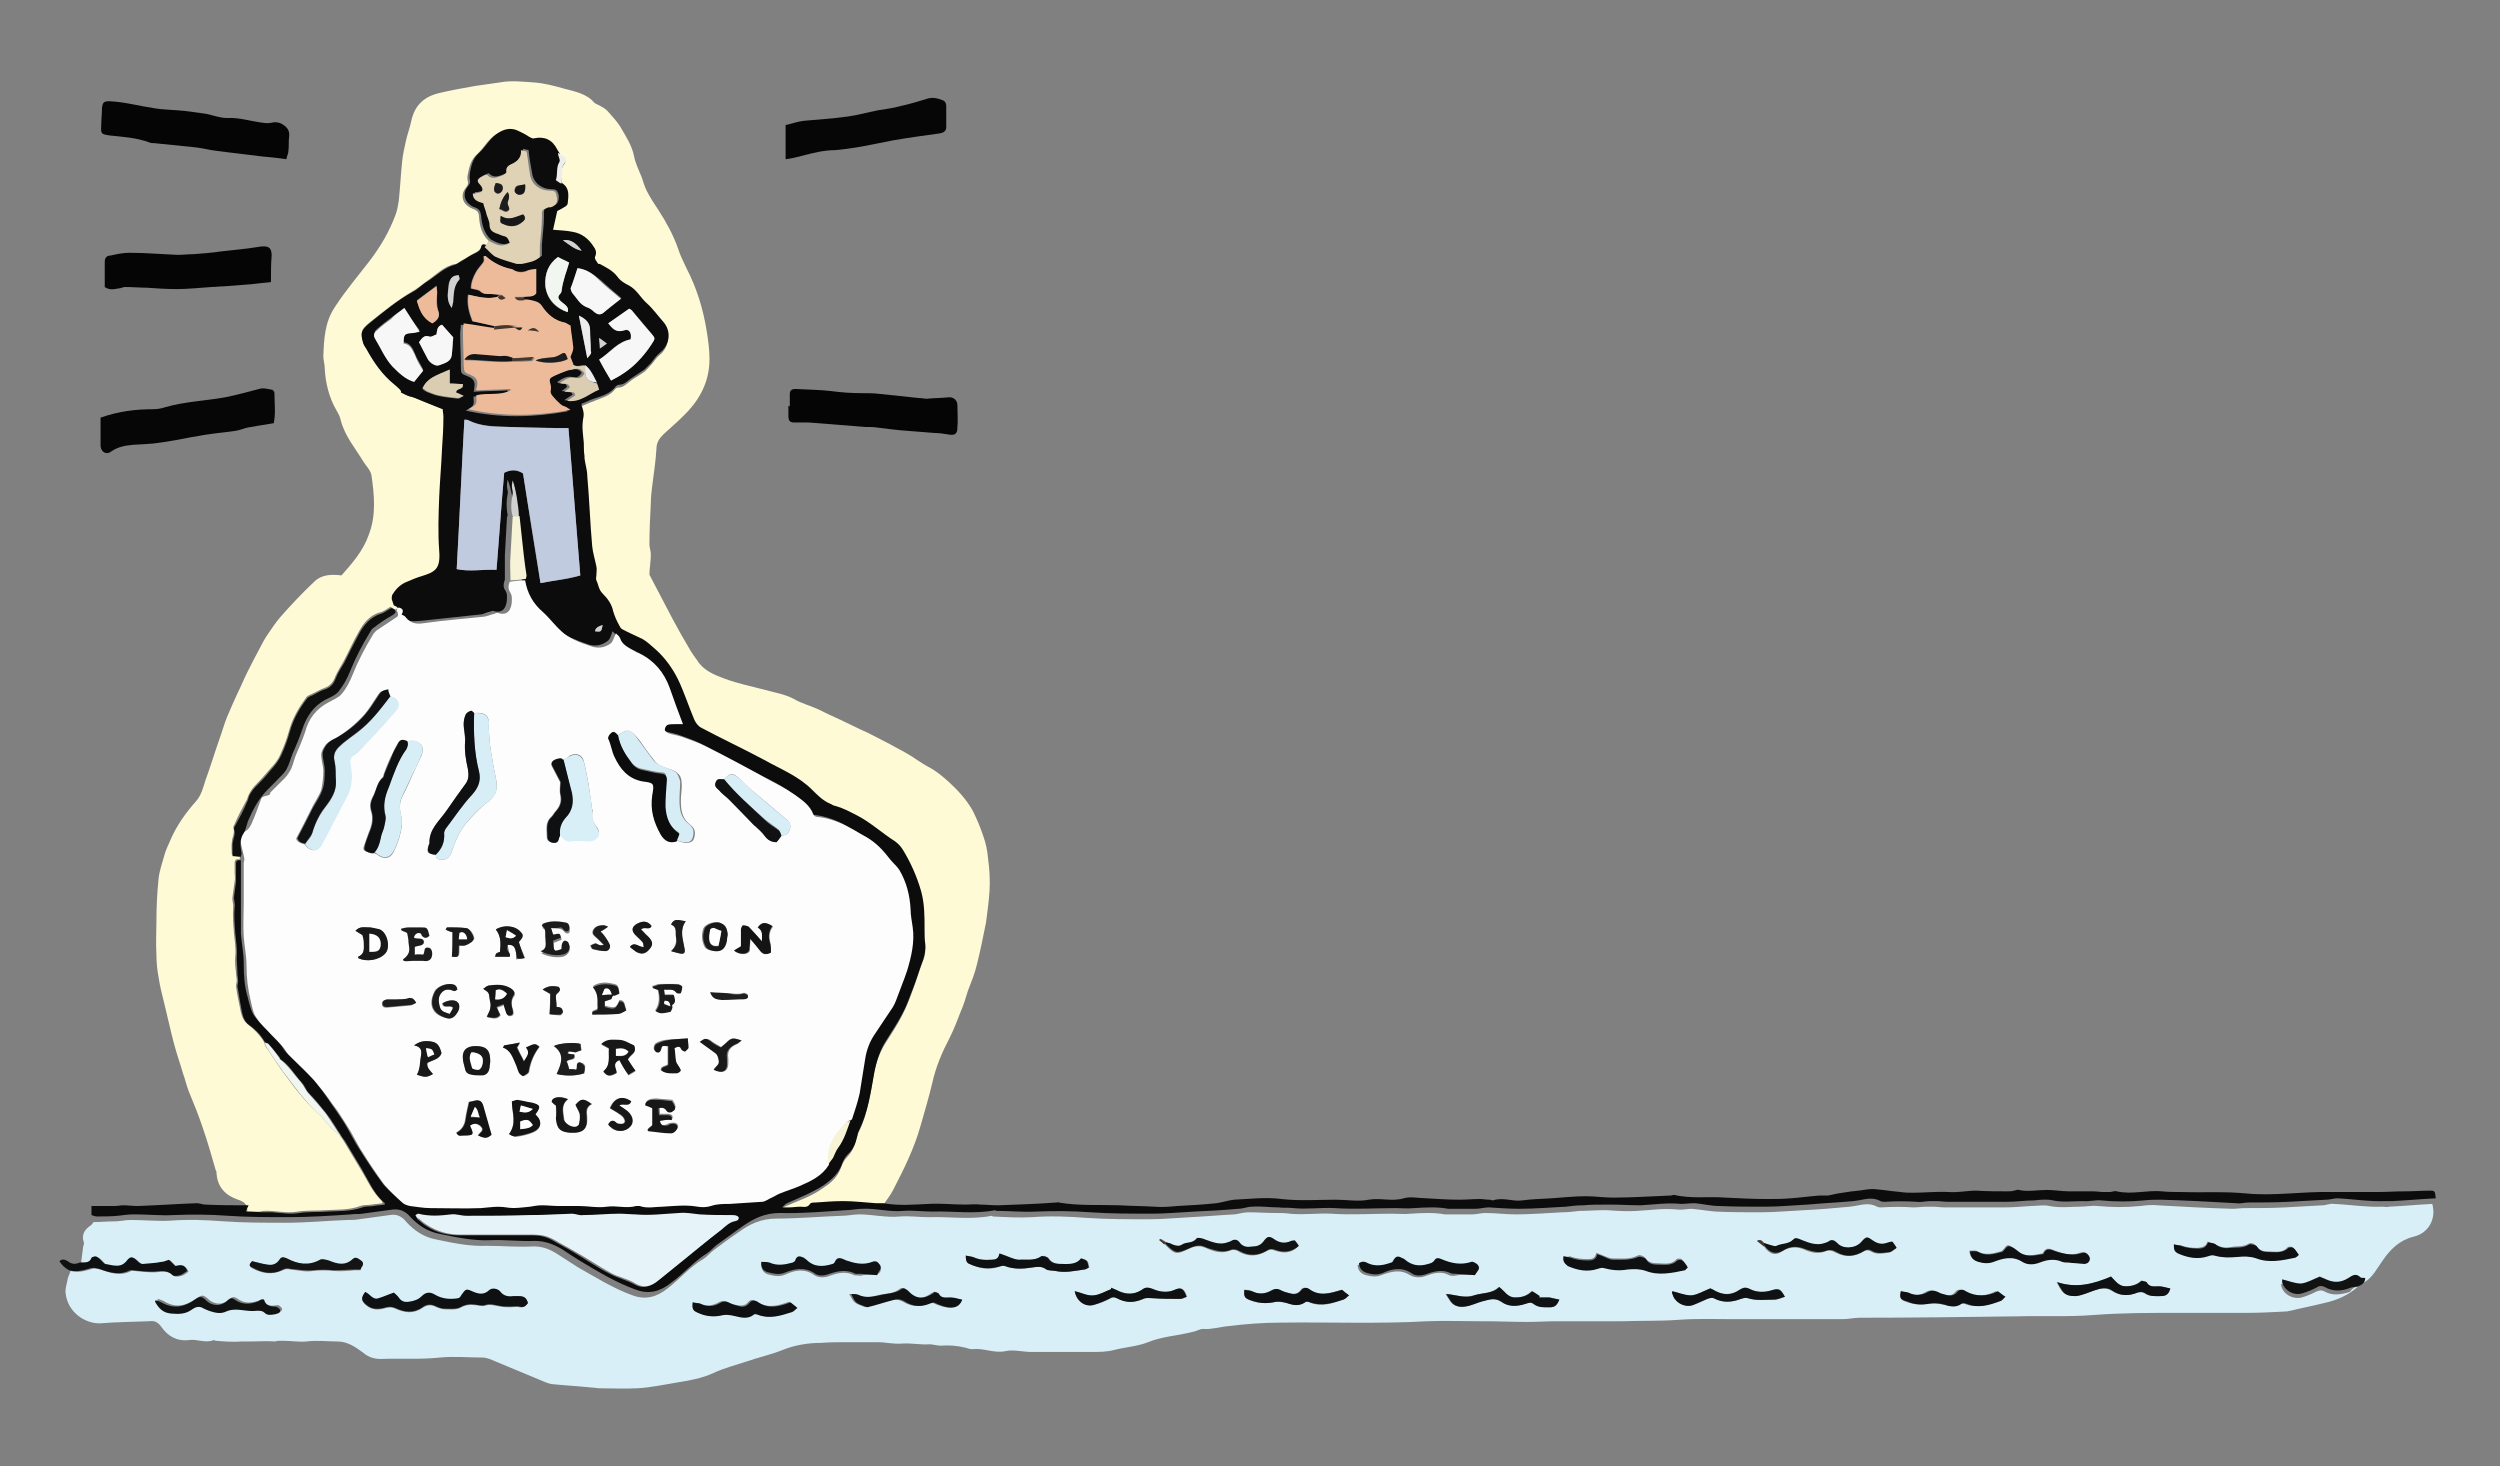 <?xml version="1.0" encoding="utf-8"?>
<!-- Generator: Adobe Illustrator 24.0.0, SVG Export Plug-In . SVG Version: 6.00 Build 0)  -->
<svg version="1.1" id="Layer_1" xmlns="http://www.w3.org/2000/svg" xmlns:xlink="http://www.w3.org/1999/xlink" x="0px" y="0px"
	 viewBox="0 0 358 210" style="enable-background:new 0 0 358 210;" xml:space="preserve">
<rect x="0" y="0" width="358" height="210" fill="#808080" stroke="none"/>
<g id="panell_11_pic">
	<g>
		<path style="fill:#D9EFF8;" d="M337.7,184.2c-1.4,1.3-3.1,2-4.9,2.4c-1.6,0.4-3.2,0.7-4.8,1.1c-0.2,0-0.4,0.1-0.6,0.1
			c-1.9,0.1-3.7,0.2-5.6,0.2c-3.3,0-6.7,0-10,0c-4,0-7.9,0-11.9,0.3c-3.7,0.3-7.4,0.1-11.2,0.2c-7.5,0.1-15,0.2-22.4,0.2
			c-0.8,0-1.6,0.2-2.4,0.2c-1,0-2,0-3,0c-1.1,0-2.2,0-3.3,0c-1,0-2,0-3,0c-1.2,0-2.3,0-3.5,0c-1,0-2,0-3,0c-2.6,0-5.2-0.1-7.8,0.1
			c-2.7,0.2-5.3,0.1-7.9,0.2c-3.2,0-6.3,0-9.5,0c-1.4,0-2.8,0.1-4.2,0.1c-2,0-4.1-0.1-6.1-0.1c-0.3,0-0.5,0-0.8,0
			c-2.5,0-4.9-0.1-7.4,0c-7,0.4-14.1,0.1-21.1,0.2c-2.5,0-5,0.2-7.4,0.5c-1.2,0.1-2.4,0.5-3.6,0.4c-0.5,0-0.9,0.3-1.4,0.4
			c-1.2,0.3-2.4,0.5-3.6,0.7c-1,0.2-1.9,0.4-2.9,0.8c-1.5,0.6-3.2,0.7-4.8,1.1c-1.1,0.3-2.2,0.3-3.3,0.3c-2.9,0-5.7,0-8.6,0
			c-1.3,0-2.6-0.4-3.8-0.1c-1.6,0.3-3.1-0.5-4.7-0.3c-0.3,0-0.6-0.1-0.9-0.2c-1.2-0.3-2.4-0.4-3.6-0.3c-0.5,0-1.1-0.2-1.6-0.2
			c-1.3,0.1-2.6-0.2-4-0.1c-1.1,0.1-2.3-0.2-3.4-0.2c-1.5,0-3,0-4.5,0c-1.2,0-2.4,0-3.6,0.1c-1.9,0-3.7,0.3-5.5,1
			c-1.7,0.7-3.6,1.1-5.3,1.7c-1.5,0.5-3.1,0.9-4.6,1.6c-1.7,0.8-3.6,1.1-5.4,1.4c-1.8,0.3-3.7,0.7-5.5,0.8s-3.6,0-5.4,0
			c-0.4,0-0.8-0.1-1.1-0.1c-1.9-0.2-3.9-0.3-5.8-0.5c-0.6-0.1-1.2-0.4-1.7-0.6c-2.4-1-4.8-2-7.2-3c-0.3-0.1-0.7-0.2-1-0.2
			c-2,0-4.1-0.2-6.1,0c-2.8,0.3-5.7,0.1-8.5,0.2c-1,0-1.8-0.3-2.5-0.9c-1.1-0.8-2.2-1.6-3.7-1.6s-2.9-0.2-4.4,0
			c-1.1,0.1-2.2-0.1-3.4-0.1c-0.2,0-0.5,0-0.7,0c-0.1,0-0.3,0.1-0.4,0.1c-1.1-0.1-2.3,0-3.4,0c-0.5,0-1,0-1.4,0
			c-1.2,0.1-2.5,0-3.7-0.1c-0.1,0-0.2-0.1-0.3-0.1c-1.2,0.5-2.4-0.2-3.6,0c-1.7,0.2-3-0.6-3.9-1.9c-0.5-0.7-1-0.9-1.7-0.8
			c-2.3,0.1-4.7,0.1-7,0.3c-2.1,0.1-4.7-1.5-5-4.3c-0.1-0.7,0.2-1.4,0.3-2.1c0.1-0.4,0.3-0.7,0.4-1.1c1.1,0.3,2.1,0,3.1-0.3
			c0.4-0.1,0.7,0,1.2,0.1c1.4,0.5,2.9,1,4.4,0.2c0.1-0.1,0.3,0,0.4,0c0.9,0.1,1.9,0.2,2.8,0.2c1,0,2-0.4,2.9,0.5
			c0.2,0.2,0.7,0.1,1.1,0s0.7-0.4,1-0.6c-0.4-1-1.1-0.8-1.7-0.7c-0.3-0.3-0.6-0.6-0.9-0.9c-0.4,0.1-0.8,0.3-1.1,0.3
			c-0.9,0.1-1.8,0.2-2.7,0.3c-0.2,0-0.4-0.1-0.6-0.3c-0.8-0.8-1.1-0.9-1.7-0.1c-0.6,0.8-1.2,0.8-2,0.6c-0.4-0.1-0.9-0.2-1.1-0.2
			c-0.5-0.5-0.7-0.8-1.1-1c-0.2-0.1-0.7,0-0.8,0.1c-0.3,0.9-1.1,0.6-1.7,0.7c0.1-0.8,0.2-1.5,0.3-2.3c0-0.2,0.2-0.5,0.1-0.7
			c-0.4-1.2,0.2-1.9,1.1-2.5c0.1-0.1,0.2-0.3,0.3-0.4c1,0,2-0.1,3-0.1c0.8,0,1.5-0.2,2.3-0.2c1.9,0,3.8,0.2,5.7,0.1
			c2.6-0.2,5.1-0.1,7.7,0.1c2.9,0.2,5.9,0.2,8.8,0.2c3,0,6-0.3,8.9-0.4c0.5,0,1.1,0,1.6-0.1c1.5-0.2,2.9-0.4,4.4-0.6
			c1-0.2,1.8,0.2,2.4,1c1.2,1.3,2.6,2.2,4.3,2.5c2.4,0.5,4.7,1,7.2,0.9c2.1,0,4.3,0.2,6.4,0.1c1.5-0.1,2.7,0.4,3.9,1.2
			c0.9,0.6,1.9,1.2,2.8,1.8c2.5,1.4,5,3,7.8,4c1.9,0.7,3.5,0.2,5-1c1.7-1.3,3.2-3.1,5.1-4.2c0.5-0.3,0.9-0.8,1.4-1.2
			c1.2-0.9,2.4-1.8,3.6-2.6c1.6-1.2,3.3-2,5.5-2c3.1,0,6.3-0.3,9.4-0.4c0.8,0,1.6-0.2,2.4-0.2c2,0,3.9,0.5,5.9,0.3
			c1.4-0.1,2.7,0.1,4.1,0.1c3-0.1,6,0.4,9-0.2c0.1,0,0.1,0.1,0.2,0.1c1.9,0.1,3.7,0.2,5.6,0.1c2.6-0.2,5.2-0.1,7.8,0.1
			c3,0.2,6,0.2,8.9,0.2c2,0,4-0.2,6-0.3c2.1-0.1,4.2-0.3,6.3-0.4c0.7-0.1,1.3-0.3,2-0.3c1.3,0,2.5,0.1,3.8,0.1c0.7,0,1.4,0,2.1,0.1
			c2,0.2,4-0.1,5.9,0c2.9,0.2,5.8,0,8.8,0c0.9,0,1.8,0.1,2.6,0c1.6-0.1,3.3-0.2,4.9,0.1c0.2,0,0.4,0,0.6,0c1.1,0,2.2,0,3.3,0
			c0.6,0,1.3-0.2,1.9-0.2c1.5,0,2.9,0.2,4.4,0.2c2.2,0,4.4-0.2,6.6-0.3c0.8,0,1.7-0.1,2.5-0.2c1.1,0,2.2-0.1,3.3-0.1
			c0.2,0,0.4,0,0.7,0c1.4,0.1,2.8,0.2,4.2,0.1c1.9-0.1,3.8-0.4,5.8-0.2c0.7,0.1,1.4-0.1,2-0.1c1.2,0.1,2.3,0.3,3.5,0.4
			c2.2,0.1,4.3,0.1,6.5,0.1c2,0,4-0.2,6.1-0.3c2.2-0.1,4.4-0.3,6.6-0.5c0.2,0,0.5-0.1,0.7-0.1c1.1-0.2,2.1-0.5,3.2,0.1
			c0.2,0.1,0.4,0.1,0.6,0.1c1.5-0.1,3.1-0.1,4.6,0c0.6,0,1.3-0.1,1.9-0.1c0.3,0,0.6,0,0.9,0c0.6,0,1.1,0.1,1.7,0.1
			c2.8,0,5.6,0,8.4,0c1.3,0,2.6-0.1,3.9-0.2c0.9,0,1.9-0.2,2.7,0c1.5,0.3,2.9,0.1,4.3,0.1c0.9,0,1.8-0.2,2.6-0.1
			c2.1,0.2,4.1,0.2,6.1,0c0.8-0.1,1.7-0.2,2.5-0.1c3.6,0.2,7.1,0.4,10.7,0.5c0.6,0,1.2-0.1,1.8-0.1c1.9,0,3.8,0,5.7-0.1
			c1.8-0.1,3.6-0.2,5.4-0.3c0.5,0,1.1-0.3,1.6-0.2c2.3,0.1,4.7,0.5,7,0.4c0.3,0,0.6,0.1,0.9,0c2.1-0.1,4.2-0.3,6.2-0.4
			c0.6,2.1-0.5,4.2-2.7,4.7c-2,0.5-3.3,1.8-4.4,3.4c-0.8,1.1-1.4,2.4-2.6,3.1c-0.2,0-0.6,0.1-0.7-0.1c-0.6-0.7-1.2-0.3-1.7,0.1
			c-1,0.7-2.1,0.7-3.2,0.2c-0.4-0.2-0.8-0.3-0.9-0.4c-1,0.4-1.9,1-2.7,1c-0.9,0.1-1.8-0.4-2.7-0.6c0,0.2-0.1,0.3,0,0.4
			c0.3,1.2,1.7,1.9,2.9,1.6c0.7-0.2,1.4-0.5,2-0.8c0.4-0.2,0.8-0.3,1.2-0.1c1.2,0.7,2.4,0.5,3.7,0.1
			C337,184.3,337.4,184.3,337.7,184.2z M252.6,178c-0.2-0.2-0.4-0.6-1-0.3c0.4,0.3,0.7,0.5,1,0.8c0.8,1.1,1.6,1.4,2.6,0.7
			c1.1-0.7,2.2-0.7,3.3-0.2c0.9,0.4,1.9,0.6,2.9,0.2c0.5-0.2,1-0.1,1.5,0.2c1.4,0.7,2.7,0.6,4-0.2c0.3-0.2,0.6-0.2,1,0
			c0.8,0.5,1.6,0.3,2.5,0.2c0.4,0,0.7-0.4,1.1-0.6c-0.2-0.3-0.4-0.6-0.6-0.9c-0.3,0.1-0.6,0.2-0.9,0.2c-0.7,0.2-1.3,0.1-1.8-0.3
			c-1-0.7-1-0.7-1.8,0.2s-2.5,0.9-3.4,0.1c-0.4-0.4-0.7-0.6-1.3-0.2c-0.1,0.1-0.3,0.1-0.5,0.2c-1.1,0.4-2.2,0-3.2-0.4
			c-0.4-0.2-0.9-0.4-1.3-0.1c-0.7,0.7-1.6,0.5-2.4,0.9c-0.2,0.1-0.5,0-0.8-0.1C253.2,178.2,252.9,178.1,252.6,178z M167,177.9
			c-0.3-0.2-0.5-0.4-0.8-0.5c0,0.1-0.1,0.1-0.1,0.2c0.2,0.2,0.4,0.4,0.7,0.6c0.1,0.1,0.2,0.2,0.2,0.2c1.2,1.2,1.5,1.3,3.1,0.5
			c0.6-0.3,1.2-0.5,1.9-0.4c0.4,0.1,0.7,0.2,1.1,0.4c1,0.4,2,0.6,3,0.2c0.5-0.2,1-0.1,1.4,0.2c1.3,0.7,2.6,0.6,3.8-0.1
			c0.5-0.3,0.8-0.3,1.3-0.1c1.2,0.4,2.3,0.4,3.3-0.6c-0.2-0.3-0.4-0.6-0.6-0.8c-0.2,0-0.4,0-0.5,0.1c-0.9,0.4-1.7,0.3-2.5-0.3
			c-0.6-0.5-0.9-0.4-1.4,0.3c-0.4,0.6-1.1,0.7-1.7,0.8c-0.7,0-1.4,0.1-1.8-0.6c-0.3-0.4-0.7-0.5-1.2-0.2c-0.1,0.1-0.3,0.1-0.5,0.2
			c-1.1,0.4-2.2,0-3.2-0.4c-0.4-0.1-1.1-0.3-1.2-0.2c-0.5,0.8-1.4,0.5-2.1,0.9c-0.5,0.3-0.9,0.2-1.4,0
			C167.6,178.1,167.3,178,167,177.9z M75.6,186.6c-0.2-0.7-0.7-1-1.3-0.9c-0.3,0-0.5,0-0.8,0c-0.8,0.1-1.4,0-1.9-0.7
			c-0.3-0.4-1.1-0.5-1.5-0.2c-0.8,0.8-1.6,0.6-2.5,0.2c-0.8-0.4-0.9-0.3-1.5,0.5c-0.1,0.2-0.3,0.4-0.5,0.5c-1.2,0.2-2.3,0.1-3.3-0.5
			c-0.8-0.5-1.3-0.3-1.9,0.2c-0.5,0.5-1.2,0.7-1.8,0.8s-1.1,0-1.5-0.6c-0.2-0.3-0.5-0.5-0.7-0.7c-0.8,0.3-1.5,0.6-2.2,0.8
			c-0.9,0.3-1.3-0.7-1.9-0.9c-0.6,0.8-0.6,1.2,0.1,1.8c0.9,0.8,1.9,0.7,2.9,0.4c0.5-0.1,0.9-0.1,1.3,0.1c1.3,0.6,2.6,0.8,3.9-0.1
			c0.6-0.4,1.2-0.5,1.8-0.2c0.4,0.2,1,0.4,1.4,0.4c0.8,0,1.6,0.1,2.2-0.2c0.7-0.4,1.3-0.5,2.1-0.4c0.5,0,1,0.2,1.4,0.1
			c0.8-0.3,1.5,0,2.2,0.1c0.5,0.1,1,0.1,1.5,0.1c0.4,0,0.9-0.1,1.3,0C75,187.3,75.3,187,75.6,186.6z M37.8,186.1c-0.3,0-0.3,0-0.4,0
			c-1.2,0.5-2.3,0.7-3.5-0.2c-0.3-0.2-0.7-0.2-1,0.1c-0.9,0.9-2.2,0.9-3.1,0c-0.7-0.6-0.9-0.6-1.6-0.1c-1.4,1-2.9,1.5-4.6,0.5
			c-0.3-0.2-0.7-0.3-1-0.4c0,0.1-0.1,0.2-0.1,0.2c0.5,0.9,1.1,1.6,2.3,1.7c1.1,0.1,2.1,0.1,3-0.6c0.6-0.4,1.1-0.5,1.7-0.1
			c0.2,0.1,0.5,0.2,0.7,0.3c0.8,0.3,1.7,0.5,2.5,0.1c0.7-0.3,1.4-0.3,2.2-0.2c0.7,0.1,1.4,0.1,2.2,0.1c0.4,0,0.7,0,1.1,0.3
			c0.4,0.4,1,0.4,1.5,0.2c0.4-0.1,0.7-0.2,0.7-0.6c-0.1-0.2-0.5-0.6-0.7-0.5C38.6,187.1,38,186.9,37.8,186.1z M138.3,179.8
			c0,0.7,0.1,1,0.6,1.2c1.4,0.7,2.7,0.9,4.2,0.4c0.3-0.1,0.6-0.2,0.9-0.1c1.3,0.5,2.6,0.4,3.9,0.2c0.6-0.1,1.2-0.2,1.9,0.2
			c0.4,0.3,1,0.2,1.4,0.3c1.4,0.3,2.7,0,4.1-0.2c0.2,0,0.5-0.2,0.7-0.3c-0.2-1-0.2-1-1.1-1.3c-0.6,1-1.7,0.8-2.7,0.8
			c-0.7,0-1.5,0-2-0.8c-0.1-0.2-0.8-0.5-1-0.3c-1,0.7-2.1,0.5-3.2,0.5c-0.4,0-0.8-0.1-1.2-0.3c-0.5-0.2-1-0.4-1.6-0.6
			c-0.1,0.8-0.7,0.9-1.2,0.9c-0.9,0-1.8,0-2.6-0.4C139,180,138.7,179.9,138.3,179.8z M223.9,179.9c0,0.6,0,0.9,0.5,1.2
			c1.4,0.7,2.8,0.9,4.3,0.4c0.3-0.1,0.6-0.1,0.9-0.1c1.1,0.4,2.2,0.4,3.3,0.2c0.9-0.1,1.7-0.1,2.7,0.2c1.9,0.7,3.8,0.3,5.6-0.1
			c0.1,0,0.2-0.2,0.4-0.4c-0.3-0.4-0.5-0.7-0.8-1c-0.1-0.1-0.6-0.1-0.7,0c-0.8,0.9-1.8,0.6-2.8,0.6c-0.6,0-1.3-0.1-1.7-0.8
			c-0.2-0.2-0.8-0.5-1.1-0.3c-1.2,0.6-2.4,0.4-3.6,0.4c-0.3,0-0.5-0.1-0.8-0.2c-0.5-0.2-1-0.4-1.5-0.6c-0.2,0.9-0.7,0.9-1.3,0.9
			c-0.9,0-1.7-0.1-2.5-0.4C224.6,180,224.2,180,223.9,179.9z M125.6,182.6c0,0,0.1-0.2,0.3-0.3c0.3-0.3,0.3-0.7,0-1
			c-0.2-0.3-0.5-0.5-1-0.3c-1.2,0.5-2.5,0.2-3.7-0.2c-0.7-0.2-1.3-0.7-1.7,0.3c0,0.1-0.2,0.1-0.3,0.2c-1.3,0.3-2.6,0.4-3.7-0.6
			c-0.1-0.1-0.2-0.2-0.4-0.3c-0.5-0.2-0.9-0.4-1.2,0.3c-0.1,0.1-0.2,0.3-0.4,0.4c-1.1,0.3-2.2,0.6-3.3,0c-0.3-0.2-0.8-0.1-1.2-0.1
			c0,0.9,0.4,1.3,1,1.5c0.8,0.2,1.6,0.4,2.5,0c1.3-0.6,2.7-0.9,4.1,0.1c0.6,0.4,1.5,0.4,2.2,0.1c1.1-0.4,2.3-0.7,3.5-0.1
			c0.3,0.1,0.6,0,0.9,0.1C123.9,182.5,124.6,182.5,125.6,182.6z M311.3,178.2c0,0.6,0,0.9,0.5,1.2c1.4,0.7,2.8,0.9,4.3,0.4
			c0.3-0.1,0.6-0.2,0.9-0.1c1.1,0.4,2.2,0.4,3.3,0.2c0.9-0.1,1.7-0.1,2.7,0.2c1.9,0.7,3.8,0.3,5.6-0.1c0.1,0,0.2-0.2,0.5-0.4
			c-0.3-0.3-0.5-0.7-0.8-1c-0.1-0.1-0.6-0.1-0.7,0c-0.8,0.9-1.8,0.6-2.8,0.6c-0.6,0-1.3-0.1-1.7-0.8c-0.2-0.3-0.8-0.5-1.1-0.3
			c-0.8,0.5-1.8,0.3-2.7,0.5c-0.7,0.1-1.4,0-2-0.4c-0.3-0.2-0.8-0.2-1.2-0.4c-0.2,0.7-0.7,0.8-1.4,0.9c-0.9,0-1.7-0.1-2.5-0.4
			C312,178.4,311.7,178.3,311.3,178.2z M298.6,181c0,0,0.1-0.1,0.2-0.2c0.4-0.3,0.5-0.7,0.2-1.1c-0.3-0.4-0.6-0.5-1.2-0.3
			c-1.1,0.4-2.2,0.2-3.2-0.2c-0.8-0.2-1.5-0.9-2.1,0.3h-0.1c-1.2,0.2-2.4,0.6-3.5-0.4c-0.2-0.2-0.4-0.3-0.7-0.5
			c-0.7-0.4-0.8-0.4-1.3,0.3c-0.1,0.1-0.3,0.3-0.4,0.3c-1.1,0.3-2.2,0.6-3.3,0c-0.3-0.2-0.8-0.1-1.2-0.1c0.1,0.9,0.5,1.3,1.2,1.5
			c0.8,0.2,1.5,0.3,2.2,0c1.4-0.5,2.7-0.9,4.1,0c0.7,0.5,1.6,0.4,2.5,0.1c1.1-0.4,2.1-0.6,3.2-0.1c0.3,0.1,0.6,0.1,0.9,0.1
			C296.9,180.8,297.6,180.9,298.6,181z M211.2,182.6c0,0,0.1-0.2,0.2-0.3c0.3-0.3,0.2-0.7,0-0.9s-0.6-0.5-0.9-0.4
			c-1.5,0.5-2.9,0.2-4.3-0.4c-0.4-0.2-0.8-0.2-1,0.2s-0.5,0.4-0.9,0.5c-1.3,0.4-2.4,0.1-3.4-0.7c-0.1-0.1-0.3-0.2-0.4-0.2
			c-0.5-0.3-0.9-0.3-1.1,0.3c-0.1,0.2-0.2,0.3-0.4,0.4c-1.1,0.3-2.2,0.6-3.3,0.1c-0.4-0.2-0.9-0.3-1.3,0c0.1,0.8,0.5,1.2,1.2,1.4
			c0.8,0.2,1.5,0.3,2.2,0c1.4-0.5,2.7-0.9,4.1,0c0.7,0.4,1.6,0.4,2.3,0.1c1.1-0.4,2.2-0.7,3.3-0.1c0.2,0.1,0.5,0.1,0.7,0.1
			C209.3,182.5,210.1,182.5,211.2,182.6z M99.2,186.5c-0.1,1,0,1.2,0.8,1.5c1,0.4,2,0.5,3,0.3c0.8-0.2,1.5-0.1,2.2,0.1
			c0.8,0.2,1.7,0.4,2.5-0.2c0.2-0.1,0.5,0,0.7,0c1.7,0.7,3.2,0.2,4.8-0.4c0.3-0.1,0.5-0.4,0.8-0.6c-0.4-0.4-0.8-0.6-1-0.8
			c-1.6,0.6-3.1,1-4.6,0c-0.5-0.3-0.9-0.4-1.3,0.1s-1,0.5-1.6,0.4c-0.4-0.1-0.8-0.2-1.2-0.4c-0.5-0.2-0.9-0.3-1.4,0
			c-0.9,0.5-1.8,0.6-2.8,0.1C99.9,186.6,99.6,186.6,99.2,186.5z M178.2,184.7c-0.1,1,0,1.2,0.8,1.5c1,0.4,2.1,0.5,3.2,0.3
			c0.7-0.1,1.3-0.1,2,0.1c0.9,0.2,1.8,0.5,2.6-0.1c0.2-0.1,0.5-0.1,0.7,0c1.7,0.7,3.2,0.2,4.8-0.4c0.3-0.1,0.5-0.3,0.8-0.6
			c-0.4-0.3-0.8-0.6-1-0.8c-1.7,0.5-3.2,1-4.7-0.1c-0.4-0.3-0.9-0.3-1.2,0.2c-0.4,0.5-1,0.5-1.6,0.4c-0.4-0.1-0.8-0.2-1.2-0.4
			c-0.5-0.2-0.9-0.3-1.4,0c-0.9,0.5-1.8,0.6-2.8,0.1C179,184.7,178.6,184.7,178.2,184.7z M272.2,184.9c-0.2,1-0.1,1.2,0.7,1.5
			c1,0.4,2,0.5,3,0.3c0.8-0.1,1.5-0.1,2.2,0.1c0.8,0.2,1.7,0.4,2.5-0.1c0.2-0.1,0.5-0.1,0.7,0c1.7,0.7,3.3,0.2,4.9-0.4
			c0.2-0.1,0.4-0.4,0.7-0.6c-0.4-0.3-0.8-0.6-1.1-0.8c-1.5,0.8-3.2,0.8-4.6,0c-0.5-0.3-0.9-0.3-1.2,0.1c-0.5,0.6-1,0.5-1.7,0.4
			c-0.4-0.1-0.7-0.2-1.1-0.4c-0.5-0.2-0.9-0.3-1.4,0c-0.8,0.5-1.8,0.6-2.8,0.1C272.9,185,272.5,185,272.2,184.9z M239.5,184.9
			c0,0.2-0.1,0.3,0,0.4c0.3,1.2,1.7,1.9,2.9,1.6c0.7-0.2,1.4-0.6,2.1-0.9c0.3-0.1,0.7-0.2,0.9-0.1c1.3,0.7,2.6,0.6,3.9,0.1
			c0.3-0.1,0.7-0.2,1-0.1c1.2,0.4,2.5,0.2,3.8,0.2c0.5,0,1-0.2,1.5-0.4c-0.6-1.2-0.9-1.3-2-0.9c-1,0.3-2.1,0.2-3-0.2
			c-0.7-0.4-1-0.2-1.5,0.1c-1.1,0.7-2.2,0.8-3.4,0.2c-0.3-0.2-0.7-0.3-0.8-0.4c-1,0.4-1.9,1-2.7,1
			C241.3,185.6,240.4,185.2,239.5,184.9z M133.8,185c-0.1,0.1-0.2,0.1-0.3,0.1c-1.5,1.1-2.6,1-3.8-0.3c-0.3-0.3-0.6-0.5-0.9-0.2
			c-0.9,0.7-2.1,0.6-3.2,0.9c-1,0.3-2,0.4-3-0.1c-0.3-0.1-0.6-0.1-1-0.1c0.7,1.3,0.7,1.3,2.3,1.9c1.3-0.4,2.4-0.7,3.6-1
			c0.6-0.2,1.2-0.1,1.8,0.2c1.1,0.7,2.3,0.8,3.5,0.3c0.2-0.1,0.4-0.1,0.6-0.2c2.3,1.1,3.6,1,4.1-0.4c-0.5-0.1-1-0.3-1.6-0.3
			c-0.7,0-1.4,0.2-1.8-0.6C134.3,185,133.9,185,133.8,185z M153.9,184.9c0.2,1.5,1.6,2.4,3,1.9c0.7-0.2,1.4-0.5,2-0.8
			c0.4-0.2,0.7-0.3,1.1-0.1c1.2,0.7,2.5,0.6,3.8,0.1c0.4-0.2,0.9-0.1,1.3-0.1c1.3,0.1,2.7,0.1,4,0.1c0.3,0,0.6-0.2,0.9-0.3
			c-0.4-1.2-0.8-1.4-1.7-1c-1.1,0.4-2.2,0.3-3.1-0.1c-0.7-0.3-1.1-0.2-1.6,0.1c-1,0.7-2.1,0.7-3.3,0.2c-0.4-0.2-0.8-0.3-1.1-0.5
			c0,0.1,0,0.2,0,0.2c-0.8,0.3-1.7,0.9-2.5,0.9C155.8,185.6,154.9,185.2,153.9,184.9z M223.3,186.1c-0.6-0.1-1-0.3-1.5-0.3
			s-1,0-1.5,0c0-0.1,0.1-0.1,0.1-0.2c-0.4-0.2-0.8-0.5-1.1-0.7c-0.7,0.7-1.5,0.9-2.4,0.9c-1.1,0-1.5-0.8-2.3-1.5
			c-1,1-2.4,0.8-3.6,1.2c-1.3,0.4-2.6-0.1-4-0.2c0.3,0.5,0.5,0.8,0.7,1.1c0.5,0.7,1.4,0.8,2,0.7c0.9-0.1,1.8-0.6,2.7-0.8
			c0.8-0.2,1.6-0.5,2.5,0.1c1.1,0.7,2.3,0.7,3.5,0.3c0.4-0.1,0.7-0.3,1.1,0c0.7,0.5,1.6,0.5,2.4,0.5
			C222.7,187.2,223,186.9,223.3,186.1z M302.3,182.8c-2.5,1.1-5,1.7-7.8,0.8c0.3,0.6,0.5,0.9,0.7,1.2c0.5,0.7,1.3,0.8,2,0.8
			c0.9-0.1,1.7-0.5,2.6-0.8s1.8-0.5,2.7,0.1c1.1,0.7,2.3,0.7,3.5,0.2c0.4-0.2,0.7-0.2,1.1,0.1c0.7,0.5,1.5,0.4,2.3,0.4
			c0.7,0,1.1-0.3,1.3-1.1c-0.6-0.1-1.1-0.3-1.6-0.3c-0.7,0-1.3,0.1-1.8-0.6c-0.1-0.1-0.4-0.2-0.7-0.2c-0.6,0.6-1.4,0.8-2.3,0.8
			C303.4,184.2,302.9,183.4,302.3,182.8z M36.1,180.6c-0.4,0.4-0.5,0.7,0,1c1.4,0.8,2.9,1,4.4,0.3c0.4-0.2,0.7-0.2,1.1-0.1
			c1.1,0.1,2.1,0.4,3.2,0.2c1-0.1,2-0.1,3,0s2,0,3-0.1c0.3,0,0.5,0,0.8,0c0.1-0.1,0.1-0.3,0.2-0.4c0.3-0.4,0.2-0.7-0.1-0.9
			s-0.8-0.5-1.2-0.2c-1.1,1-2.2,0.7-3.4,0.2c-0.4-0.2-1-0.3-1.3-0.1c-1.6,0.9-3.2,0.6-4.7-0.2c-0.4-0.2-0.8-0.3-1.1,0.2
			c-0.3,0.6-0.9,0.8-1.6,0.7C37.7,181,36.9,180.8,36.1,180.6z"/>
		<path style="fill:#FEFAD6;" d="M35.4,173.5c0.1-1-0.4-1.4-1.3-1.7c-1.8-0.6-3-1.8-3.1-3.9c0-0.1,0-0.2-0.1-0.3
			c-0.6-2.1-1.2-4.2-1.9-6.2c-0.6-1.8-1.3-3.5-2-5.2c-0.3-0.8-0.5-1.7-0.8-2.5c-0.4-1.4-0.9-2.8-1.3-4.3c-0.5-1.9-0.9-3.8-1.4-5.8
			c-0.3-1.2-0.6-2.4-0.8-3.7c-0.2-1.1-0.3-2.1-0.3-3.2c-0.1-1.6,0-3.2,0-4.8c0-2,0.1-4,0.3-6c0.1-1.1,0.5-2.2,0.8-3.3
			c0.2-0.8,0.6-1.6,0.9-2.3c0.9-2.1,2.2-3.9,3.7-5.6c0.7-0.8,1-1.9,1.3-2.9c0.7-1.9,1.3-3.9,2-5.9c0.4-1.1,0.7-2.2,1.1-3.2
			c0.5-1.2,1-2.3,1.5-3.4c0.5-1,0.9-2,1.4-3s1-2,1.6-3.1c0.4-0.7,0.7-1.4,1.1-2c0.7-1,1.3-2,2.1-2.9c1.5-1.7,3.1-3.4,4.8-5
			c1-1,2.4-1.1,3.9-0.9c1.5-1.7,3.1-3.5,3.9-5.8c1.1-2.8,0.8-5.7,0.4-8.5c-0.1-0.7-0.7-1.3-1.1-1.9c-1.2-2-2.7-3.7-3.3-6
			c-0.1-0.5-0.3-0.9-0.6-1.4c-1.1-1.9-1.6-4-1.7-6.1c0-0.6-0.2-1.1-0.2-1.7c0.1-2.5,0.2-4.9,1.7-7.1c1.5-2.3,3.2-4.3,4.9-6.5
			c1.6-2.1,2.9-4.3,3.8-6.8c0.2-0.6,0.3-1.2,0.4-1.8c0.2-1.9,0.3-3.9,0.5-5.8c0.1-0.9,0.3-1.8,0.5-2.7c0.2-1,0.6-2,0.8-3
			c0.5-2.3,1.9-3.5,4.1-4c1.7-0.4,3.4-0.7,5.1-1c1.2-0.2,2.3-0.3,3.5-0.5c1.6-0.3,3.2-0.1,4.8,0c1.5,0.1,3,0.5,4.4,0.9
			c1.5,0.4,3.2,0.7,4.3,2c0.2,0.2,0.6,0.3,0.9,0.5c0.4,0.2,0.7,0.4,1,0.7c0.6,0.7,1.3,1.4,1.8,2.2c0.8,1.4,1.7,2.7,2,4.3
			c0.2,1,0.7,2,1.1,3c0.2,0.6,0.4,1.3,0.7,1.9c0.5,1,1.1,1.9,1.7,2.8c1.1,1.7,2.1,3.5,2.8,5.5c0.3,1,0.8,1.9,1.2,2.8
			c1.5,2.9,2.4,5.9,2.9,9c0.2,1.3,0.4,2.6,0.4,4c0,2.9-1.1,5.3-3,7.4c-1.1,1.2-2.4,2.3-3.6,3.4c-0.6,0.6-1,1.2-1,2.1
			c-0.1,1.8-0.4,3.6-0.6,5.3c-0.1,0.8-0.2,1.6-0.2,2.4c-0.1,2-0.2,4-0.2,6c0,0.4,0.2,0.9,0.2,1.4c0,1-0.2,2-0.2,2.9
			c1.1,2.1,2.2,4.2,3.3,6.3c0.8,1.5,1.7,3.1,2.6,4.6c0.3,0.5,0.6,0.9,0.9,1.3c0.9,1.5,2.4,2.1,4,2.7c1.9,0.7,3.9,1.1,5.8,1.6
			c1.4,0.4,2.8,0.6,4.1,1.3c1,0.6,2.2,0.9,3.3,1.4c0.7,0.3,1.4,0.7,2.1,1c1.8,0.8,3.5,1.7,5.3,2.5c1.8,0.9,3.5,1.8,5.3,2.8
			c1.1,0.6,2.1,1.4,3.2,2c1.2,0.6,2.1,1.4,3,2.2c1.3,1.2,2.5,2.5,3.4,4.1c0.6,1.2,1.1,2.4,1.5,3.6c0.4,1.1,0.6,2.2,0.7,3.3
			c0.2,1.5,0.3,3.1,0.2,4.6c-0.1,1.5-0.3,3-0.5,4.5c-0.4,2-0.8,4-1.3,6c-0.3,1.3-0.8,2.5-1.3,3.8c-0.3,1-0.6,2-1,2.9
			c-0.5,1.3-1,2.6-1.6,3.8c-1.1,2.1-2,4.2-2.5,6.5c-0.5,2.1-1.1,4.1-1.7,6.2c-0.9,3.2-2.4,6.2-3.9,9.1c-0.4,0.8-1,1.5-1.5,2.3
			c-0.4,0-0.7,0-1.1,0c-1.5-0.1-3.1-0.3-4.6-0.3c-1.3,0-2.7,0.1-4,0.2c-0.3,0-0.6,0-0.8,0.2c-0.4,0.5-0.9,0.4-1.4,0.4
			s-1.1,0.1-1.6,0.1c-0.3,0-0.7,0-1,0c0.2-0.3,0.4-0.5,0.7-0.6c1.8-0.8,3.7-1.4,5.3-2.6c1.1-0.7,2-1.5,2.5-2.8
			c0.2-0.6,0.5-1.2,0.9-1.6c0.7-0.7,1-1.5,1.3-2.4c0.1-0.3,0.2-0.7,0.3-1c1.3-2.6,1.7-5.5,2.2-8.3c0.3-1.6,0.8-3.2,1.7-4.6
			c0.8-1.3,1.7-2.6,2.4-4c0.6-1.2,1.1-2.4,1.5-3.6c0.5-1.3,0.9-2.7,1.4-4c0.3-0.7,0.5-1.4,0.3-2.2c-0.1-0.7-0.1-1.4-0.1-2.1
			c0-1.8-0.1-3.7-0.5-5.5c-0.6-2.1-1.4-4-2.6-5.9c-0.3-0.4-0.6-0.9-1.1-1.2c-1.9-1.2-3.6-2.8-5.6-3.8c-1-0.5-1.9-1.1-3-1.3
			c-0.3-0.1-0.5-0.2-0.7-0.3c-1-0.5-1.8-1.3-2.6-2c-2-1.9-4.5-2.9-6.9-4.3c-2.9-1.7-6-3.1-9-4.6c-0.4-0.2-0.8-0.7-1-1.2
			c-0.8-1.9-1.4-3.8-2.3-5.7c-0.8-1.6-1.8-3-3.1-4.2c-0.6-0.6-1.3-1.1-2-1.6C91,91.4,90,91,89,90.5c-0.2-0.1-0.3-0.3-0.4-0.5
			c-0.3-0.7-0.7-1.4-0.9-2.1c-0.2-1-0.8-1.9-1.5-2.5c-0.6-0.6-0.7-1.2-0.9-1.9c-0.1-0.2,0-0.4,0-0.7c0-0.4,0-0.9,0-1.3
			c-0.2-1-0.5-1.9-0.6-2.9c-0.3-3.3-0.5-6.7-0.7-10c-0.1-0.9-0.3-1.7-0.4-2.6c0-0.1,0-0.2,0-0.3c0-0.6,0-1.3-0.1-1.9
			c-0.1-1.1-0.3-2.3-0.1-3.4c0.1-0.7,0-1.3-0.2-1.9c0-0.1,0-0.1,0-0.3c0.5-0.2,1.1-0.5,1.7-0.7c1.1-0.5,2.4-0.7,3.2-1.8
			c0.1-0.1,0.3-0.2,0.4-0.2c0.7,0,1.1-0.4,1.6-0.8c0.6-0.5,1.4-0.9,2.1-1.4c0.3-0.2,0.6-0.6,0.9-0.9c0.5-0.5,0.8-1.1,1.3-1.5
			c1.4-1.1,1.7-3.1,0.5-4.4c-0.8-0.9-1.5-1.9-2.4-2.7s-1.4-1.9-2.5-2.5c-0.6-0.4-1.3-0.8-1.7-1.3c-0.6-0.9-1.6-1.3-2.5-1.8
			c-0.1-0.1-0.3,0-0.3-0.1c-0.2-0.3-0.4-0.6-0.4-0.9c0.2-0.6,0-1.1-0.2-1.5c-0.7-1.1-1.6-1.9-3-2.1c-1-0.4-1.9-0.5-2.9-0.6
			c0.2-0.9,0.4-1.8,0.6-2.7c0.4-0.2,0.8-0.4,1.1-0.6c0.2-0.1,0.4-0.3,0.4-0.5c0.1-1,0.3-2.1-0.7-2.8c0-0.3,0-0.6,0-0.9
			c0-0.7-0.1-1.5,0.5-2.1c0.1-0.1,0.1-0.6-0.1-0.7c-0.3-0.3-0.7-0.4-1-0.6c-0.1-0.2-0.2-0.3-0.3-0.5c-0.7-1.4-1.7-2-3.3-1.6
			c-0.2,0-0.5-0.1-0.7-0.2c-0.6-0.3-1.3-0.7-1.9-1c-0.9-0.3-1.7-0.1-2.5,0.4c-1.2,0.7-1.8,2-2.8,2.9c-0.8,0.7-1.1,1.7-1.3,2.8
			c-0.1,0.4-0.1,0.8,0,1.1c0.1,0.4-0.1,0.6-0.3,0.9c-0.7,0.8-0.6,2,0.3,2.6c0.2,0.2,0.5,0.3,0.7,0.4c0.6,0.2,0.9,0.5,0.9,1.2
			c0.1,1.3,0.4,2.5,1.4,3.4c-0.1,0.2-0.2,0.4-0.3,0.6c-0.3-0.2-0.7-0.3-0.8,0.2c-0.1,0.5-0.5,0.7-0.9,0.9c-0.6,0.3-1.2,0.8-1.9,1.1
			c-0.3,0.2-0.6,0.5-0.9,0.5c-1.6,0.3-2.7,1.5-4,2.4c-0.7,0.5-1.4,1.1-2.1,1.5c-2.2,1.3-4.2,2.9-6.2,4.5c-1.2,1-1.3,1.3-0.9,2.8
			c0.1,0.4,0.4,0.7,0.6,1.1c1,1.8,2.2,3.5,3.8,4.8c0.6,0.5,1.2,1.1,1.8,1.6c0.2,0.1,0.4,0.3,0.6,0.3c0.4,0.1,0.8,0.2,1.2,0.4
			c1.3,0.5,2.7,1.1,4.2,1.7c0,0.2,0.1,0.6,0.1,1.1c-0.1,1.5-0.1,3-0.2,4.6c-0.1,2.3-0.3,4.5-0.4,6.8c-0.1,2.6-0.2,5.2,0,7.8
			c0.2,2.6-0.6,3.1-2.5,3.6c-0.7,0.2-1.4,0.5-2.1,0.8c-0.8,0.4-1.5,0.9-2,1.7c-0.1,0.2-0.2,0.6-0.2,0.8c0,0.3,0.2,0.6,0.3,0.9
			c-0.2,0.1-0.4,0.2-0.6,0.3c-0.3-0.2-0.5-0.3-0.7-0.4c-0.5,0.3-1,0.7-1.5,0.8c-1.5,0.4-2.4,1.6-3.1,2.9c-0.8,1.4-1.4,2.8-2.1,4.1
			c-0.4,0.7-0.9,1.5-1.2,2.2c-0.3,0.8-0.7,1.3-1.5,1.6c-0.6,0.2-1.2,0.6-1.9,0.9c-0.2,0.1-0.5,0.2-0.7,0.4c-1.1,1.5-2,3-2.5,4.8
			c-0.3,1.1-0.7,2.2-1.2,3.3c-0.5,1.3-1.5,2.1-2.3,3.1c-0.9,1.1-2.1,1.9-2.5,3.4c0,0.1-0.1,0.1-0.1,0.2c-0.6,1.1-1.2,2.2-1.7,3.4
			c-0.1,0.2-0.2,0.4-0.2,0.5c0.3,0.8-0.2,1.4-0.2,2.1c-0.1,0.6,0,1.2,0,1.8c0.5,0,0.9,0.1,1.2,0.1c0,0.2-0.1,0.4-0.1,0.6
			c-0.5-0.2-0.7,0.1-0.7,0.5c0,0.5,0,0.9,0,1.4c0,0.4,0.1,0.8,0,1.2c-0.1,0.7-0.2,1.5-0.3,2.2c-0.1,0.5,0.1,0.9,0.1,1.4
			c-0.1,1.2,0,2.5,0.1,3.8c0.1,1.1,0.3,2.2,0.2,3.3c-0.1,0.8,0,1.6,0.1,2.4c0,0.4,0.1,0.7,0.1,1.1c0,0.3-0.1,0.5-0.1,0.8
			c0.1,0.9,0.3,1.9,0.5,2.8c0.2,1,0.3,2,1.2,2.7s1.7,1.5,2.3,2.5c0.1,0.2,0.1,0.4,0.2,0.6c0.8,1.1,1.5,2.3,2.3,3.4
			c1.6,2.2,3.2,4.4,5.2,6.2c0.7,0.6,1.3,1.4,1.9,2.1c0.4,0.4,0.8,0.7,1.2,1l0,0c0.1,0.1,0.1,0.2,0.2,0.3l0,0
			c0.1,0.1,0.2,0.3,0.3,0.4c0.8,1.3,1.6,2.7,2.4,4c1,1.6,1.8,3.5,3.2,4.8c0,0,0,0.1,0.1,0.3c-0.5,0.1-1.1,0.1-1.6,0.2
			c-0.5,0.1-1.1,0-1.6,0.2c-1.6,0.6-3.3,0.5-5,0.6c-1.3,0.1-2.7,0-4,0.2c-1.7,0.3-3.2-0.2-4.9-0.1C37.1,173.6,36.2,173.5,35.4,173.5
			z"/>
		<path style="fill:#0C0C0C;" d="M35.4,173.5c0.9,0,1.7,0.1,2.6,0.1c1.6-0.1,3.2,0.4,4.9,0.1c1.3-0.2,2.7-0.1,4-0.2
			c1.7-0.1,3.3,0,5-0.6c0.5-0.2,1.1-0.1,1.6-0.2c0.5-0.1,1-0.1,1.6-0.2c0-0.2,0-0.3-0.1-0.3c-1.5-1.3-2.2-3.1-3.2-4.8
			c-0.8-1.3-1.6-2.7-2.4-4c-0.1-0.1-0.2-0.3-0.3-0.4l0,0c-0.1-0.1-0.1-0.2-0.2-0.3l0,0c-0.7-1.1-1.4-2.3-2.2-3.3s-1.6-2-2.5-2.9
			c-0.4-0.4-0.5-1-1-1.5c-1-1.1-1.7-2.4-3-3.3c-0.1,0-0.1-0.1-0.1-0.2c-0.5-0.7-1.1-1.3-1.6-2c-0.1-0.1-0.3-0.2-0.5-0.2
			c-0.6-1-1.3-1.8-2.3-2.5c-0.9-0.6-1-1.7-1.2-2.7c-0.2-0.9-0.3-1.9-0.5-2.8c0-0.3,0.1-0.5,0.1-0.8c0-0.4-0.1-0.7-0.1-1.1
			c0-0.8-0.1-1.6-0.1-2.4c0.1-1.1-0.1-2.2-0.2-3.3c-0.1-1.3-0.2-2.5-0.1-3.8c0.1-0.5-0.1-1-0.1-1.4c0.1-0.7,0.2-1.5,0.3-2.2
			c0-0.4,0-0.8,0-1.2c0-0.5,0-0.9,0-1.4c0-0.4,0.2-0.6,0.7-0.5c0,1.9,0,3.7,0,5.6c0,1.6,0,3.3,0,4.9c0.1,1.4,0.4,2.8,0.4,4.2
			c0,1.7,0.1,3.4,0.6,5c0.2,0.8,0.4,1.7,0.8,2.4c0.6,0.9,1.4,1.6,2.2,2.5c0.5,0.6,1.1,1.1,1.6,1.7c0.3,0.3,0.5,0.8,0.8,1.1
			c1.2,1.3,2.5,2.4,3.7,3.7c1,1.1,1.8,2.2,2.6,3.4c0.7,1,1.4,2,2.1,3.1c0.8,1.3,1.4,2.6,2.2,3.8c1,1.6,2,3.1,3.1,4.6
			c0.7,1,1.7,1.8,2.6,2.6c0.3,0.3,0.7,0.4,1.1,0.5c1,0.2,2,0.3,2.9,0.3c2.4,0,4.9,0.1,7.3,0c1.2,0,2.4-0.3,3.6-0.1
			c1.1,0.2,2.3,0,3.4-0.1c0.6,0,1.1-0.2,1.7-0.2c0.8,0,1.6,0.1,2.4,0.1c1,0,2,0,2.9,0c1.3,0,2.7,0.3,4,0.1c1.4-0.2,2.8,0.3,4.2-0.1
			c0.1,0,0.3-0.1,0.5,0c1.1,0.4,2.2,0.2,3.3,0.1c1.7-0.1,3.3-0.3,5,0c0.6,0.1,1.3,0.1,1.9-0.1c0.9-0.3,1.8-0.2,2.7-0.3
			c1.5-0.1,3.1-0.1,4.6-0.3c0.4,0,0.8-0.3,1.2-0.5c0.5-0.2,0.9-0.5,1.4-0.7c1-0.4,2-0.7,2.9-1.1c1.6-0.7,3.1-1.4,4.1-3
			c0.2-0.3,0.5-0.7,0.7-1c0.3-0.5,0.4-1,0.7-1.4c0.9-1.2,1.3-2.6,1.8-4c0.4-1.2,0.8-2.4,1.1-3.7c0.4-1.6,0.5-3.3,0.8-5
			c0.3-1.3,0.8-2.6,1.5-3.7c0.8-1.1,1.5-2.2,2.2-3.3c0.3-0.4,0.5-0.9,0.7-1.3c0.6-1.4,1.2-2.8,1.6-4.3c0.7-2,1.2-4,0.8-6.2
			c-0.1-0.8-0.3-1.7-0.3-2.5c0-2-0.5-3.9-1.6-5.7c-0.3-0.6-0.9-1-1.3-1.5c-1-1.2-2-2.4-3.4-3.2c-0.8-0.4-1.5-0.9-2.3-1.3
			c-1.4-0.8-3-1.4-4.6-1.6c-0.2,0-0.6-0.2-0.7-0.3c-0.5-1.4-1.7-2.1-2.7-2.9c-1.2-0.9-2.6-1.6-4-2.3c-3-1.6-5.9-3.2-8.9-4.7
			c-1-0.5-2.2-0.9-3.3-1.3c-0.6-0.2-1.3-0.3-1.9-0.5c-0.2-0.1-0.5-0.3-0.5-0.5s0.2-0.6,0.4-0.7c0.3-0.1,0.7-0.1,1-0.1
			c0.4,0,0.7,0,1.2,0c-0.7-1.8-1.3-3.5-1.9-5.2c-0.8-2.2-2.2-3.9-4.3-4.9c-0.3-0.2-0.7-0.3-1-0.5c-0.7-0.5-1.5-0.8-1.8-1.7
			c-0.1-0.3-0.4-0.5-0.6-0.7c-0.2,0.6-0.3,1.1-0.7,1.4c-0.8,0.6-1.7,0.8-2.7,0.5c-0.9-0.3-1.7-0.6-2.6-1c-0.6-0.3-1.3-0.7-1.8-1.2
			c-0.9-0.9-1.7-1.9-2.7-2.8c-1.3-1.2-2.2-2.7-2.5-4.5c0-0.2,0.1-0.3,0-0.5c-0.2-1.9-0.4-3.8-0.7-5.7c-0.1-0.9-0.2-1.9-0.3-2.8
			c0-1.2-0.6-4.3-1-5.1c-0.1,0.4-0.1,0.7-0.1,0.9c0,0.4,0.2,0.8,0.1,1.1c-0.2,1-0.2,2.1,0,3.1c0,0.1-0.1,0.2-0.1,0.3
			c-0.1,1.8-0.2,3.6-0.3,5.4c0,1.2,0,2.3,0,3.5c-0.2,0.6-0.3,1.1,0.1,1.6c0.2,0.3,0.2,0.7,0.2,1c0,1.4-0.6,2.3-1.9,1.9
			c-0.2-0.1-0.4,0.1-0.6,0.1c-0.5,0.1-0.9,0.4-1.4,0.4c-2.8,0.3-5.6,0.6-8.4,0.9c-1.1,0.1-2.1,0.2-2.9-0.8c-0.1-0.2-0.4-0.2-0.6-0.4
			c0.4-0.5,0.2-0.8-0.4-1c-0.1-0.3-0.2-0.6-0.3-0.9c0-0.3,0-0.6,0.2-0.8c0.5-0.8,1.2-1.4,2-1.7c0.7-0.3,1.4-0.6,2.1-0.8
			c1.9-0.6,2.7-1,2.5-3.6s-0.1-5.2,0-7.8c0.1-2.3,0.3-4.5,0.4-6.8c0.1-1.5,0.2-3,0.2-4.6c0-0.4-0.1-0.8-0.1-1.1
			c-1.5-0.6-2.8-1.1-4.2-1.7c-0.4-0.1-0.8-0.2-1.2-0.4c-0.2-0.1-0.4-0.2-0.6-0.3c0.2-0.2-0.4-0.7-1-1.2c-1.6-1.3-2.8-3-3.8-4.8
			c-0.2-0.4-0.5-0.7-0.6-1.1c-0.4-1.4-0.3-1.8,0.9-2.8c2-1.6,4-3.3,6.2-4.5c0.8-0.4,1.4-1.1,2.1-1.5c1.3-0.8,2.4-2,4-2.4
			c0.3-0.1,0.6-0.4,0.9-0.5c0.6-0.4,1.2-0.8,1.9-1.1c0.4-0.2,0.8-0.4,0.9-0.9s0.5-0.4,0.8-0.2c0.5,0.5,1,1.1,1.6,1.4
			c0.9,0.5,2,0.7,3,1c0.2,0.1,0.5,0.1,0.7,0c0.9-0.2,1.9-0.3,2.6-1c0-0.5,0-1.1,0-1.6c0.1-1.3,0.3-2.7,0.3-4c0-1.1-0.1-1.1,0.9-1.5
			c0.2-0.1,0.4-0.1,0.6-0.1c0.5-0.2,0.7-0.8,0.6-1.5c-0.2-0.7-0.4-0.8-1-0.8c-1.4,0-2.6-0.9-2.8-2.3c-0.2-1.1-0.4-2.2-0.5-3.3
			c-0.3-0.1-0.6-0.1-0.8-0.2c0,0.9-0.4,1.5-1.1,1.9c-0.5,0.3-1,0.4-1,1.2c0,0.2-0.3,0.5-0.5,0.5c-0.8,0.3-1.6,0.7-2.3-0.1
			c-0.2,0.1-0.4,0.1-0.5,0.2s-0.3,0.1-0.4,0.2c-0.5,0.3-0.5,0.6-0.1,1c0.3,0.3,0.5,0.6,0.3,1c-0.1,0.2-0.6,0.2-0.9,0.3
			c-0.1,0-0.2,0-0.4,0c0,1.1,0.8,1.3,1.5,1.4c0.2,0.5,0.3,0.9,0.4,1.3c0.2,0.6,0.5,1.2,0.5,1.8c0,0.7,0.4,0.9,0.9,1.2
			c0.3,0.2,0.7,0.4,1.1,0.4c0.5,0.1,0.7,0.5,0.9,1c-0.2,0.1-0.3,0.2-0.4,0.2c-1,0.4-1.8-0.1-2.6-0.5c-1-0.9-1.3-2.2-1.4-3.4
			c-0.1-0.7-0.3-1-0.9-1.2c-0.3-0.1-0.5-0.2-0.7-0.4c-0.9-0.6-1-1.8-0.3-2.6c0.2-0.3,0.4-0.5,0.3-0.9s0-0.8,0-1.1
			c0.2-1,0.4-2,1.3-2.8c1-0.9,1.6-2.2,2.8-2.9c0.8-0.5,1.6-0.7,2.5-0.4c0.7,0.3,1.3,0.6,1.9,1c0.2,0.1,0.5,0.3,0.7,0.2
			c1.5-0.3,2.6,0.2,3.3,1.6c0.1,0.2,0.2,0.3,0.3,0.5c0.1,0.4,0.4,1,0.2,1.3C79.8,24,80,25,79.8,25.8c0.3,0.2,0.6,0.3,0.8,0.5
			c1,0.7,0.8,1.8,0.7,2.8c0,0.2-0.2,0.4-0.4,0.5c-0.3,0.2-0.7,0.4-1.1,0.6c-0.2,0.9-0.4,1.8-0.6,2.7c1,0.1,1.9,0.1,2.8,0.3
			c1.3,0.2,2.3,1,3,2.1c0.3,0.4,0.5,0.9,0.2,1.5c-0.1,0.2,0.2,0.6,0.4,0.9c0,0.1,0.2,0.1,0.3,0.1c0.9,0.5,1.8,0.9,2.5,1.8
			c0.4,0.6,1.1,1,1.7,1.3c1.1,0.6,1.6,1.7,2.5,2.5s1.6,1.8,2.4,2.7c1.2,1.4,0.9,3.3-0.5,4.4c-0.5,0.4-0.9,1-1.3,1.5
			c-0.3,0.3-0.6,0.6-0.9,0.9c-0.7,0.5-1.4,0.9-2.1,1.4c-0.5,0.4-0.9,0.8-1.6,0.8c-0.1,0-0.3,0.1-0.4,0.2c-0.8,1.1-2,1.4-3.2,1.8
			c-0.6,0.2-1.1,0.5-1.7,0.7c0,0.2-0.1,0.3,0,0.3c0.2,0.6,0.4,1.1,0.2,1.9c-0.2,1.1,0,2.3,0.1,3.4c0,0.6,0,1.3,0.1,1.9
			c0,0.1,0,0.2,0,0.3c0.1,0.9,0.4,1.7,0.4,2.6c0.3,3.3,0.4,6.7,0.7,10c0.1,1,0.4,1.9,0.6,2.9c0.1,0.4,0,0.9,0,1.3
			c0,0.2-0.1,0.5,0,0.7c0.3,0.6,0.3,1.3,0.9,1.9c0.7,0.7,1.3,1.5,1.5,2.5c0.2,0.7,0.5,1.4,0.9,2.1c0.1,0.2,0.2,0.4,0.4,0.5
			C90,90.6,91,91,92,91.5c0.7,0.4,1.3,1,2,1.6c1.3,1.2,2.3,2.6,3.1,4.2c0.9,1.9,1.5,3.8,2.3,5.7c0.2,0.5,0.6,1,1,1.2
			c3,1.6,6,3,9,4.6c2.3,1.3,4.9,2.3,6.9,4.3c0.8,0.8,1.6,1.6,2.6,2c0.2,0.1,0.5,0.3,0.7,0.3c1.1,0.3,2,0.8,3,1.3
			c2,1,3.7,2.6,5.6,3.8c0.4,0.3,0.8,0.7,1.1,1.2c1.1,1.8,2,3.8,2.6,5.9c0.5,1.8,0.5,3.6,0.5,5.5c0,0.7,0,1.4,0.1,2.1
			c0.1,0.8-0.1,1.5-0.3,2.2c-0.5,1.3-0.9,2.7-1.4,4c-0.5,1.2-0.9,2.5-1.5,3.6c-0.7,1.4-1.6,2.7-2.4,4c-0.9,1.4-1.4,3-1.7,4.6
			c-0.5,2.8-0.9,5.7-2.2,8.3c-0.2,0.3-0.2,0.7-0.3,1c-0.2,0.9-0.5,1.7-1.3,2.4c-0.4,0.4-0.7,1-0.9,1.6c-0.5,1.2-1.4,2-2.5,2.8
			c-1.7,1.1-3.5,1.8-5.3,2.6c-0.2,0.1-0.4,0.3-0.7,0.6c0.3,0,0.7,0,1,0c0.5,0,1.1-0.1,1.6-0.1s1,0.2,1.4-0.4
			c0.1-0.2,0.5-0.2,0.8-0.2c1.3-0.1,2.7-0.2,4-0.2c1.5,0,3.1,0.2,4.6,0.3c0.4,0,0.7,0,1.1,0c2.2,0.4,4.3,0.2,6.5,0.1
			c1.8-0.1,3.5,0.1,5.3,0.1c0.7,0,1.4-0.1,2.1,0c0.8,0,1.6,0.1,2.4,0.1c0.1,0,0.2,0,0.2,0c2.8-0.1,5.5-0.2,8.3-0.4
			c0.1,0,0.2-0.1,0.3,0c2.9,0.5,5.8,0.3,8.7,0.4c1.7,0.1,3.3,0.1,5,0.2c1.1,0.1,2.2,0,3.3-0.1c1.9-0.1,3.7-0.2,5.6-0.4
			c0.8-0.1,1.6-0.4,2.5-0.5c2.3-0.1,4.5-0.4,6.8-0.1c2.6,0.3,5.2,0.1,7.8,0.1c1.6,0,3.2,0.3,4.7,0c1.7-0.3,3.3,0.3,5-0.2
			c1-0.3,2.2,0,3.3,0c1.6,0.1,3.2,0.2,4.7,0.2c1,0,1.9-0.1,2.9-0.1c0.5,0,0.9,0.1,1.4,0.1c0.2,0,0.3,0.1,0.5,0.1
			c1.4-0.5,2.8,0.2,4.2,0s2.7-0.2,4.1-0.3c1.7-0.1,3.3-0.3,5-0.3c1.3,0,2.6,0.2,3.9,0.2c2.8,0,5.5-0.2,8.3-0.3
			c0.1,0,0.3-0.1,0.4-0.1c2.5,0.6,5,0.2,7.4,0.4c2,0.1,4,0.2,5.9,0.2c1.1,0,2.3,0,3.4-0.1c1.4-0.1,2.8-0.3,4.2-0.4
			c0.4,0,0.8,0,1.2,0c0.5-0.1,1-0.2,1.4-0.3c0.7-0.1,1.3-0.2,2-0.3c0.3,0,0.7-0.1,1-0.1c0.8-0.1,1.6-0.3,2.4-0.2
			c1.2,0.1,2.4,0.3,3.6,0.4c0.6,0.1,1.2,0.1,1.8,0.1c1.7,0,3.4-0.2,5.1-0.1c1.3,0.1,2.6-0.2,3.9-0.2c1.5,0.1,3,0.1,4.5,0.1
			c0.3,0,0.6,0,0.9-0.1c0.2,0,0.5-0.2,0.7-0.1c1.3,0.3,2.6,0,4,0c1.1,0,2.1,0.2,3.2,0.2s2.3,0,3.4,0c0.5,0,1.1,0.1,1.6,0.1
			c0.3,0,0.5,0,0.8,0s0.7-0.2,1-0.1c2.2,0.5,4.3-0.2,6.5,0c0.9,0.1,1.9,0.1,2.8,0.1c3.1,0.1,6.2-0.1,9.2,0.2
			c4.1,0.4,8.1-0.3,12.2-0.2c2.2,0,4.4,0,6.5,0c1.4,0,2.7-0.1,4.1-0.1c1.2,0,2.4-0.1,3.6-0.1c0.7,0,0.7,0.1,0.8,1.1
			c-2.1,0.1-4.2,0.3-6.2,0.4c-0.3,0-0.6,0-0.9,0c-2.4,0.1-4.7-0.3-7-0.4c-0.5,0-1,0.2-1.6,0.2c-1.8,0.1-3.6,0.2-5.4,0.3
			c-1.9,0.1-3.8,0.1-5.7,0.1c-0.6,0-1.2,0.2-1.8,0.1c-3.6-0.2-7.1-0.4-10.7-0.5c-0.8,0-1.7,0-2.5,0.1c-2,0.2-4.1,0.2-6.1,0
			c-0.9-0.1-1.7,0.2-2.6,0.1c-1.4,0-2.9,0.2-4.3-0.1c-0.9-0.2-1.8-0.1-2.7,0c-1.3,0-2.6,0.2-3.9,0.2c-2.8,0-5.6,0-8.4,0
			c-0.6,0-1.1-0.1-1.7-0.1c-0.3,0-0.6,0-0.9,0c-0.7,0-1.3,0.2-1.9,0.1c-1.6-0.1-3.1-0.1-4.6,0c-0.2,0-0.4,0-0.6-0.1
			c-1.1-0.6-2.1-0.3-3.2-0.1c-0.2,0-0.5,0.1-0.7,0.1c-2.2,0.2-4.4,0.3-6.6,0.5c-2,0.1-4,0.3-6.1,0.3c-2.2,0-4.3,0-6.5-0.1
			c-1.2,0-2.3-0.3-3.5-0.4c-0.7,0-1.4,0.1-2,0.1c-1.9-0.2-3.9,0.1-5.8,0.2c-1.4,0-2.8-0.1-4.2-0.1c-0.2,0-0.4,0-0.7,0
			c-1.1,0-2.2,0-3.3,0.1c-0.8,0-1.7,0.1-2.5,0.2c-2.2,0.1-4.4,0.3-6.6,0.3c-1.4,0-2.9-0.1-4.4-0.2c-0.6,0-1.3,0.2-1.9,0.2
			c-1.1,0-2.2,0-3.3,0c-0.2,0-0.4,0-0.6,0c-1.6-0.3-3.2-0.2-4.9-0.1c-0.9,0.1-1.8,0-2.6,0c-2.9,0-5.8,0.2-8.8,0c-2-0.1-4,0.2-5.9,0
			c-0.7-0.1-1.4,0-2.1-0.1c-1.3,0-2.5-0.2-3.8-0.1c-0.7,0-1.3,0.3-2,0.3c-2.1,0.2-4.2,0.3-6.3,0.4c-2,0.1-4,0.3-6,0.3
			c-3,0-6,0-8.9-0.2c-2.6-0.2-5.2-0.2-7.8-0.1c-1.9,0.1-3.7-0.1-5.6-0.1c-0.1,0-0.2-0.1-0.2-0.1c-3,0.6-6,0.1-9,0.2
			c-1.4,0-2.8-0.2-4.1-0.1c-2,0.2-3.9-0.4-5.9-0.3c-0.8,0-1.6,0.2-2.4,0.2c-3.1,0.2-6.3,0.5-9.4,0.4c-2.2,0-3.8,0.8-5.5,2
			c-1.2,0.9-2.4,1.7-3.6,2.6c-0.5,0.4-0.9,0.9-1.4,1.2c-1.9,1.2-3.3,2.9-5.1,4.2c-1.5,1.2-3.1,1.7-5,1c-2.8-1-5.3-2.5-7.8-4
			c-1-0.6-1.9-1.2-2.8-1.8c-1.2-0.7-2.4-1.2-3.9-1.2c-2.1,0.1-4.3-0.2-6.4-0.1c-2.4,0.1-4.8-0.4-7.2-0.9c-1.7-0.3-3.1-1.2-4.3-2.5
			c-0.6-0.7-1.4-1.1-2.4-1c-1.5,0.2-2.9,0.4-4.4,0.6c-0.5,0.1-1.1,0-1.6,0.1c-3,0.2-6,0.4-8.9,0.4s-5.9,0-8.8-0.2
			c-2.6-0.2-5.1-0.2-7.7-0.1c-1.9,0.1-3.8-0.1-5.7-0.1c-0.8,0-1.5,0.1-2.3,0.2c-1,0.1-2,0.1-3,0.1c-0.3,0-0.5-0.1-0.8-0.2
			c0-0.4,0-0.8,0-1.3c1.1,0,2.2,0,3.4,0c0.4,0,0.8-0.1,1.1-0.1c0.7,0,1.4,0.1,2,0.1c0.1,0,0.2,0,0.2,0c2.8-0.1,5.6-0.3,8.4-0.4
			c0.4,0,0.8,0.2,1.2,0.2c2.1,0.1,4.1,0.1,6.2,0.1C35.1,173.6,35.2,173.5,35.4,173.5z M83.8,52.3c-0.6-0.1-1.2,0.4-1.8-0.2
			c-0.2-0.4-0.3-0.8-0.4-1c0.2-0.5,0.4-1,0.4-1.3c-0.1-1.1-0.2-2.1-0.4-3.2c-0.3-0.1-0.5-0.4-0.8-0.4c-1.5-0.3-2.5-1.2-3.3-2.4
			c-0.4-0.5-0.9-0.6-1.5-0.8c-0.3-0.1-0.7-0.1-1-0.1c0-0.1,0-0.3,0-0.4c0.6-0.1,1.2,0.1,1.7-0.5c0-1.1,0-2.2,0-3.5
			c-0.4,0.1-0.8,0.1-1.1,0.2c-0.7,0.3-1.4,0.3-2.1,0c-0.2-0.1-0.3-0.2-0.5-0.2c-1.3-0.3-2.5-0.9-3.5-1.8c-0.1,0-0.2,0-0.3,0
			c0.1,0.7,0.1,0.7-0.3,1.2c-0.3,0.4-0.6,0.7-0.8,1.1c-0.4,0.7-0.7,1.5-0.7,2.3c0.5,0.2,1,0.2,1.3,0.4c0.4,0.4,0.8,0.4,1.3,0.4
			s1,0,1.5,0.1c-0.1,0.1-0.2,0.2-0.3,0.3c-1.4,0.4-2.8,0-4.2-0.3c-0.2,1.3,0.1,2.5,0.6,3.8c1,0.2,2.1,0.4,3.2,0.7
			c-0.1,0.2-0.1,0.3-0.2,0.5c-1.5-0.2-3-0.4-4.6-0.7c0,0.4-0.1,0.8-0.1,1.3c0,1.6,0.1,3.1,0.1,4.7c0,1,0,1,1,1.4
			c0.8,0.3,1.1,0.8,0.9,1.7c0,0.2,0,0.4-0.1,0.5c1.7-0.1,3.3-0.1,4.9-0.2c0,0.1,0,0.2,0,0.2c-1.5,0.8-3.3,0.4-4.9,0.7
			c0.1,1.3,0.1,1.3-1.1,2c4.8,1.1,9.7,1,14.6,0.1c-0.3-0.3-0.7-0.4-1.1-0.6c-0.3-0.1-1.7-1.5-1.7-1.8c0-0.2,0-0.4,0-0.6
			c0-0.1,0.1-0.3,0-0.4c-0.3-1.1-0.3-1.1,0.7-1.6c0.7-0.3,1.3-0.6,2-0.8c0.7-0.1,1.5-0.6,2.1,0.3C83,53.8,82.7,54.2,82,54
			c-0.8-0.2-1.5,0.2-2.2,0.7c0.4,0.5,1.2-0.2,1.4,0.7c-0.2,0.2-0.5,0.4-0.8,0.6c0.5,0,1,0.1,1.4,0.1c0.1,0.1,0.1,0.3,0.2,0.4
			c-0.4,0.3-0.8,0.5-1.2,0.8c1.9,0.3,3-1,4.6-1.6c-0.1-0.3-0.2-0.6-0.3-0.9c-0.3-0.6-0.6-1.2-1-1.8C84.4,52.7,84.1,52.5,83.8,52.3z
			 M71.1,81.6c0.4-4.8,0.7-9.4,1.1-13.9c1-0.5,1.8-0.4,2.7,0.1c0.8,5.2,1.6,10.4,2.5,15.7c2-0.4,3.9-0.5,5.7-1.1
			c-0.6-7.1-1.1-14-1.7-21.1c-0.6,0-1.1,0-1.5,0c-2.8-0.1-5.5-0.1-8.3-0.2c-1.5-0.1-3.1-0.2-4.5-0.9c-0.1-0.1-0.3-0.1-0.6-0.1
			c-0.4,7.2-0.7,14.2-1.1,21.4C67.4,81.9,69.2,81.5,71.1,81.6z M59.5,174c0.1,0.2,0.2,0.4,0.3,0.6c0.4,0.3,0.8,0.7,1.3,1
			c1.4,0.9,3,1.3,4.7,1.3c3.5,0,7,0,10.5,0c1,0,1.9,0.2,2.8,0.7c1,0.6,2,1.1,3,1.7c1.7,1,3.4,2.2,5.2,3.1c1.1,0.6,2.4,0.9,3.5,1.5
			c1.2,0.7,2.1,0.4,3.1-0.3c1.1-0.8,2.1-1.7,3.1-2.5c2-1.6,4-3.3,6.1-4.9c0.7-0.5,1.3-1.2,2.2-1.3c0.1,0,0.2-0.3,0.3-0.4
			c0-0.1-0.2-0.3-0.3-0.3c-0.2-0.1-0.5-0.1-0.7-0.1c-1.5,0-3.1,0-4.6-0.1c-1,0-1.9-0.2-2.9-0.2c-2.1,0.1-4.2,0.4-6.3,0.2
			c-0.8-0.1-1.5-0.2-2.3-0.1c-1.7,0-3.5,0.2-5.2,0.2c-0.5,0-1.1-0.3-1.6-0.2c-2.1,0-4.1,0.1-6.2,0.2c-3,0-5.9,0.1-8.9,0.1
			c-0.7,0-1.5-0.3-2.2-0.2c-1.6,0.2-3.1,0.3-4.7-0.1C59.8,173.9,59.7,174,59.5,174z M87.5,54.5c1.4-0.8,2.6-1.5,3.7-2.6
			c0.8-0.8,1.5-1.6,2.1-2.6c0.5-0.8,0.6-0.8,0-1.5c-0.9-1.1-1.8-2.2-2.7-3.2c-0.1-0.2-0.4-0.3-0.5-0.4c-1,0.7-2,1.4-3,2.1
			c0.6,0.8,1.1,1.4,2.3,1c0.7-0.2,1.1,0.4,0.9,1.3c-1.9,0.3-3,1.9-4.5,2.9C86.3,52.6,86.9,53.5,87.5,54.5z M57.9,44.1
			c-0.6,0.5-1.3,0.9-1.9,1.4c-0.7,0.5-1.3,1-2,1.6c-0.4,0.3-0.5,0.8-0.3,1.2c0.8,1.3,1.4,2.9,2.5,4c0.9,0.9,1.8,1.8,3.1,2.2
			c0.4-0.5,0.9-1.1,1.3-1.6c-0.4-0.8-0.9-1.5-1.2-2.3s-0.7-1.5-1.6-1.6c0-1.2,0.1-1.4,1.2-1.5c0.4,0,0.7-0.1,1.1-0.2
			C59.3,46.3,58.6,45.2,57.9,44.1z M82.7,38.4c-0.3,0.9-0.6,1.9-0.9,2.8c-0.1,0.2,0,0.5,0.2,0.6c0.6,0.8,1.1,1.7,2.1,2.1
			c0.4,0.2,0.8,0.5,1.1,0.7c0.4,0.4,0.9,0.5,1.3,0.1c0.8-0.6,1.6-1.3,2.5-2c-1.1-0.9-2.1-1.8-3-2.6C85.1,39.4,84.2,38.6,82.7,38.4z
			 M60,49c0.4,0.8,0.8,1.6,1.3,2.5c0.3,0.6,1.1,1,1.6,0.8c0.8-0.3,1.7-0.5,1.8-1.5c0.1-0.9,0.2-1.8,0.2-2.5
			c-0.6-0.7-1.1-1.2-1.6-1.8c-0.7,0.2-0.7,0.8-0.8,1.4c-0.3,0.1-0.7,0.4-1,0.3C60.7,47.9,60.4,48.5,60,49z M79.9,36.8
			c-1.4,1.1-2,2.5-1.8,4.2c0.2,2.1,1.8,3.3,3.2,3.7c0.2-0.7-0.3-1-0.8-1.4c-0.6-0.4-0.7-0.7-0.3-1.2c0.3-0.3,0.3-0.7,0.3-1
			c0.1-0.5,0.2-1,0.4-1.6c0.2-0.6,0.4-1.2,0.6-1.9C81,37.3,80.5,37.1,79.9,36.8z M65.3,56.2c0.1-0.7,1.1-0.3,1-1.1
			c-0.6,0-1.2-0.1-1.9-0.1c0-0.7,0-1.4,0-2c-2,0.8-3.2,1.1-3.9,2.7c0.2,0.2,0.5,0.4,0.8,0.5c0.5,0.2,1,0.4,1.5,0.5
			c0.9,0.2,1.9,0.3,2.8,0.4c0.2,0,0.4-0.2,0.8-0.4C65.9,56.4,65.6,56.3,65.3,56.2z M61.9,46.3c0.8-0.4,1.1-0.9,0.9-1.7
			c-0.3-0.9-0.2-1.9-0.2-2.8c0-0.2,0-0.5-0.1-0.9c-1,0.8-1.9,1.4-2.8,2.1C60,44.3,60.5,45.5,61.9,46.3z M84.1,51.3
			c0.6-0.7,0.6-0.7,0.5-1.1c0-1-0.1-1.9-0.1-2.9s-0.6-1.6-1.6-2.1C83.3,47.3,83.7,49.2,84.1,51.3z M64.7,44.1
			c0.1-0.4,0.1-0.6,0.1-0.7c0.1-1.2,0-2.4,0.9-3.3c0.1-0.1,0-0.4-0.1-0.6c-1,0-1.3,0.7-1.4,1.4C64.2,41.8,63.8,42.9,64.7,44.1z
			 M80.6,34.4c0.9,0.6,1.6,1.3,2.7,1.5C82.6,35,81.9,34.2,80.6,34.4z M85.9,49.9c0.4-0.3,0.6-0.5,1-0.7c-0.4-0.3-0.6-0.5-1.1-0.8
			C85.9,48.9,85.9,49.3,85.9,49.9z M86.3,89.5c-0.6,0.2-1,0.3-1.1,0.9C86.1,90.5,86.1,90.5,86.3,89.5z"/>
		<path style="fill:#050505;" d="M41,22.8c-1.3-0.2-2.4-0.3-3.5-0.4c-2.2-0.3-4.3-0.5-6.5-0.8c-1-0.1-2-0.4-3-0.5
			c-2-0.2-3.9-0.4-5.9-0.6c-0.2,0-0.5,0-0.7-0.1c-1.9-0.7-3.8-0.8-5.7-1c-1.2-0.2-1.3-0.2-1.2-1.5c0-0.8,0.1-1.6,0.1-2.4
			c0.1-0.9,0.3-1,1.1-1c2.2,0.1,4.3,0.7,6.4,1c1.1,0.2,2.3,0.2,3.4,0.3c1.3,0.1,2.6,0.3,4,0.5c1,0.2,2,0.6,3,0.6
			c1.8-0.1,3.5,0.5,5.3,0.7c0.5,0.1,1,0,1.5-0.1c0.5,0,0.9,0.1,1.3,0.4c0.6,0.4,0.9,0.9,0.8,1.7c-0.1,0.6,0,1.3-0.1,2
			C41.3,22,41.1,22.3,41,22.8z"/>
		<path style="fill:#060606;" d="M14.4,59.8c2.6-0.9,5-1.2,7.5-1.2c0.6,0,1.2-0.1,1.8-0.3c2.8-0.8,5.7-0.9,8.5-1.4
			c1.6-0.3,3.3-0.8,4.9-1.2c0.6-0.2,1.2,0,1.8,0.1c0.2,0,0.4,0.3,0.4,0.5c0,1.4,0.2,2.9-0.1,4.3c-1.3,0.2-2.4,0.4-3.6,0.6
			c-0.6,0.1-1.2,0.4-1.9,0.5c-1.3,0.2-2.6,0.3-3.9,0.5c-0.8,0.1-1.6,0.3-2.4,0.4c-1.5,0.3-3.1,0.6-4.6,0.8c-1.2,0.2-2.5,0.2-3.8,0.3
			c-1.1,0.1-2.1,0.3-3,0.9c-0.7,0.6-1.5,0.2-1.6-0.7C14.4,62.6,14.4,61.2,14.4,59.8z"/>
		<path style="fill:#050505;" d="M38.8,40.4c-1.1,0.1-1.9,0.2-2.8,0.3c-1.3,0.1-2.6,0.2-3.9,0.3c-0.6,0-1.2,0.1-1.8,0.1
			c-1.7,0.1-3.3,0.3-5,0.3c-1.4,0-2.9-0.1-4.3-0.2c-1,0-2-0.1-3.1-0.1c-0.3,0-0.6,0.2-0.9,0.2c-0.6,0.1-1.3,0.3-2-0.2
			c0-1.2,0-2.4,0-3.6c0-0.6,0.3-0.9,0.8-0.9c0.9-0.2,1.8-0.4,2.7-0.4c2.3,0,4.6,0.2,6.9,0.3c0.8,0,1.5-0.1,2.3-0.1
			c1.3-0.1,2.7-0.2,4-0.4c1.9-0.2,3.8-0.4,5.7-0.7c1.1-0.1,1.5,0.2,1.5,1.3C38.8,37.8,38.8,39,38.8,40.4z"/>
		<path style="fill:#050505;" d="M113.1,58.2c0-0.6,0-1.2,0-1.8c0-0.5,0.3-0.7,0.8-0.7c1.7,0.1,3.4,0.1,5.1,0.3
			c1.5,0.2,2.9,0.3,4.4,0.3c0.8,0,1.7,0,2.5,0.1c1.9,0.2,3.8,0.4,5.7,0.6c0.4,0,0.8,0.1,1.1,0.1c1-0.1,2.1-0.1,3.1-0.2
			c0.7-0.1,1.3,0.4,1.3,1.1c0,1.1,0.1,2.2,0,3.2c0,1-0.4,1.2-1.4,1c-0.6-0.1-1.3-0.2-1.9-0.2c-1.3-0.1-2.5-0.2-3.8-0.3
			c-1.5-0.1-3-0.3-4.6-0.5c-0.6-0.1-1.3,0-2-0.1c-2.5-0.2-5-0.4-7.6-0.6c-0.7,0-1.4,0-2.1,0c-0.6,0-0.8-0.3-0.8-0.9c0-0.5,0-1,0-1.5
			C113.1,58.2,113.1,58.2,113.1,58.2z"/>
		<path style="fill:#060606;" d="M112.5,22.8c0-1.8,0-3.3,0-4.9c1-0.2,1.7-0.5,2.6-0.6c2-0.2,4.1-0.3,6.2-0.6
			c1.5-0.2,2.9-0.6,4.4-0.9c1.1-0.2,2.2-0.3,3.2-0.6c1.4-0.3,2.7-0.7,4-1.1c0.8-0.2,1.5,0,2.2,0.3c0.2,0.1,0.4,0.4,0.4,0.7
			c0,1,0,2.1,0,3.1c0,0.6-0.4,0.8-0.9,0.9c-2.2,0.3-4.4,0.6-6.7,1c-1.5,0.3-3.1,0.6-4.6,0.9c-1.2,0.2-2.5,0.4-3.7,0.5
			c-1.6,0-3.2,0.4-4.7,0.8C114.1,22.5,113.4,22.7,112.5,22.8z"/>
		<path style="fill:#0F1011;" d="M11.4,180.8c0.6-0.1,1.4,0.2,1.7-0.7c0.1-0.1,0.6-0.3,0.8-0.1c0.4,0.2,0.6,0.6,1.1,1
			c0.2,0,0.6,0.1,1.1,0.2c0.8,0.1,1.4,0.1,2-0.6c0.6-0.8,0.9-0.7,1.7,0.1c0.1,0.1,0.4,0.3,0.6,0.3c0.9-0.1,1.8-0.1,2.7-0.3
			c0.4,0,0.7-0.2,1.1-0.3c0.3,0.3,0.6,0.6,0.9,0.9c0.7-0.2,1.4-0.3,1.7,0.7c-0.3,0.2-0.7,0.5-1,0.6s-0.9,0.2-1.1,0
			c-0.9-0.9-1.9-0.5-2.9-0.5c-0.9,0-1.9-0.1-2.8-0.2c-0.1,0-0.3,0-0.4,0c-1.5,0.8-3,0.3-4.4-0.2c-0.4-0.1-0.8-0.2-1.2-0.1
			c-1,0.3-2.1,0.6-3.1,0.3c-0.6-0.3-1-0.7-1.4-1.3c0.5-0.4,0.8-0.2,1.2,0C10.2,181,10.7,181.1,11.4,180.8z"/>
		<path style="fill:#111313;" d="M337.7,184.2c-0.4,0.1-0.8,0.1-1.1,0.2c-1.2,0.5-2.5,0.6-3.7-0.1c-0.4-0.2-0.8-0.2-1.2,0.1
			c-0.6,0.3-1.3,0.6-2,0.8c-1.2,0.4-2.6-0.4-2.9-1.6c0-0.1,0-0.2,0-0.4c0.9,0.2,1.8,0.6,2.7,0.6c0.9-0.1,1.7-0.6,2.7-1
			c0.1,0.1,0.5,0.2,0.9,0.4c1.1,0.5,2.1,0.5,3.2-0.2c0.6-0.4,1.1-0.7,1.7-0.1c0.1,0.1,0.4,0.1,0.7,0.1
			C338.7,183.7,338.2,184,337.7,184.2z"/>
		<path style="fill:#0F1011;" d="M75.6,186.6c-0.3,0.4-0.6,0.7-1.2,0.5c-0.4-0.1-0.8,0-1.3,0s-1,0-1.5-0.1c-0.7-0.1-1.4-0.4-2.2-0.1
			c-0.4,0.1-0.9,0-1.4-0.1c-0.7-0.1-1.4,0-2.1,0.4c-0.6,0.3-1.5,0.2-2.2,0.2c-0.5,0-1-0.2-1.4-0.4c-0.7-0.3-1.3-0.2-1.8,0.2
			c-1.3,0.9-2.6,0.7-3.9,0.1c-0.5-0.2-0.8-0.2-1.3-0.1c-1,0.3-2,0.4-2.9-0.4c-0.7-0.6-0.7-1-0.1-1.8c0.7,0.3,1.1,1.2,1.9,0.9
			c0.7-0.2,1.3-0.5,2.2-0.8c0.1,0.1,0.5,0.4,0.7,0.7c0.4,0.6,0.9,0.7,1.5,0.6c0.7-0.1,1.3-0.3,1.8-0.8s1.1-0.7,1.9-0.2
			c1,0.6,2.2,0.7,3.3,0.5c0.2,0,0.4-0.3,0.5-0.5c0.6-0.8,0.6-0.9,1.5-0.5s1.7,0.6,2.5-0.2c0.4-0.3,1.1-0.2,1.5,0.2
			c0.5,0.7,1.2,0.8,1.9,0.7c0.3,0,0.5,0,0.8,0C75,185.6,75.4,185.8,75.6,186.6z"/>
		<path style="fill:#111313;" d="M167,177.9c0.3,0.1,0.6,0.1,0.9,0.3c0.5,0.2,1,0.3,1.4,0c0.6-0.4,1.5-0.1,2.1-0.9
			c0.1-0.1,0.8,0,1.2,0.2c1.1,0.4,2.1,0.8,3.2,0.4c0.2-0.1,0.4-0.1,0.5-0.2c0.5-0.3,0.9-0.2,1.2,0.2c0.5,0.7,1.2,0.7,1.8,0.6
			c0.6,0,1.2-0.1,1.7-0.8s0.8-0.7,1.4-0.3c0.8,0.6,1.6,0.7,2.5,0.3c0.1-0.1,0.3,0,0.5-0.1c0.2,0.2,0.4,0.5,0.6,0.8
			c-1,0.9-2.2,1-3.3,0.6c-0.5-0.2-0.9-0.2-1.3,0.1c-1.2,0.7-2.5,0.8-3.8,0.1c-0.5-0.3-1-0.4-1.4-0.2c-1.1,0.4-2,0.1-3-0.2
			c-0.4-0.1-0.7-0.3-1.1-0.4c-0.7-0.1-1.3,0.1-1.9,0.4c-1.6,0.7-1.9,0.7-3.1-0.5c-0.1-0.1-0.2-0.2-0.2-0.2
			C166.8,178.1,166.9,178,167,177.9z"/>
		<path style="fill:#111313;" d="M252.6,178c0.3,0.1,0.6,0.2,1,0.3c0.3,0.1,0.6,0.2,0.8,0.1c0.8-0.4,1.7-0.2,2.4-0.9
			c0.3-0.4,0.8-0.1,1.3,0.1c1,0.4,2.1,0.8,3.2,0.4c0.2-0.1,0.4-0.1,0.5-0.2c0.5-0.4,0.9-0.2,1.3,0.2c0.8,0.9,2.5,0.8,3.4-0.1
			c0.8-0.9,0.8-0.9,1.8-0.2c0.6,0.4,1.2,0.5,1.8,0.3c0.3-0.1,0.6-0.2,0.9-0.2c0.2,0.3,0.4,0.5,0.6,0.9c-0.4,0.2-0.7,0.6-1.1,0.6
			c-0.8,0.1-1.7,0.3-2.5-0.2c-0.3-0.2-0.6-0.2-1,0c-1.3,0.8-2.6,1-4,0.2c-0.5-0.3-1-0.4-1.5-0.2c-1,0.4-2,0.1-2.9-0.2
			c-1.2-0.5-2.2-0.5-3.3,0.2c-1,0.6-1.9,0.3-2.6-0.7C252.5,178.3,252.6,178.1,252.6,178z"/>
		<path style="fill:#111313;" d="M37.8,186.1c0.2,0.8,0.8,1,1.6,1c0.2,0,0.7,0.3,0.7,0.5c0.1,0.4-0.3,0.5-0.7,0.6
			c-0.6,0.1-1.1,0.2-1.5-0.2c-0.3-0.3-0.6-0.3-1.1-0.3c-0.7,0.1-1.4,0-2.2-0.1s-1.5-0.1-2.2,0.2c-0.8,0.4-1.6,0.2-2.5-0.1
			c-0.2-0.1-0.5-0.2-0.7-0.3c-0.6-0.4-1.1-0.3-1.7,0.1c-0.9,0.7-1.9,0.7-3,0.6c-1.2-0.1-1.8-0.8-2.3-1.7c0-0.1,0.1-0.2,0.1-0.2
			c0.3,0.1,0.7,0.2,1,0.4c1.7,0.9,3.2,0.5,4.6-0.5c0.7-0.5,1-0.5,1.6,0.1c0.9,0.9,2.2,0.9,3.1,0c0.3-0.3,0.7-0.4,1-0.1
			c1.1,0.8,2.3,0.7,3.5,0.2C37.4,186,37.5,186.1,37.8,186.1z"/>
		<path style="fill:#0F1011;" d="M138.3,179.8c0.4,0.1,0.7,0.1,1,0.2c0.8,0.4,1.7,0.5,2.6,0.4c0.6,0,1.1-0.1,1.2-0.9
			c0.6,0.2,1.1,0.4,1.6,0.6c0.4,0.1,0.8,0.3,1.2,0.3c1.1-0.1,2.2,0.2,3.2-0.5c0.2-0.1,0.9,0.1,1,0.3c0.5,0.8,1.3,0.8,2,0.8
			c1,0,2,0.1,2.7-0.8c0.9,0.3,0.9,0.3,1.1,1.3c-0.2,0.1-0.4,0.3-0.7,0.3c-1.4,0.2-2.7,0.5-4.1,0.2c-0.5-0.1-1.1,0-1.4-0.3
			c-0.6-0.4-1.2-0.3-1.9-0.2c-1.3,0.2-2.6,0.3-3.9-0.2c-0.2-0.1-0.6,0-0.9,0.1c-1.5,0.4-2.8,0.2-4.2-0.4
			C138.4,180.8,138.3,180.5,138.3,179.8z"/>
		<path style="fill:#0F1011;" d="M223.9,179.9c0.4,0.1,0.7,0.1,1,0.2c0.8,0.3,1.6,0.4,2.5,0.4c0.6,0,1.2-0.1,1.3-0.9
			c0.6,0.2,1.1,0.4,1.5,0.6c0.2,0.1,0.5,0.2,0.8,0.2c1.2,0,2.4,0.1,3.6-0.4c0.3-0.1,0.9,0.1,1.1,0.3c0.4,0.7,1,0.8,1.7,0.8
			c1,0,2,0.2,2.8-0.6c0.1-0.1,0.6-0.1,0.7,0c0.3,0.2,0.5,0.6,0.8,1c-0.2,0.2-0.3,0.3-0.4,0.4c-1.9,0.4-3.8,0.8-5.6,0.1
			c-0.9-0.3-1.7-0.3-2.7-0.2c-1.1,0.2-2.2,0.1-3.3-0.2c-0.3-0.1-0.6,0-0.9,0.1c-1.5,0.5-2.9,0.2-4.3-0.4
			C223.9,180.8,223.8,180.5,223.9,179.9z"/>
		<path style="fill:#101112;" d="M125.6,182.6c-1-0.1-1.7-0.1-2.4-0.2c-0.3,0-0.7,0.1-0.9-0.1c-1.2-0.5-2.3-0.3-3.5,0.1
			c-0.8,0.3-1.6,0.4-2.2-0.1c-1.4-0.9-2.8-0.6-4.1-0.1c-0.9,0.4-1.6,0.2-2.5,0c-0.7-0.2-1-0.6-1-1.5c0.4,0,0.9,0,1.2,0.1
			c1.1,0.5,2.2,0.3,3.3,0c0.2-0.1,0.4-0.2,0.4-0.4c0.3-0.7,0.7-0.5,1.2-0.3c0.1,0.1,0.3,0.2,0.4,0.3c1.1,1.1,2.4,1,3.7,0.6
			c0.1,0,0.2-0.1,0.3-0.2c0.4-1,1-0.6,1.7-0.3c1.2,0.4,2.4,0.7,3.7,0.2c0.5-0.2,0.8,0,1,0.3c0.3,0.3,0.3,0.7,0,1
			C125.7,182.4,125.6,182.5,125.6,182.6z"/>
		<path style="fill:#0F1011;" d="M311.3,178.2c0.4,0.1,0.7,0.1,1,0.2c0.8,0.3,1.6,0.4,2.5,0.4c0.6,0,1.1-0.1,1.4-0.9
			c0.5,0.1,0.9,0.1,1.2,0.4c0.6,0.4,1.3,0.5,2,0.4c0.9-0.1,1.8,0.1,2.7-0.5c0.2-0.1,0.9,0.1,1.1,0.3c0.4,0.7,1,0.8,1.7,0.8
			c1,0,2,0.2,2.8-0.6c0.1-0.1,0.6-0.1,0.7,0c0.3,0.2,0.5,0.6,0.8,1c-0.2,0.2-0.3,0.3-0.5,0.4c-1.9,0.4-3.8,0.8-5.6,0.1
			c-0.9-0.3-1.7-0.3-2.7-0.2c-1.1,0.1-2.2,0.1-3.3-0.2c-0.3-0.1-0.6,0-0.9,0.1c-1.5,0.5-2.9,0.2-4.3-0.4
			C311.3,179.2,311.3,178.8,311.3,178.2z"/>
		<path style="fill:#0F1011;" d="M298.6,181c-0.9-0.1-1.7-0.1-2.4-0.2c-0.3,0-0.6,0-0.9-0.1c-1.1-0.5-2.2-0.3-3.2,0.1
			c-0.8,0.3-1.7,0.4-2.5-0.1c-1.4-0.9-2.8-0.5-4.1,0c-0.8,0.3-1.5,0.2-2.2,0s-1.1-0.6-1.2-1.5c0.4,0,0.9-0.1,1.2,0.1
			c1.1,0.6,2.2,0.3,3.3,0c0.2,0,0.3-0.2,0.4-0.3c0.5-0.6,0.6-0.7,1.3-0.3c0.2,0.1,0.4,0.3,0.7,0.5c1.1,0.9,2.3,0.6,3.5,0.4h0.1
			c0.5-1.2,1.3-0.5,2.1-0.3c1.1,0.3,2.2,0.5,3.2,0.2c0.6-0.2,0.9-0.1,1.2,0.3c0.3,0.4,0.2,0.8-0.2,1.1
			C298.7,180.9,298.6,181,298.6,181z"/>
		<path style="fill:#0F1011;" d="M211.2,182.6c-1.1-0.1-1.9-0.1-2.8-0.2c-0.2,0-0.5,0-0.7-0.1c-1.1-0.5-2.2-0.3-3.3,0.1
			c-0.8,0.3-1.7,0.4-2.3-0.1c-1.4-0.9-2.8-0.6-4.1,0c-0.8,0.3-1.5,0.2-2.2,0s-1.1-0.6-1.2-1.4c0.4-0.3,0.8-0.3,1.3,0
			c1.1,0.5,2.2,0.3,3.3-0.1c0.2,0,0.3-0.2,0.4-0.4c0.3-0.6,0.7-0.5,1.1-0.3c0.1,0.1,0.3,0.1,0.4,0.2c1,0.9,2.1,1.1,3.4,0.7
			c0.4-0.1,0.7-0.2,0.9-0.5c0.2-0.4,0.6-0.4,1-0.2c1.4,0.6,2.8,0.9,4.3,0.4c0.2-0.1,0.7,0.2,0.9,0.4s0.3,0.6,0,0.9
			C211.3,182.4,211.2,182.6,211.2,182.6z"/>
		<path style="fill:#0F1011;" d="M99.2,186.5c0.4,0.1,0.8,0.1,1.1,0.2c1,0.5,1.9,0.4,2.8-0.1c0.5-0.3,0.9-0.3,1.4,0
			c0.4,0.2,0.8,0.3,1.2,0.4c0.6,0.2,1.1,0.2,1.6-0.4c0.4-0.5,0.9-0.4,1.3-0.1c1.5,1,3,0.6,4.6,0c0.3,0.2,0.6,0.5,1,0.8
			c-0.3,0.2-0.5,0.5-0.8,0.6c-1.6,0.5-3.1,1-4.8,0.4c-0.2-0.1-0.6-0.2-0.7,0c-0.8,0.6-1.7,0.4-2.5,0.2s-1.5-0.3-2.2-0.1
			c-1,0.2-2.1,0.1-3-0.3C99.2,187.7,99.1,187.5,99.2,186.5z"/>
		<path style="fill:#0F1011;" d="M178.2,184.7c0.4,0.1,0.8,0.1,1.1,0.2c1,0.5,1.9,0.4,2.8-0.1c0.5-0.3,0.9-0.3,1.4,0
			c0.4,0.2,0.8,0.3,1.2,0.4c0.6,0.2,1.1,0.2,1.6-0.4c0.3-0.4,0.8-0.5,1.2-0.2c1.5,1.1,3,0.6,4.7,0.1c0.2,0.2,0.6,0.5,1,0.8
			c-0.3,0.2-0.5,0.5-0.8,0.6c-1.6,0.5-3.1,1-4.8,0.4c-0.2-0.1-0.6-0.2-0.7,0c-0.9,0.6-1.8,0.4-2.6,0.1c-0.7-0.2-1.3-0.3-2-0.1
			c-1.1,0.2-2.1,0.1-3.2-0.3C178.2,185.9,178.1,185.6,178.2,184.7z"/>
		<path style="fill:#0F1011;" d="M272.2,184.9c0.4,0.1,0.8,0.1,1.1,0.2c1,0.5,1.9,0.4,2.8-0.1c0.5-0.3,0.9-0.2,1.4,0
			c0.3,0.2,0.7,0.3,1.1,0.4c0.6,0.2,1.2,0.2,1.7-0.4c0.3-0.4,0.8-0.4,1.2-0.1c1.4,0.8,3.1,0.8,4.6,0c0.3,0.2,0.6,0.5,1.1,0.8
			c-0.3,0.2-0.4,0.5-0.7,0.6c-1.6,0.6-3.2,1.1-4.9,0.4c-0.2-0.1-0.6-0.1-0.7,0c-0.8,0.6-1.7,0.4-2.5,0.1c-0.8-0.2-1.5-0.2-2.2-0.1
			c-1,0.2-2.1,0.1-3-0.3C272.1,186.1,272,185.9,272.2,184.9z"/>
		<path style="fill:#101112;" d="M239.5,184.9c0.9,0.2,1.8,0.6,2.7,0.6c0.9-0.1,1.7-0.6,2.7-1c0.1,0,0.5,0.2,0.8,0.4
			c1.2,0.6,2.3,0.6,3.4-0.2c0.5-0.3,0.9-0.4,1.5-0.1c0.9,0.5,2,0.5,3,0.2c1.1-0.3,1.3-0.3,2,0.9c-0.5,0.1-1,0.4-1.5,0.4
			c-1.3,0-2.5,0.2-3.8-0.2c-0.3-0.1-0.7,0-1,0.1c-1.3,0.5-2.6,0.6-3.9-0.1c-0.2-0.1-0.7,0-0.9,0.1c-0.7,0.3-1.4,0.6-2.1,0.9
			c-1.2,0.4-2.6-0.4-2.9-1.6C239.4,185.2,239.4,185.1,239.5,184.9z"/>
		<path style="fill:#101112;" d="M133.8,185c0.2,0.1,0.5,0.1,0.6,0.2c0.4,0.8,1.1,0.6,1.8,0.6c0.5,0,1,0.2,1.6,0.3
			c-0.5,1.4-1.8,1.5-4.1,0.4c-0.2,0.1-0.4,0.1-0.6,0.2c-1.2,0.5-2.4,0.4-3.5-0.3c-0.6-0.4-1.2-0.4-1.8-0.2c-1.2,0.3-2.3,0.7-3.6,1
			c-1.7-0.6-1.7-0.6-2.3-1.9c0.4,0,0.7,0,1,0.1c1,0.5,2,0.3,3,0.1c1.1-0.3,2.2-0.2,3.2-0.9c0.3-0.3,0.6,0,0.9,0.2
			c1.2,1.3,2.3,1.3,3.8,0.3C133.6,185.1,133.6,185,133.8,185z"/>
		<path style="fill:#0F1011;" d="M153.9,184.9c1,0.2,1.8,0.7,2.7,0.6c0.9-0.1,1.7-0.6,2.5-0.9c0-0.1,0-0.2,0-0.2
			c0.4,0.2,0.8,0.3,1.1,0.5c1.1,0.5,2.2,0.5,3.3-0.2c0.5-0.4,0.9-0.4,1.6-0.1c0.9,0.4,2.1,0.6,3.1,0.1c0.9-0.4,1.3-0.2,1.7,1
			c-0.3,0.1-0.6,0.3-0.9,0.3c-1.3,0-2.7,0-4-0.1c-0.5,0-0.9-0.1-1.3,0.1c-1.3,0.6-2.5,0.6-3.8-0.1c-0.4-0.2-0.7-0.2-1.1,0.1
			c-0.6,0.3-1.3,0.6-2,0.8C155.5,187.3,154.2,186.4,153.9,184.9z"/>
		<path style="fill:#101112;" d="M223.3,186.1c-0.3,0.7-0.6,1.1-1.3,1.1c-0.9,0-1.7,0.1-2.4-0.5c-0.4-0.3-0.7-0.1-1.1,0
			c-1.2,0.4-2.5,0.5-3.5-0.3c-0.9-0.6-1.7-0.3-2.5-0.1c-0.9,0.2-1.8,0.7-2.7,0.8c-0.7,0.1-1.5,0-2-0.7c-0.2-0.3-0.4-0.6-0.7-1.1
			c1.4,0.1,2.7,0.7,4,0.2c1.2-0.4,2.6-0.2,3.6-1.2c0.8,0.6,1.2,1.5,2.3,1.5c0.9,0,1.7-0.2,2.4-0.9c0.4,0.2,0.8,0.5,1.1,0.7
			c0,0.1-0.1,0.1-0.1,0.2c0.5,0,1,0,1.5,0C222.3,185.9,222.7,186,223.3,186.1z"/>
		<path style="fill:#101112;" d="M302.3,182.8c0.6,0.6,1.1,1.4,2.1,1.4c0.9,0,1.6-0.2,2.3-0.8c0.2,0.1,0.6,0.1,0.7,0.2
			c0.4,0.8,1.1,0.6,1.8,0.6c0.5,0,1,0.2,1.6,0.3c-0.2,0.8-0.6,1.1-1.3,1.1c-0.8,0-1.6,0.1-2.3-0.4c-0.3-0.2-0.7-0.2-1.1-0.1
			c-1.2,0.5-2.4,0.5-3.5-0.2c-0.9-0.7-1.8-0.4-2.7-0.1c-0.9,0.3-1.7,0.7-2.6,0.8c-0.7,0-1.5,0-2-0.8c-0.2-0.3-0.4-0.6-0.7-1.2
			C297.3,184.5,299.7,183.9,302.3,182.8z"/>
		<path style="fill:#141414;" d="M36.1,180.6c0.8,0.2,1.5,0.4,2.3,0.5c0.6,0.1,1.2-0.1,1.6-0.7c0.3-0.5,0.6-0.4,1.1-0.2
			c1.5,0.8,3.1,1.1,4.7,0.2c0.3-0.2,0.9,0,1.3,0.1c1.2,0.5,2.3,0.8,3.4-0.2c0.4-0.4,0.8-0.1,1.2,0.2c0.3,0.2,0.4,0.5,0.1,0.9
			c-0.1,0.1-0.1,0.3-0.2,0.4c-0.3,0-0.5,0-0.8,0c-1,0-2,0.1-3,0.1c-1-0.1-2-0.1-3,0s-2.1-0.1-3.2-0.2c-0.4-0.1-0.7-0.1-1.1,0.1
			c-1.5,0.8-2.9,0.5-4.4-0.3C35.6,181.3,35.7,181,36.1,180.6z"/>
		<path style="fill:#46372D;" d="M252.6,178c0,0.2,0,0.3,0,0.5c-0.3-0.2-0.6-0.5-1-0.8C252.1,177.4,252.3,177.7,252.6,178z"/>
		<path style="fill:#46372D;" d="M167,177.9c-0.1,0.1-0.2,0.2-0.3,0.3c-0.2-0.2-0.4-0.4-0.7-0.6c0-0.1,0.1-0.1,0.1-0.2
			C166.4,177.6,166.7,177.8,167,177.9z"/>
		<path style="fill:#FDFDFD;" d="M57.1,87c0.5,0.1,0.8,0.4,0.4,1c0.2,0.1,0.5,0.2,0.6,0.4c0.8,1,1.7,1,2.9,0.8
			c2.8-0.4,5.6-0.6,8.4-0.9c0.5-0.1,0.9-0.3,1.4-0.4c0.2-0.1,0.4-0.2,0.6-0.1c1.3,0.4,1.9-0.5,1.9-1.9c0-0.3,0-0.7-0.2-1
			c-0.4-0.6-0.3-1.1-0.1-1.6c0.7-0.1,1.5-0.2,2.2-0.2c0.3,1.8,1.1,3.3,2.5,4.5c1,0.9,1.7,1.9,2.7,2.8c0.5,0.5,1.2,0.9,1.8,1.2
			c0.8,0.4,1.7,0.7,2.6,1c1,0.3,1.9,0.1,2.7-0.5c0.3-0.3,0.4-0.8,0.7-1.4c0.2,0.2,0.5,0.4,0.6,0.7c0.3,0.9,1.1,1.3,1.8,1.7
			c0.3,0.2,0.7,0.4,1,0.5c2.1,1,3.5,2.7,4.3,4.9c0.6,1.7,1.2,3.4,1.9,5.2c-0.5,0-0.8,0-1.2,0c-0.3,0-0.7,0-1,0.1
			c-0.2,0.1-0.4,0.4-0.4,0.7c0,0.2,0.3,0.4,0.5,0.5c0.6,0.2,1.3,0.3,1.9,0.5c1.1,0.4,2.3,0.8,3.3,1.3c3,1.5,6,3.1,8.9,4.7
			c1.3,0.7,2.7,1.4,4,2.3c1.1,0.8,2.2,1.5,2.7,2.9c0.1,0.2,0.4,0.3,0.7,0.3c1.7,0.2,3.2,0.8,4.6,1.6c0.8,0.4,1.5,0.9,2.3,1.3
			c1.4,0.8,2.4,1.9,3.4,3.2c0.4,0.5,1,1,1.3,1.5c1,1.7,1.5,3.6,1.6,5.7c0,0.8,0.2,1.7,0.3,2.5c0.3,2.1-0.2,4.2-0.8,6.2
			c-0.5,1.5-1.1,2.9-1.6,4.3c-0.2,0.5-0.4,0.9-0.7,1.3c-0.7,1.1-1.5,2.2-2.2,3.3c-0.8,1.1-1.3,2.4-1.5,3.7c-0.3,1.7-0.5,3.3-0.8,5
			c-0.3,1.3-0.7,2.5-1.1,3.7c-0.2,0.1-0.5,0.2-0.7,0.4c-1,1-1.8,2.1-2.3,3.4c-0.3,0.8-0.2,1.8-0.3,2.7c-1,1.6-2.5,2.3-4.1,3
			c-0.9,0.4-1.9,0.7-2.9,1.1c-0.5,0.2-0.9,0.5-1.4,0.7c-0.4,0.2-0.8,0.5-1.2,0.5c-1.5,0.1-3.1,0.2-4.6,0.3c-0.9,0-1.8,0-2.7,0.3
			c-0.6,0.2-1.3,0.2-1.9,0.1c-1.7-0.3-3.3-0.1-5,0c-1.1,0-2.2,0.3-3.3-0.1c-0.1,0-0.3,0-0.5,0c-1.4,0.4-2.8-0.1-4.2,0.1
			c-1.3,0.2-2.7-0.1-4-0.1c-1,0-2,0-2.9,0c-0.8,0-1.6-0.1-2.4-0.1c-0.6,0-1.1,0.1-1.7,0.2c-1.1,0.1-2.3,0.3-3.4,0.1
			c-1.3-0.2-2.4,0-3.6,0.1c-2.4,0.1-4.9,0-7.3,0c-1,0-2-0.2-2.9-0.3c-0.4-0.1-0.8-0.2-1.1-0.5c-0.9-0.8-1.8-1.7-2.6-2.6
			c-1.1-1.5-2.1-3-3.1-4.6c-0.8-1.2-1.4-2.6-2.2-3.8c-0.7-1.1-1.3-2.1-2.1-3.1c-0.8-1.2-1.7-2.3-2.6-3.4c-1.2-1.3-2.5-2.5-3.7-3.7
			c-0.3-0.3-0.5-0.8-0.8-1.1c-0.5-0.6-1.1-1.2-1.6-1.7c-0.7-0.8-1.6-1.5-2.2-2.5c-0.5-0.7-0.6-1.6-0.8-2.4c-0.4-1.6-0.6-3.3-0.6-5
			c0-1.4-0.3-2.8-0.4-4.2c-0.1-1.6,0-3.3,0-4.9c0-1.9,0-3.7,0-5.6c0-0.2,0.1-0.4,0.1-0.6s-0.7-2.9-0.7-3c0.7-1.3,1.1-0.7,1.7-2
			c0.5-1.1,1-2.5,1.4-3.6c0.2-0.6,1.4-0.3,1.3-0.9c0.4-0.4,0.8-0.8,1.2-1.2c0.5-0.5,1.1-1,1.5-1.7c0.5-0.7,0.6-1.5,0.9-2.3
			c0.5-1.2,1-2.3,1.4-3.5c0.5-1.9,1.6-3.3,3.3-4.2c0.7-0.4,1.5-0.7,1.9-1.2c0.7-0.8,1.2-1.8,1.6-2.8c0.8-2,1.8-3.9,2.9-5.7
			c0.1-0.2,0.3-0.4,0.5-0.6c0.9-0.6,1.8-1.2,2.7-1.8c0.4-0.2,0.5-0.4,0.3-0.8C56.7,87.2,56.9,87.1,57.1,87z M88,142.4
			c0.2-0.1,0.5-0.2,0.7-0.3c-0.2-1.1-0.2-1.1-1.2-1.3c-0.9-0.2-1.8-0.1-2.6,0.4c1,1,0.6,2.2,0.7,3.1c-0.2,0.5-0.9,0.2-0.8,0.8
			c1.2,0,2.5-0.1,3.7-0.1c0.4,0,0.7-0.3,1.2-0.5c-0.3-0.5-0.1-1.3-1-1.3c-0.5,1.2-0.6,1.2-2.1,0.8c0-0.2,0-0.5,0-0.8
			c0.3-0.1,0.6-0.1,0.9-0.3c0.1-0.1,0.2-0.3,0.2-0.4C87.8,142.6,87.9,142.5,88,142.4z M111.9,119.6c0.6,0.1,1-0.2,1.2-0.8
			c0.2-0.6,0-1-0.4-1.4c-1.7-1.4-3.3-2.8-5-4.2c-0.7-0.6-1.3-1.2-1.9-1.8c-0.9-0.8-1.3-0.7-2.1,0.2c-0.4,0-1-0.2-1.2,0.4
			c-0.3,0.6,0.2,0.9,0.5,1.2c0.4,0.5,1,0.9,1.4,1.3c1.2,1.2,2.4,2.4,3.5,3.6c0.5,0.5,1.1,1,1.6,1.6s1,0.9,1.7,0.9
			C111.4,120.2,111.6,119.9,111.9,119.6z M80.7,108.8c-0.1-0.1-0.3-0.2-0.4-0.2c-0.7,0-1.6,0.4-1.3,1.1c0.4,0.8,0.8,1.5,1.2,2.3
			c0,0.6-0.1,1.2,0,1.8c0.2,0.9,0,1.6-0.6,2.3c-0.3,0.3-0.4,0.6-0.7,0.9c-0.9,0.8-0.6,1.9-0.6,2.9c0,0.5,0.5,0.8,1,0.8
			s0.6-0.4,0.7-0.8c0.1-0.1,0.1-0.3,0.1-0.4c0.2,0.1,0.4,0.2,0.5,0.4c0.3,0.4,0.7,0.6,1.2,0.5c0.8-0.2,1.6,0,2.5,0
			c1.1,0,1.9-1,1.2-1.9c-0.6-0.8-0.9-1.4-0.6-2.4c0-0.1-0.1-0.1-0.1-0.2c-0.2-1.2-0.3-2.3-0.5-3.5c-0.2-1.1-0.4-2.2-0.7-3.4
			c-0.2-0.9-1.1-1.3-2-0.8C81.3,108.5,81,108.7,80.7,108.8z M88.5,105.3c-0.3-0.3-0.5-0.7-0.9-0.4c-0.2,0.2-0.5,0.6-0.4,0.8
			c0.4,0.9,0.5,1.8,0.9,2.6c0.8,1.7,1.9,3.1,4,3.5c1.6,0.3,1.7,0.4,1.4,2c-0.4,2,0.2,3.8,1.2,5.6c0.6,1,1.3,1.2,2.3,1
			c0.4,0.1,0.8,0.3,1.2,0.3c0.9,0,1.2-0.3,1.3-1.2c0.1-0.8-0.4-1.2-0.9-1.6c-1-0.9-1.1-2.1-1.1-3.3c0-0.9,0.2-1.7,0.1-2.6
			c0-0.5-0.2-1-0.6-1.3c-0.4-0.4-1-0.5-1.5-0.7c-0.7-0.2-1.4-0.5-1.8-1.1c-0.8-1-1.5-2-2.2-3C90.2,104.4,89.9,104.3,88.5,105.3z
			 M53.5,122.1c0.1,0.1,0.3,0.2,0.4,0.2c1.1,0.9,2.1,0.7,2.6-0.6c0.3-0.6,0.5-1.2,0.7-1.8c0.3-1.1,0.5-2.1,0.2-3.3
			c-0.2-0.8-0.2-1.7,0.2-2.5c0.6-1.1,1-2.1,1.5-3.2c0.4-0.9,0.9-1.9,1.3-2.8c0.4-1.1-0.1-1.9-1.3-2c-0.3,0-0.5,0-0.8,0.1
			c-0.8-0.2-1.2-0.1-1.5,0.5c-0.3,0.5-0.5,1.1-0.8,1.6c-0.4,0.8-0.7,1.6-1,2.4c-0.1,0.2-0.1,0.5-0.2,0.6c-0.9,0.8-0.9,2-1.5,2.9
			c-0.3,0.6-0.4,1.2-0.2,1.9c0.3,0.9,0.2,1.7-0.1,2.6c-0.3,0.7-0.5,1.4-0.8,2.2c-0.3,0.8-0.2,0.9,0.6,1.2
			C53.1,122,53.3,122,53.5,122.1z M62.4,122.4c0,0.4,0.2,0.6,0.6,0.7c0.8,0.1,1.4-0.2,1.7-1.2c0.4-1.3,1-2.6,1.8-3.7
			c1-1.2,2.1-2.4,3.4-3.4s1.4-2.1,1.1-3.4c-0.5-2.5-1-4.9-1-7.5c0-0.2,0-0.5,0-0.7c-0.2-0.9-0.7-1.2-2.1-1.1
			c-0.2-0.1-0.4-0.4-0.5-0.3c-0.3,0.1-0.6,0.3-0.7,0.5c-0.2,0.5-0.3,1-0.3,1.4c0,0.8,0.2,1.7,0.2,2.5c-0.1,1.3,0.1,2.6,0.4,3.9
			c0.1,0.7,0.2,1.4-0.3,2.1c-0.9,1.3-1.8,2.5-2.7,3.8c-1,1.5-2.6,2.7-2.5,4.8c0,0.1-0.1,0.1-0.1,0.2C61,122,61.2,122.3,62.4,122.4z
			 M43.6,120.9c0.9,1.2,1.9,1.1,2.5-0.1c1.2-2.2,2.3-4.5,3.5-6.7c0.8-1.5,0.8-3.1,0.5-4.7c-0.1-0.5,0-0.9,0.4-1.2
			c0.4-0.3,0.8-0.5,1.1-0.9c1.7-1.8,3.4-3.6,5-5.5c0.8-0.9,0.4-1.8-0.8-2.1c-0.1-0.3-0.3-0.6-0.4-0.9c-1,0.2-1,0.3-1.4,0.9
			c-0.6,0.9-1.2,1.9-1.9,2.7c-1.2,1.3-2.6,2.5-4.2,3.4c-0.5,0.3-1,0.5-1.3,0.9s-0.6,0.9-0.6,1.4c0,0.8,0.3,1.6,0.3,2.3
			c0,0.9-0.1,1.8-0.3,2.7c-0.3,0.9-1,1.8-1.4,2.7c-0.7,1.4-1.4,2.8-2.2,4.3C42.6,120.6,43.1,120.8,43.6,120.9z M88.7,151.8
			c0.4,0.7,0.8,1.4,1.3,2.2c0.4-0.2,0.7-0.4,1-0.6c-0.4-0.6-0.8-1.2-1.1-1.6c0.3-0.7,1.4-1,0.9-2c-0.7-0.3-1.4-0.8-2.2-0.8
			c-0.8,0-1.7-0.2-2.5,0.6c0.4,0.2,0.7,0.4,1.1,0.6c-0.1,1.1,0.3,2.4-0.8,3.3c0.6,0.7,1,0.7,1.9,0.2
			C88.3,153.1,87.5,152.3,88.7,151.8z M72.9,162.4c0.4,0.2,0.7,0.4,1,0.4c0.8-0.1,1.7-0.3,2.4-0.6c1.2-0.5,1.4-1.5,0.5-2.4
			c0,0-0.1-0.1-0.1-0.2c0.7-1,0.6-1.3-0.5-1.6c-0.7-0.2-1.4-0.3-2.1-0.4c-0.3,0-0.6,0.1-0.8,0.2C73.3,159.4,74,160.8,72.9,162.4z
			 M110.4,136.4c0-0.5,0-1-0.1-1.5c-0.2-0.8-0.1-1.6,0.4-2.2c-0.9-0.6-1.4-0.6-2.1,0.2c0.8,0.4,0.6,1.2,0.6,2
			c-0.7-0.8-1.3-1.4-1.9-2.1c-0.2-0.2-0.5-0.3-0.8-0.2c-0.1,0-0.3,0.4-0.3,0.6c0,0.8,0,1.6,0,2.4c-0.4,0.2-0.7,0.4-1,0.6
			c0.6,0.5,1.7,0.6,2.1,0.1c0.1-0.1,0.1-0.3,0.1-0.5c0-0.3,0-0.7,0.1-1.3c0.6,0.7,1.1,1.2,1.4,1.7S109.7,136.8,110.4,136.4z
			 M79.6,158.3c0,0.6,0,1.2,0.1,1.8c0.1,1.5,0.6,2,2,2.1c1.8,0.1,2.5-0.5,2.4-2.3c-0.1-0.8-0.1-1.4,0.7-1.8
			c-1.2-0.8-1.5-0.8-2.3,0.1c0.2,0.5,0.5,0.9,0.6,1.3c0.1,0.5,0,1-0.1,1.5c0,0.1-0.2,0.3-0.3,0.3c-0.7,0.3-1.9-0.3-1.9-1.1
			c-0.1-1-0.5-2,0.6-2.8c-1.2-0.5-2.3-0.3-2.3,0.4C79.2,158,79.5,158.2,79.6,158.3z M94.5,160.5c0.6-0.1,1.2-0.2,1.8-0.3
			c0.1-0.6-0.2-0.6-0.6-0.7c-0.4,0-0.7,0-1.2,0c0-0.4,0-0.7-0.1-1c0.5-0.1,0.8-0.1,1.1,0.3c0.2,0.4,0.7,0.4,1,0.1
			c0.4-0.3,0.2-0.6,0.1-0.9c-0.1-0.2-0.2-0.3-0.3-0.5c-0.8-0.1-1.5-0.1-2.2-0.2c-0.5,0-1.1,0-1.5,0.4c-0.1,0.1,0,0.2-0.1,0.4
			c0.3,0.1,0.6,0.3,1,0.4c0,0.9,0,1.7,0,2.5c-0.3,0.3-0.5,0.4-0.7,0.6c0.1,0.1,0.1,0.2,0.2,0.2c1,0.1,2.1,0.2,3.2,0.3
			c0.5,0,1-0.5,0.9-0.9s-0.5-0.5-1.1-0.4c-0.2,0-0.4,0.2-0.5,0.2C95,161.2,94.6,161.2,94.5,160.5z M67.3,161.2
			c0.5-0.4,1.1-0.3,1.5,0.1c0.6,0.6-0.2,0.9-0.4,1.3c1,0.4,1.3,0.4,1.9-0.1c-0.4-1.4-0.8-2.8-1.2-4.2c-0.2-0.6-0.5-0.8-1.1-0.7
			c-0.4,0.1-0.7,0.1-0.9,0.2c-0.2,1-0.4,1.8-0.5,2.5c-0.1,0.9-0.6,1.5-1.3,1.9c0.3,0.6,0.7,0.4,1,0.4
			C67.8,162.6,67.9,162.5,67.3,161.2z M81.5,153.1c-0.1-0.4-0.2-0.8-0.3-1.1c0.4-0.4,1.3,0,1.1-1c-0.3,0-0.6-0.1-0.9-0.1
			c0-0.4,0-0.4,1.1-0.2c0.2-0.1,0.5-0.2,0.8-0.3c-0.1-0.4-0.1-0.7-0.1-0.9c-0.8-0.3-3.2-0.1-3.8,0.3c1.5,1.1,1.2,2.3,0.4,4
			c1.3,0.3,2.7,0.3,3.9-0.1c0-0.3,0.1-0.7,0.1-1c0-0.2-0.3-0.5-0.5-0.5c-0.3-0.1-0.6,0-0.6,0.4c0,0.2-0.1,0.3-0.1,0.6
			C82.2,153.1,81.9,153.1,81.5,153.1z M78.9,132.9c0.6,0.1,1.1,0,1.5,0.2c0.4,0.1,0.5,0.8,1.1,0.5c0.2-0.5,0.2-1.1-0.4-1.2
			c-1.1-0.2-2.3-0.3-3.3,0.2c0,0-0.1,0.1-0.1,0.3c0.8,0.4,0.5,1.2,0.5,1.8c0.1,0.7,0.3,1.4-0.7,1.8c0.9,0.5,2.2,0.7,3.1,0.5
			c0.8-0.2,1.2-1,0.9-1.7c-0.1-0.2-0.3-0.3-0.5-0.3c-0.1,0-0.3,0.2-0.4,0.4s-0.1,0.5-0.1,0.8c-1.1,0.4-1.2,0.4-1.2-1.2
			c0.4-0.1,0.7-0.3,1.1-0.4c0-1-0.7-0.4-1.1-0.5C79.1,133.5,79,133.3,78.9,132.9z M51.9,133.9c0.1,0.3,0.2,0.7,0.2,1.1
			c0,0.8,0.1,1.6-0.8,2c0,0,0,0.1,0,0.2c1.2,0.6,3.1,0.3,3.9-0.7c0.8-0.9,0.2-3.4-1.2-3.5c-0.4,0-0.8-0.2-1.2-0.2
			c-0.6,0.1-1.3-0.2-1.9,0.5C51.3,133.5,51.6,133.7,51.9,133.9z M98.5,148.7c-1.2,0.1-2.2,0.1-3.2,0.2c-0.5,0.1-1,0.2-1.4,0.5
			c-0.2,0.1-0.3,0.5-0.3,0.7s0.2,0.4,0.4,0.5c0.3,0.1,0.6-0.1,0.6-0.5c0.1-0.7,0.6-0.3,1-0.4c0,0.9,0,1.8,0,2.7
			c-0.3,0.3-1,0.2-1,0.8c0.7,0.5,1.5,0.3,2.2,0.4c0.2,0,0.5-0.2,0.6-0.4s-0.2-0.4-0.3-0.6c-0.1-0.3-0.3-0.5-0.4-0.8
			c-0.1-0.6-0.1-1.2-0.2-1.8c0.4-0.2,0.8-0.3,1,0.2c0.1,0.2,0.4,0.4,0.5,0.3c0.2-0.1,0.4-0.3,0.5-0.6
			C98.6,149.6,98.5,149.2,98.5,148.7z M69.2,141.6c0.8,0.6,0.9,0.6,1,1.5c0.1,0.4,0.2,0.9,0.1,1.3c-0.1,0.4-0.3,0.8-0.5,1.3
			c0.7,0.1,1.4,0.4,1.9-0.3c-0.2-0.4-0.3-0.7-0.5-1.1c0.4-0.1,0.7-0.2,1-0.4c0.1,0.4,0.2,0.7,0.3,1c0.1,0.4,0.2,0.7,0.7,0.6
			c0.4-0.1,0.4-0.4,0.3-0.8c-0.2-0.6-0.4-1.3,0.1-2c0.3-0.4,0.1-0.8-0.4-1.1c-1-0.6-2-0.5-3-0.4C69.7,141.1,69.5,141.4,69.2,141.6z
			 M74.3,134.9c0.7-0.7,0.7-1,0.3-1.4c-0.9-1-2.5-1.1-3.6-0.4c0.8,1,0.7,2.1,0.6,3.2c-0.5,0.3-0.5,0.3-0.7,0.7c0.7,0,1.3,0,2.1,0
			c-0.1-0.7-0.2-1.2-0.3-1.7c0.9-0.1,1.3,0.4,1.2,2.1c0.4-0.1,0.8-0.1,1.3-0.2C74.8,136.3,74.5,135.6,74.3,134.9z M95.1,141.7
			c0.7,0.1,1.3-0.2,1.7,0.4c0.1,0.1,0.5,0.1,0.6,0c0.2-0.3,0.3-0.6,0.2-0.9c0-0.1-0.4-0.3-0.6-0.3c-0.8,0-1.7,0-2.5,0
			c-0.4,0-0.7,0.2-1.1,0.3c0,0.1,0,0.1,0,0.2c0.3,0.1,0.5,0.2,0.8,0.3c0.2,1,0.3,2-0.4,3c0.3,0.1,0.6,0.3,0.8,0.3
			c0.4,0,0.9-0.1,1.3-0.2c0.2-0.1,0.2-0.4,0.3-0.6c0-0.1,0-0.3,0-0.4c0.6-0.4,0.3-0.8,0.2-1.4c-0.5,0-0.9,0-1.3,0
			C95.2,142.3,95.1,142.1,95.1,141.7z M68.1,149.8c-1.3,0-1.9,0.7-1.8,1.9c0,0.5,0.2,0.9,0.3,1.3c0.1,0.5,0.4,0.7,0.9,0.8
			s1,0.1,1.5,0.1c0.7,0,1-0.4,1.1-1.1c0-0.3,0.1-0.6,0.1-0.9C70.2,150.4,69.6,149.8,68.1,149.8z M72.2,149.7c0,0.1,0,0.2-0.1,0.3
			c1.1,0.4,1.4,1.3,1.8,2.3c0.2,0.4,0.3,0.9,0.5,1.3c0.1,0.2,0.5,0.6,0.6,0.5c0.3-0.1,0.8-0.4,0.8-0.7c0.2-1.3,0.7-2.5,1.5-3.5
			c-0.6-0.5-0.6-0.5-1.9,0.1c0.6,0.8,0,1.4-0.3,2c-0.4-0.7-0.7-1.3-1-2c0.1-0.1,0.2-0.3,0.4-0.7C73.4,149.5,72.8,149.6,72.2,149.7z
			 M64.4,145.2c-0.7-0.3-1.3-0.3-1.5-1s-0.2-1.4,0.2-2c0.5-0.6,1.1-0.6,1.8-0.3c0.1,0.1,0.4-0.1,0.5-0.2c0.1-0.1-0.1-0.3-0.2-0.5
			c-0.1-0.1-0.2-0.1-0.3-0.2c-0.9-0.3-2.3,0.2-2.7,1c-0.9,1.8-0.4,3.3,1.7,3.8c0.5,0.1,1-0.1,1.3-0.5c0.3-0.5,0.6-1,0.4-1.6
			c-0.1-0.1-0.2-0.3-0.3-0.3c-0.5-0.3-1.5-0.1-2,0.3c0.2,0.9,1,0.1,1.5,0.6C64.8,144.6,64.6,144.9,64.4,145.2z M106.2,149
			c-1.3-0.5-1.5-0.4-2.1,0.4c-0.2,0.3-0.5,0.4-0.7,0.6c-0.5-0.3-0.9-0.5-1.2-0.7c-0.8-0.6-0.9-0.7-1.8-0.1c0.7,0.5,1.4,1.1,2.2,1.6
			c0.4,0.2,0.4,0.6,0.5,1c0.2,0.7-0.5,0.9-0.7,1.4c1.2,0.6,1.9,0.2,1.9-1c0-0.2,0-0.4,0-0.6c-0.2-1.1,0.3-1.7,1.3-2.1
			C105.7,149.5,105.8,149.3,106.2,149z M62,153.8c-0.5-0.5-1-0.9-0.8-1.6c0.5-0.2,1-0.4,1.5-0.7c0.2-0.2,0.5-0.6,0.5-0.8
			c-0.2-0.7-0.4-1.3-1.2-1.5c-0.9-0.2-1.7-0.2-2.7,0.5c1,0.2,1.1,0.7,1,1.4c-0.1,1,0,1.9-0.6,2.8C60.9,154.3,61.1,154.3,62,153.8z
			 M87.1,161c0.1,0.1,0.2,0.3,0.3,0.4c0.8,0.8,2.2,0.7,2.8-0.1c0.6-0.7,0.3-1.7-0.7-2.4c-0.3-0.2-0.5-0.4-0.9-0.6
			c0.6-0.4,1.5,0.3,1.7-0.6c-1.3-0.8-2.4-0.5-3,1c0.3,0.2,0.7,0.4,1,0.6c0.3,0.2,0.6,0.4,0.9,0.7c0.2,0.3,0.4,0.7,0,0.9
			c-0.2,0.1-0.6,0.1-0.8,0c-0.1,0-0.2-0.1-0.3-0.2C87.8,160.4,87.4,160.5,87.1,161z M104.2,133.8c-0.1-1.1-0.4-1.5-1.4-1.7
			c-0.7-0.2-1.9,0.3-2.1,0.9c-0.3,0.9-0.2,1.8,0.2,2.6c0.1,0.2,0.3,0.3,0.5,0.4c1.1,0.4,2.2,0.4,2.5-1.3
			C104.1,134.4,104.1,134.1,104.2,133.8z M64.8,133.5c0,1.2,0,2.4,0,3.5c1,0.1,1,0.1,1-1.6c0.4,0,0.8,0,1.1-0.1
			c0.4-0.2,0.8-0.5,1-0.8c0.1-0.3-0.2-0.8-0.4-1.1c-0.2-0.2-0.5-0.5-0.7-0.5c-0.9-0.1-1.8-0.1-2.7-0.1c-0.1,0-0.1,0.2-0.2,0.3
			C64.2,133.3,64.4,133.4,64.8,133.5z M93.3,132.6c-0.6-0.7-1.2-0.8-2.1-0.3c-0.7,0.4-0.8,0.9-0.3,1.5c0.3,0.4,0.7,0.7,1.1,1.1
			c0.1,0.2,0.1,0.4,0.2,0.7c-0.8,0.1-1.4-0.8-2,0c0.3,0.3,0.6,0.5,0.9,0.7c0.8,0.5,1.4,0.3,2-0.5c0.4-0.6,0.3-1.1-0.3-1.7
			c-0.3-0.3-0.6-0.7-1-1C92.3,132.6,93,133.3,93.3,132.6z M98.2,131.9c-0.7,0-1.6-0.6-2.1,0.5c0.9,0.4,0.6,1.2,0.7,1.8
			c0.1,0.7-0.1,1.4-0.7,2c0.5,0.1,0.8,0.2,1.1,0.3c0.7,0.2,0.9,0,0.8-0.8C97.7,134.4,97.3,133.2,98.2,131.9z M77.7,141.7
			c0.4,0.3,0.7,0.4,1.1,0.7c0,0.9-0.1,1.9-0.1,2.9c0.5,0,1,0.1,1.5,0.1c0.2,0,0.4-0.3,0.4-0.4c0-0.2-0.1-0.5-0.3-0.6
			c-0.1-0.1-0.4-0.1-0.6-0.1c0-0.6-0.1-1.1-0.1-1.6s0.9-0.6,0.4-1.3C79.3,141.1,78.5,141.1,77.7,141.7z M86,133.4
			c0.4-0.3,0.6-0.4,1-0.7c-0.3-0.1-0.4-0.2-0.6-0.2c-0.6,0-1.2,0.1-1.5,0.7c-0.3,0.6,0.3,0.9,0.6,1.2c0.3,0.3,0.6,0.6,0.9,0.9
			c-0.3,0.1-0.5,0.1-0.7,0s-0.3-0.2-0.5-0.2s-0.5,0.2-0.7,0.3c0.1,0.2,0.2,0.5,0.3,0.5c0.6,0.2,1.2,0.3,1.8,0.3c0.5,0,0.8-0.6,0.6-1
			c-0.1-0.3-0.3-0.7-0.6-1C86.6,134,86.3,133.7,86,133.4z M59.6,143.6c-0.3-0.5-0.5-0.8-1.1-0.6c-0.5,0.2-1.1,0.1-1.7,0.2
			c-0.5,0-1,0-1.5,0c-0.3,0-0.7,0.2-0.6,0.7c0.1,0.4,0.4,0.4,0.7,0.4c1.1-0.1,2.2-0.2,3.3-0.3C59,144,59.3,143.8,59.6,143.6z
			 M101.7,142.1c0.4,1.1,1.1,1,1.7,1c1,0,2-0.1,3.1-0.1c0.4,0,0.7-0.1,0.6-0.5c0-0.2-0.5-0.4-0.7-0.3c-0.7,0.2-1.3,0.1-2,0
			C103.6,142.2,102.7,142.2,101.7,142.1z"/>
		<path style="fill:#E0D2B5;" d="M70,34.5c0.8,0.4,1.6,0.9,2.6,0.5c0.1-0.1,0.3-0.1,0.4-0.2c-0.2-0.5-0.3-0.9-0.9-1
			c-0.4-0.1-0.7-0.3-1.1-0.4c-0.5-0.2-0.9-0.5-0.9-1.2c0-0.6-0.4-1.2-0.5-1.8c-0.1-0.4-0.3-0.8-0.4-1.3c-0.7-0.2-1.5-0.4-1.5-1.4
			c0.1,0,0.3,0,0.4,0c0.3-0.1,0.7-0.1,0.9-0.3c0.2-0.3,0-0.7-0.3-1c-0.4-0.4-0.4-0.7,0.1-1c0.1-0.1,0.3-0.1,0.4-0.2s0.3-0.1,0.5-0.2
			c0.7,0.8,1.5,0.4,2.3,0.1c0.2-0.1,0.6-0.4,0.5-0.5c-0.1-0.8,0.5-1,1-1.2c0.7-0.4,1.2-1,1.1-1.9c0.3,0.1,0.5,0.1,0.8,0.2
			c0.2,1.1,0.3,2.2,0.5,3.3c0.2,1.4,1.4,2.3,2.8,2.3c0.7,0,0.9,0.1,1,0.8c0.2,0.7,0,1.2-0.6,1.5c-0.2,0.1-0.4,0.1-0.6,0.1
			c-1,0.4-0.9,0.4-0.9,1.5c0,1.3-0.2,2.7-0.3,4c0,0.5,0,1.1,0,1.6c-0.7,0.7-1.7,0.8-2.6,1c-0.2,0-0.5,0-0.7,0c-1-0.3-2.1-0.6-3-1
			c-0.6-0.3-1-0.9-1.6-1.4C69.8,34.9,69.9,34.7,70,34.5z M71.7,30.9c-0.1,1-0.1,1,0.4,1.2c1,0.5,2,0.4,2.8-0.4c0.3-0.3,0.5-0.6,0-1
			C73.9,31,72.9,31.7,71.7,30.9z M72.7,27.5c-0.7,0.8-1,1.5-1.2,2.5c0.5,0.1,1,0.7,1.4,0.1c0.1-0.1-0.1-0.5-0.2-0.8
			C72.6,28.7,73.2,28.3,72.7,27.5z M75.2,26.4c-0.4,0.1-0.9,0.1-1.2,0.2c-0.2,0.1-0.4,0.5-0.3,0.7c0,0.2,0.4,0.5,0.6,0.5
			C75,28,75.3,27.6,75.2,26.4z M71,26.2c-0.4,0.9-0.3,1.3,0.1,1.5c0.4,0.1,0.8-0.2,0.8-0.6C72.1,26.3,71.6,26.3,71,26.2z"/>
		<path style="fill:#0F0F0E;" d="M56.5,87.3c0.3,0.4,0.1,0.5-0.3,0.8c-0.9,0.5-1.8,1.1-2.7,1.8c-0.2,0.1-0.4,0.4-0.5,0.6
			c-1.1,1.8-2.1,3.7-2.9,5.7c-0.4,1-0.9,1.9-1.6,2.8c-0.5,0.6-1.3,0.9-1.9,1.2c-1.7,0.9-2.7,2.4-3.3,4.2c-0.4,1.2-0.9,2.4-1.4,3.5
			c-0.3,0.8-0.5,1.6-0.9,2.3c-0.4,0.7-1,1.1-1.5,1.7c-0.4,0.4-0.8,0.8-1.2,1.2c-1.3,1.3-2.1,2.9-2.8,4.5c-0.2,0.6-0.3,1.2-0.6,1.7
			c-0.6,0.9-0.5,1.9-0.3,2.9c0,0.2-0.1,0.3-0.1,0.5c-0.4,0-0.8-0.1-1.2-0.1c0-0.6,0-1.3,0-1.8c0.1-0.7,0.5-1.4,0.2-2.1
			c0-0.1,0.1-0.4,0.2-0.5c0.6-1.1,1.2-2.2,1.7-3.4c0-0.1,0.1-0.1,0.1-0.2c0.3-1.5,1.6-2.3,2.5-3.4c0.8-1,1.7-1.8,2.3-3.1
			c0.5-1.1,0.9-2.2,1.2-3.3c0.5-1.8,1.4-3.4,2.5-4.8c0.2-0.2,0.4-0.3,0.7-0.4c0.6-0.3,1.2-0.7,1.9-0.9c0.8-0.3,1.2-0.8,1.5-1.6
			c0.3-0.8,0.8-1.5,1.2-2.2c0.7-1.4,1.4-2.8,2.1-4.1c0.7-1.3,1.6-2.4,3.1-2.9c0.5-0.1,0.9-0.5,1.5-0.8C56,87,56.3,87.2,56.5,87.3z"
			/>
		<path style="fill:#F1F6F0;" d="M37.9,149.3c0.2,0.1,0.4,0.1,0.5,0.2c0.6,0.6,1.1,1.3,1.6,2c0,0.1,0.1,0.2,0.1,0.2
			c1.2,0.9,2,2.2,3,3.3c0.4,0.5,0.6,1,1,1.5c0.9,1,1.7,1.9,2.5,2.9c0.8,1.1,1.4,2.2,2.2,3.3c-0.4-0.3-0.8-0.7-1.2-1
			c-0.7-0.7-1.2-1.5-1.9-2.1c-2-1.8-3.6-4.1-5.2-6.2c-0.8-1.1-1.6-2.3-2.3-3.4C38,149.8,38,149.5,37.9,149.3z"/>
		<path style="fill:#EDEDED;" d="M80.4,26.3c-0.3-0.1-0.5-0.3-0.8-0.5c0.3-0.9,0-1.8,0.5-2.6c0.2-0.3-0.2-0.8-0.2-1.3
			c0.3,0.2,0.7,0.4,1,0.6c0.1,0.1,0.2,0.6,0.1,0.7c-0.7,0.6-0.5,1.4-0.5,2.1C80.4,25.7,80.4,26,80.4,26.3z"/>
		<path style="fill:#F1F6F0;" d="M49,163c0.1,0.1,0.2,0.3,0.3,0.4C49.2,163.3,49.1,163.1,49,163z"/>
		<path style="fill:#F1F6F0;" d="M48.8,162.7c0.1,0.1,0.1,0.2,0.2,0.3C48.9,162.9,48.8,162.8,48.8,162.7z"/>
		<path style="fill:#C0CBE0;" d="M71.1,81.6c-1.9-0.1-3.8,0.3-5.7-0.1c0.4-7.1,0.7-14.2,1.1-21.4c0.2,0,0.4,0,0.6,0.1
			c1.4,0.7,2.9,0.9,4.5,0.9c2.8,0.1,5.5,0.2,8.3,0.2c0.5,0,0.9,0,1.5,0c0.6,7,1.1,14,1.7,21.1c-1.8,0.5-3.7,0.7-5.7,1.1
			c-0.8-5.3-1.7-10.5-2.5-15.7c-0.8-0.6-1.7-0.6-2.7-0.1C71.8,72.2,71.5,76.8,71.1,81.6z"/>
		<path style="fill:#EEBB9A;" d="M70.9,46.7c-1.1-0.2-2.2-0.5-3.2-0.7c-0.5-1.3-0.8-2.5-0.6-3.8c1.4,0.3,2.8,0.7,4.2,0.3
			c0.3,0.4,0.6,0.5,1.1,0.1c-0.2-0.1-0.3-0.2-0.4-0.3s-0.3-0.1-0.4-0.1c-0.5,0-1-0.1-1.5-0.1s-0.9,0-1.3-0.4
			c-0.3-0.3-0.8-0.3-1.3-0.4c0-0.8,0.3-1.6,0.7-2.3c0.2-0.4,0.5-0.7,0.8-1.1c0.4-0.5,0.4-0.5,0.3-1.2c0.1,0,0.3-0.1,0.3,0
			c1,0.9,2.2,1.5,3.5,1.8c0.2,0,0.4,0.1,0.5,0.2c0.7,0.4,1.4,0.4,2.1,0c0.3-0.1,0.7-0.1,1.1-0.2c0,1.3,0,2.4,0,3.5
			c-0.4,0.6-1.1,0.4-1.7,0.5c-0.5,0-0.9,0-1.4,0c0.4,0.6,0.9,0.4,1.4,0.4c0.3,0,0.7,0,1,0.1c0.5,0.1,1.1,0.2,1.5,0.8
			c0.8,1.2,1.8,2.1,3.3,2.4c0.3,0.1,0.5,0.3,0.8,0.4c0.1,1.1,0.3,2.1,0.4,3.2c0,0.4-0.2,0.8-0.4,1.3c0.1,0.2,0.2,0.6,0.4,1
			c-0.2,0.3-0.3,0.6-0.5,0.8c-0.7,0.3-1.3,0.5-2,0.8c-1,0.5-1,0.5-0.7,1.6c0,0.1,0,0.3,0,0.4c0,0.2-0.1,0.4,0,0.6
			c0,0.3,1.4,1.7,1.7,1.8c0.4,0.1,0.7,0.3,1.1,0.6c-4.9,0.9-9.8,1-14.6-0.1c1.2-0.7,1.2-0.7,1.1-2c1.6-0.4,3.4,0.1,4.9-0.7
			c0-0.1,0-0.2,0-0.2c-1.6,0.1-3.2,0.1-4.9,0.2c0-0.1,0-0.3,0.1-0.5c0.2-0.9-0.1-1.4-0.9-1.7c-1-0.4-0.9-0.4-1-1.4
			c0-1.6-0.1-3.1-0.1-4.7c0-0.4,0-0.8,0.1-1.3c1.6,0.2,3.1,0.5,4.6,0.7c1-0.1,2-0.2,3.2-0.3C72.8,46.5,72.8,46.5,70.9,46.7z
			 M73.5,51.3c-0.3-0.1-0.5-0.2-0.8-0.2s-0.7,0.1-1,0c-1.2-0.1-2.4-0.2-3.6-0.3c-0.6,0-1.1,0.1-1.5,0.8c2.4,0,4.6,0.4,6.9,0.2
			c0.9,0,1.8,0,2.7-0.1c0.1,0,0.2-0.3,0.4-0.5C75.4,51.2,74.4,51.2,73.5,51.3z M76.7,51.6c1.2,0.6,3.8,0.4,4.6-0.2
			c-0.4-1-0.5-1-1.3-0.5c-0.3,0.2-0.8,0.3-1.2,0.3C78.1,51.2,77.4,51.3,76.7,51.6z M77.2,47.5c-0.6-0.6-0.8-0.6-1.6-0.2
			C76.2,47.3,76.7,47.4,77.2,47.5z M74.8,46.9c-0.3,0-0.6,0-1.1,0C74.2,47.3,74.5,47.6,74.8,46.9z"/>
		<path style="fill:#E6F3F8;" d="M59.5,174c0.2-0.1,0.3-0.2,0.4-0.2c1.6,0.4,3.1,0.3,4.7,0.1c0.7-0.1,1.4,0.2,2.2,0.2
			c3,0,5.9,0,8.9-0.1c2.1,0,4.1-0.1,6.2-0.2c0.5,0,1.1,0.3,1.6,0.2c1.7,0,3.5-0.2,5.2-0.2c0.8,0,1.5,0.1,2.3,0.1
			c2.1,0.2,4.2-0.1,6.3-0.2c0.9-0.1,1.9,0.1,2.9,0.2c1.5,0.1,3.1,0.1,4.6,0.1c0.2,0,0.5,0,0.7,0.1c0.1,0,0.3,0.2,0.3,0.3
			c0,0.2-0.2,0.4-0.3,0.4c-1,0.1-1.6,0.8-2.2,1.3c-2.1,1.6-4.1,3.3-6.1,4.9c-1,0.8-2.1,1.7-3.1,2.5c-0.9,0.7-1.9,1-3.1,0.3
			c-1.1-0.7-2.4-0.9-3.5-1.5c-1.8-1-3.4-2.1-5.2-3.1c-1-0.6-2-1.1-3-1.7c-0.9-0.5-1.8-0.7-2.8-0.7c-3.5,0-7,0-10.5,0
			c-1.7,0-3.3-0.4-4.7-1.3c-0.5-0.3-0.9-0.6-1.3-1C59.7,174.5,59.7,174.3,59.5,174z"/>
		<path style="fill:#F7F7F7;" d="M87.5,54.5c-0.6-1-1.1-1.9-1.7-3c1.6-1,2.6-2.5,4.5-2.9c0.2-0.9-0.2-1.6-0.9-1.3
			c-1.2,0.4-1.7-0.3-2.3-1c1-0.7,2-1.4,3-2.1c0.2,0.1,0.4,0.2,0.5,0.4c0.9,1.1,1.8,2.2,2.7,3.2c0.6,0.7,0.5,0.7,0,1.5
			c-0.6,0.9-1.3,1.8-2.1,2.6C90.1,53,88.9,53.8,87.5,54.5z"/>
		<path style="fill:#F7F7F7;" d="M57.9,44.1c0.7,1.1,1.4,2.2,2.2,3.4c-0.4,0.1-0.8,0.2-1.1,0.2c-1.1,0.1-1.2,0.2-1.2,1.5
			c0.9,0.1,1.2,0.8,1.6,1.6c0.3,0.8,0.7,1.5,1.2,2.3c-0.4,0.5-0.8,1-1.3,1.6c-1.3-0.4-2.2-1.3-3.1-2.2c-1.1-1.2-1.7-2.7-2.5-4
			c-0.3-0.5-0.1-0.9,0.3-1.2c0.6-0.6,1.3-1.1,2-1.6C56.6,45,57.3,44.6,57.9,44.1z"/>
		<path style="fill:#F7F7F7;" d="M82.7,38.4c1.5,0.2,2.4,1,3.2,1.8c0.9,0.9,2,1.7,3,2.6c-0.9,0.7-1.7,1.3-2.5,2
			c-0.5,0.4-0.9,0.2-1.3-0.1c-0.3-0.3-0.7-0.6-1.1-0.7c-1-0.4-1.4-1.3-2.1-2.1c-0.1-0.2-0.2-0.5-0.2-0.6
			C82.1,40.3,82.4,39.3,82.7,38.4z"/>
		<path style="fill:#F7F7F7;" d="M60,49c0.4-0.5,0.7-1.1,1.5-0.8c0.3,0.1,0.6-0.2,1-0.3c0.1-0.6,0.1-1.2,0.8-1.4
			c0.5,0.6,1,1.1,1.6,1.8c-0.1,0.7-0.1,1.6-0.2,2.5c-0.1,1-1,1.2-1.8,1.5c-0.5,0.2-1.2-0.3-1.6-0.8C60.9,50.7,60.4,49.8,60,49z"/>
		<path style="fill:#F6F3D6;" d="M75.3,82.9c-0.7,0.1-1.5,0.2-2.2,0.2c0-1.2-0.1-2.4,0-3.5c0.1-1.8,0.2-3.6,0.3-5.4
			c0-0.1,0-0.2,0.1-0.3c0.3,0,0.6,0,0.9,0c0.1,0.9,0.2,1.9,0.3,2.8c0.2,1.9,0.4,3.8,0.7,5.7C75.4,82.6,75.3,82.8,75.3,82.9z"/>
		<path style="fill:#F1F6F0;" d="M79.9,36.8c0.5,0.3,1,0.5,1.6,0.8c-0.2,0.7-0.4,1.3-0.6,1.9c-0.1,0.5-0.3,1-0.4,1.6
			c-0.1,0.4,0,0.7-0.3,1c-0.4,0.4-0.3,0.7,0.3,1.2c0.5,0.4,1,0.7,0.8,1.4c-1.3-0.4-2.9-1.6-3.2-3.7C78,39.2,78.5,37.8,79.9,36.8z"/>
		<path style="fill:#DBCDB1;" d="M65.3,56.2c0.3,0.1,0.6,0.3,1.1,0.5C66,56.8,65.8,57,65.6,57c-0.9-0.1-1.9-0.2-2.8-0.4
			c-0.5-0.1-1-0.3-1.5-0.5c-0.3-0.1-0.5-0.4-0.8-0.5c0.7-1.5,1.9-1.8,3.9-2.7c0,0.7,0,1.3,0,2c0.7,0,1.3,0.1,1.9,0.1
			C66.3,55.9,65.4,55.5,65.3,56.2z"/>
		<path style="fill:#DBCDB1;" d="M81.5,53c0.2-0.3,0.3-0.6,0.5-0.8c0.6,0.5,1.2,0.1,1.8,0.2c-0.1,1.8,0.2,2.2,1.7,2.5
			c0.1,0.3,0.2,0.5,0.3,0.9c-1.5,0.6-2.7,1.9-4.6,1.6c0.4-0.3,0.8-0.5,1.2-0.8c-0.1-0.1-0.1-0.3-0.2-0.4c-0.4,0-0.9-0.1-1.4-0.1
			c0.3-0.2,0.5-0.4,0.8-0.6c-0.2-0.9-1-0.3-1.4-0.7c0.7-0.4,1.3-0.9,2.2-0.7c0.7,0.2,1-0.2,1.3-0.6C83,52.4,82.2,52.9,81.5,53z"/>
		<path style="fill:#EEBB9A;" d="M61.9,46.3c-1.4-0.7-1.8-1.9-2.2-3.2c0.9-0.7,1.8-1.4,2.8-2.1c0,0.4,0.1,0.6,0.1,0.9
			c-0.1,1-0.2,1.9,0.2,2.8C63,45.3,62.6,45.9,61.9,46.3z"/>
		<path style="fill:#F6F3D6;" d="M118.5,166.9c0.1-0.9,0-1.9,0.3-2.7c0.4-1.3,1.3-2.4,2.3-3.4c0.2-0.2,0.5-0.2,0.7-0.4
			c-0.5,1.4-0.9,2.8-1.8,4c-0.3,0.4-0.5,1-0.7,1.4C119,166.2,118.7,166.6,118.5,166.9z"/>
		<path style="fill:#EDEDED;" d="M84.1,51.3c-0.4-2.1-0.8-4-1.2-6.1c1.1,0.5,1.6,1.1,1.6,2.1s0.1,1.9,0.1,2.9
			C84.7,50.6,84.7,50.6,84.1,51.3z"/>
		<path style="fill:#D1D1D1;" d="M64.7,44.1c-0.9-1.2-0.5-2.3-0.4-3.3c0.1-0.7,0.3-1.4,1.4-1.4c0,0.2,0.2,0.5,0.1,0.6
			c-0.9,1-0.8,2.2-0.9,3.3C64.8,43.5,64.8,43.7,64.7,44.1z"/>
		<path style="fill:#D1D1D1;" d="M74.3,73.9c-0.3,0-0.6,0-0.9,0c-0.3-1-0.2-2.1,0-3.1c0.1-0.4-0.1-0.8-0.1-1.1c0-0.2,0-0.4,0.1-0.9
			C73.8,69.6,74.3,72.7,74.3,73.9z"/>
		<path style="fill:#D1D1D1;" d="M80.6,34.4c1.3-0.2,2,0.6,2.7,1.5C82.2,35.7,81.5,35,80.6,34.4z"/>
		<path style="fill:#EDEDED;" d="M85.5,54.8c-1.5-0.2-1.8-0.6-1.7-2.5c0.2,0.2,0.5,0.4,0.7,0.7C84.9,53.6,85.2,54.2,85.5,54.8z"/>
		<path style="fill:#46372D;" d="M70.9,46.7c1.9-0.2,1.9-0.2,3,0.2c-1.2,0.1-2.2,0.2-3.2,0.3C70.8,47,70.8,46.8,70.9,46.7z"/>
		<path style="fill:#D1D1D1;" d="M85.9,49.9c0-0.6-0.1-1-0.1-1.5c0.4,0.3,0.7,0.5,1.1,0.8C86.6,49.4,86.4,49.6,85.9,49.9z"/>
		<path style="fill:#D1D1D1;" d="M86.3,89.5c-0.2,1-0.2,1-1.1,0.9C85.3,89.9,85.7,89.7,86.3,89.5z"/>
		<path style="fill:#46372D;" d="M75.1,43c-0.5,0-1,0.2-1.4-0.4c0.5,0,0.9,0,1.4,0C75.1,42.7,75.1,42.8,75.1,43z"/>
		<path style="fill:#46372D;" d="M71.6,42.3c0.1,0,0.3,0,0.4,0.1s0.2,0.2,0.4,0.3c-0.5,0.3-0.8,0.3-1.1-0.1
			C71.4,42.5,71.5,42.4,71.6,42.3z"/>
		<path style="fill:#D7EDF5;" d="M55.9,99.7c1.2,0.3,1.6,1.2,0.8,2.1c-1.7,1.9-3.3,3.7-5,5.5c-0.3,0.3-0.7,0.6-1.1,0.9
			c-0.4,0.3-0.5,0.7-0.4,1.2c0.3,1.6,0.3,3.2-0.5,4.7c-1.2,2.2-2.3,4.5-3.5,6.7c-0.6,1.2-1.7,1.3-2.5,0.1c0.3-0.5,0.8-0.9,1-1.5
			c0.4-1.4,1-2.6,1.9-3.8c0.9-1.1,1.6-2.3,1.5-3.7c0-1,0.1-1.9-0.2-2.8c-0.3-1.3,0.4-1.9,1.2-2.6c0.7-0.6,1.4-1.1,2.1-1.6
			C53.1,103.4,54.5,101.6,55.9,99.7z"/>
		<path style="fill:#D8EEF6;" d="M67.9,102.1c1.4,0,1.8,0.2,2.1,1.1c0.1,0.2,0,0.5,0,0.7c0,2.5,0.5,5,1,7.5c0.3,1.4,0.2,2.5-1.1,3.4
			c-1.3,1-2.4,2.1-3.4,3.4c-0.8,1.1-1.4,2.4-1.8,3.7c-0.3,1-0.9,1.3-1.7,1.2c-0.4-0.1-0.6-0.3-0.6-0.7c0.9-0.8,1.3-1.8,1.2-3.1
			c0-0.2,0.1-0.5,0.2-0.6c1.2-1.6,2.4-3.4,3.8-4.9c0.9-1,1.3-2,1-3.3C67.9,107.7,67.8,104.9,67.9,102.1z"/>
		<path style="fill:#D8EEF6;" d="M58.3,106.1c0.3,0,0.5-0.1,0.8-0.1c1.1,0.1,1.7,1,1.3,2s-0.8,1.9-1.3,2.8c-0.5,1.1-1,2.2-1.5,3.2
			c-0.4,0.8-0.4,1.7-0.2,2.5c0.3,1.1,0.1,2.2-0.2,3.3c-0.2,0.6-0.4,1.2-0.7,1.8c-0.6,1.3-1.5,1.5-2.6,0.6c-0.1-0.1-0.3-0.2-0.4-0.2
			c0.8-0.7,0.9-1.6,1.1-2.5c0.1-0.4,0.3-0.8,0.4-1.2c0.1-0.5,0.3-1.1,0.2-1.6c-0.4-1.5-0.1-2.8,0.5-4.2c0.7-1.8,1.4-3.7,2.5-5.4
			C58.4,106.8,58.5,106.5,58.3,106.1z"/>
		<path style="fill:#D7EDF5;" d="M88.5,105.3c1.4-1,1.8-0.9,2.8,0.5c0.7,1,1.5,2,2.2,3c0.5,0.6,1.1,0.9,1.8,1.1
			c0.5,0.2,1.1,0.4,1.5,0.7c0.3,0.3,0.5,0.9,0.6,1.3c0,0.9-0.1,1.7-0.1,2.6c0,1.2,0.1,2.4,1.1,3.3c0.5,0.4,1,0.8,0.9,1.6
			c-0.1,0.9-0.4,1.3-1.3,1.2c-0.4,0-0.8-0.2-1.2-0.3c0.1-0.3,0.3-0.7,0.4-1.1c-1.5-0.9-2-2.4-2-3.9c-0.1-1.3,0.1-2.5,0.2-3.8
			c0-0.7-0.1-0.9-0.8-0.9c-0.9-0.1-1.7-0.3-2.6-0.5c-0.7-0.1-1.3-0.5-1.7-1.1C89.5,108,88.7,106.8,88.5,105.3z"/>
		<path style="fill:#D9EFF8;" d="M80.7,108.8c0.3-0.2,0.6-0.3,0.9-0.5c0.9-0.5,1.7-0.1,2,0.8c0.3,1.1,0.5,2.2,0.7,3.4
			c0.2,1.2,0.4,2.3,0.5,3.5c0,0.1,0.1,0.2,0.1,0.2c-0.2,0.9,0.1,1.6,0.6,2.4c0.7,0.9,0,1.9-1.2,1.9c-0.8,0-1.6-0.2-2.5,0
			c-0.5,0.1-0.9-0.1-1.2-0.5c-0.1-0.2-0.3-0.3-0.5-0.4c-0.1-0.9,0.2-1.7,0.8-2.4c1-1,1.2-2.3,0.9-3.6
			C81.5,112,81.1,110.4,80.7,108.8z"/>
		<path style="fill:#101112;" d="M55.9,99.7c-1.4,1.8-2.8,3.7-4.7,5.1c-0.7,0.5-1.4,1.1-2.1,1.6c-0.8,0.7-1.5,1.3-1.2,2.6
			c0.2,0.9,0.1,1.9,0.2,2.8c0.1,1.5-0.7,2.6-1.5,3.7c-0.9,1.1-1.5,2.4-1.9,3.8c-0.2,0.5-0.7,1-1,1.5c-0.6-0.1-1-0.3-1.1-0.8
			c0.8-1.5,1.5-2.9,2.2-4.3c0.5-0.9,1.1-1.7,1.4-2.7c0.3-0.8,0.3-1.8,0.3-2.7c0-0.8-0.3-1.6-0.3-2.3c0-0.5,0.3-1,0.6-1.4
			s0.8-0.7,1.3-0.9c1.6-0.9,3-2,4.2-3.4c0.7-0.8,1.3-1.8,1.9-2.7c0.4-0.6,0.5-0.7,1.4-0.9C55.6,99.1,55.8,99.4,55.9,99.7z"/>
		<path style="fill:#0F1011;" d="M67.9,102.1c-0.1,2.8,0,5.7,0.7,8.4c0.3,1.3-0.1,2.3-1,3.3c-1.4,1.5-2.5,3.2-3.8,4.9
			c-0.1,0.2-0.2,0.4-0.2,0.6c0.1,1.2-0.3,2.2-1.2,3.1c-1.1-0.1-1.3-0.4-1-1.4c0-0.1,0.1-0.1,0.1-0.2c-0.1-2.1,1.5-3.3,2.5-4.8
			c0.9-1.3,1.8-2.6,2.7-3.8c0.5-0.7,0.4-1.4,0.3-2.1c-0.3-1.3-0.5-2.6-0.4-3.9c0.1-0.8-0.2-1.7-0.2-2.5c0-0.5,0.1-1,0.3-1.4
			c0.1-0.2,0.4-0.4,0.7-0.5C67.5,101.7,67.7,101.9,67.9,102.1z"/>
		<path style="fill:#0C0C0C;" d="M88.5,105.3c0.3,1.5,1,2.7,1.9,3.9c0.4,0.6,1,1,1.7,1.1c0.9,0.2,1.7,0.4,2.6,0.5
			c0.6,0.1,0.8,0.3,0.8,0.9c-0.1,1.3-0.2,2.5-0.2,3.8c0.1,1.6,0.6,3,2,3.9c-0.1,0.4-0.3,0.7-0.4,1.1c-1,0.3-1.7,0-2.3-1
			c-1-1.8-1.5-3.5-1.2-5.6c0.3-1.7,0.3-1.8-1.4-2c-2.1-0.4-3.2-1.8-4-3.5c-0.4-0.8-0.5-1.8-0.9-2.6c-0.1-0.2,0.2-0.7,0.4-0.8
			C87.9,104.6,88.2,105,88.5,105.3z"/>
		<path style="fill:#0F1011;" d="M58.3,106.1c0.2,0.4,0.1,0.8-0.1,1.2c-1.2,1.6-1.8,3.5-2.5,5.4c-0.6,1.4-0.9,2.7-0.5,4.2
			c0.1,0.5-0.1,1-0.2,1.6c-0.1,0.4-0.3,0.8-0.4,1.2c-0.2,0.9-0.4,1.9-1.1,2.5c-0.2,0-0.4,0-0.6-0.1c-0.8-0.3-0.8-0.4-0.6-1.2
			c0.2-0.7,0.5-1.4,0.8-2.2c0.3-0.8,0.4-1.7,0.1-2.6c-0.2-0.7-0.1-1.3,0.2-1.9c0.5-1,0.6-2.2,1.5-2.9c0.1-0.1,0.1-0.4,0.2-0.6
			c0.3-0.8,0.7-1.6,1-2.4c0.2-0.6,0.5-1.1,0.8-1.6C57.2,105.9,57.5,105.8,58.3,106.1z"/>
		<path style="fill:#0F1011;" d="M80.7,108.8c0.4,1.6,0.8,3.2,1.2,4.7c0.3,1.4,0.1,2.6-0.9,3.6c-0.6,0.7-0.9,1.5-0.8,2.4
			c0,0.1,0,0.3-0.1,0.4c-0.1,0.3-0.1,0.8-0.7,0.8c-0.5,0-1-0.3-1-0.8c0-1-0.3-2.1,0.6-2.9c0.3-0.3,0.4-0.6,0.7-0.9
			c0.6-0.7,0.8-1.4,0.6-2.3c-0.2-0.6,0-1.2,0-1.8c-0.4-0.8-0.8-1.5-1.2-2.3c-0.4-0.7,0.5-1.1,1.3-1.1
			C80.4,108.7,80.6,108.8,80.7,108.8z"/>
		<path style="fill:#D8EEF6;" d="M103.7,111.6c0.8-0.9,1.2-0.9,2.1-0.2c0.7,0.6,1.3,1.2,1.9,1.8c1.6,1.4,3.3,2.8,5,4.2
			c0.5,0.4,0.6,0.9,0.4,1.4c-0.2,0.6-0.6,0.9-1.2,0.8c-0.1-0.3-0.2-0.6-0.4-0.8c-0.6-0.5-1.4-1-2-1.5
			C107.5,115.5,105.4,113.7,103.7,111.6z"/>
		<path style="fill:#101112;" d="M103.7,111.6c1.7,2.1,3.8,3.9,5.8,5.8c0.6,0.6,1.3,1,2,1.5c0.2,0.2,0.3,0.5,0.4,0.8
			c-0.2,0.3-0.4,0.6-0.7,0.9c-0.7,0-1.3-0.3-1.7-0.9c-0.4-0.6-1-1.1-1.6-1.6c-1.2-1.2-2.3-2.4-3.5-3.6c-0.5-0.5-1-0.8-1.4-1.3
			c-0.3-0.3-0.8-0.6-0.5-1.2C102.7,111.4,103.2,111.6,103.7,111.6z"/>
		<path style="fill:#171717;" d="M88.7,151.8c-1.1,0.5-0.4,1.2-0.4,1.8c-1,0.6-1.4,0.5-1.9-0.2c1.1-0.9,0.7-2.1,0.8-3.3
			c-0.3-0.2-0.7-0.4-1.1-0.6c0.8-0.8,1.7-0.6,2.5-0.6s1.5,0.5,2.2,0.8c0.5,1.1-0.6,1.3-0.9,2c0.3,0.4,0.6,1,1.1,1.6
			c-0.3,0.2-0.6,0.3-1,0.6C89.5,153.3,89.1,152.6,88.7,151.8z M88.2,151.2c0.8,0.1,1.4,0.1,1.8-0.6c-0.5-0.6-1.1-0.5-1.8-0.4
			C88.2,150.5,88.2,150.8,88.2,151.2z"/>
		<path style="fill:#141414;" d="M72.9,162.4c1.2-1.6,0.4-3.1,0.4-4.7c0.2,0,0.5-0.2,0.8-0.2c0.7,0.1,1.4,0.3,2.1,0.4
			c1.2,0.3,1.3,0.6,0.5,1.6c0,0.1,0,0.2,0.1,0.2c0.9,0.9,0.7,1.9-0.5,2.4c-0.8,0.3-1.6,0.5-2.4,0.6
			C73.5,162.8,73.2,162.6,72.9,162.4z M74.5,161.7c0.7-0.1,1.3-0.1,1.8-0.6c-0.5-0.8-0.7-0.9-1.8-0.5
			C74.5,160.9,74.5,161.2,74.5,161.7z M74.4,159.2c0.7,0.1,1.3,0.2,1.9-0.4c-0.6-0.2-1.1-0.3-1.7-0.5
			C74.5,158.7,74.4,158.9,74.4,159.2z"/>
		<path style="fill:#141414;" d="M110.4,136.4c-0.7,0.4-1.2,0.2-1.6-0.3s-0.8-1-1.4-1.7c0,0.6,0,0.9-0.1,1.3c0,0.2,0,0.4-0.1,0.5
			c-0.3,0.5-1.4,0.5-2.1-0.1c0.3-0.2,0.7-0.4,1-0.6c0-0.8,0-1.6,0-2.4c0-0.2,0.2-0.6,0.3-0.6c0.2,0,0.6,0.1,0.8,0.2
			c0.6,0.6,1.2,1.3,1.9,2.1c0-0.8,0.2-1.5-0.6-2c0.6-0.8,1.1-0.8,2.1-0.2c-0.5,0.7-0.6,1.4-0.4,2.2
			C110.4,135.4,110.4,135.9,110.4,136.4z"/>
		<path style="fill:#171717;" d="M79.6,158.3c-0.2-0.1-0.4-0.3-0.6-0.5c0-0.7,1.1-0.9,2.3-0.4c-1,0.8-0.7,1.8-0.6,2.8
			c0.1,0.7,1.3,1.4,1.9,1.1c0.1-0.1,0.3-0.2,0.3-0.3c0.1-0.5,0.2-1,0.1-1.5c-0.1-0.4-0.4-0.8-0.6-1.3c0.8-0.9,1.1-1,2.3-0.1
			c-0.8,0.4-0.8,1-0.7,1.8c0.2,1.8-0.5,2.4-2.4,2.3c-1.4-0.1-1.9-0.6-2-2.1C79.7,159.5,79.7,158.9,79.6,158.3z"/>
		<path style="fill:#171717;" d="M94.5,160.5c0.1,0.7,0.5,0.7,0.9,0.7c0.2,0,0.4-0.1,0.5-0.2c0.7-0.2,1.1,0,1.1,0.4
			c0,0.3-0.4,0.9-0.9,0.9c-1.1,0-2.1-0.2-3.2-0.3c-0.1,0-0.1-0.1-0.2-0.2c0.2-0.2,0.4-0.4,0.7-0.6c0-0.8,0-1.6,0-2.5
			c-0.4-0.2-0.7-0.3-1-0.4c0-0.2,0-0.3,0.1-0.4c0.4-0.5,1-0.4,1.5-0.4c0.7,0,1.4,0.1,2.2,0.2c0.1,0.1,0.2,0.3,0.3,0.5
			c0.2,0.3,0.3,0.7-0.1,0.9c-0.3,0.3-0.8,0.3-1-0.1c-0.3-0.4-0.6-0.4-1.1-0.3c0,0.3,0,0.6,0.1,1c0.4,0,0.8,0,1.2,0
			c0.3,0,0.7,0.1,0.6,0.7C95.7,160.3,95.1,160.4,94.5,160.5z"/>
		<path style="fill:#141414;" d="M67.3,161.2c0.6,1.3,0.6,1.4-0.9,1.4c-0.4,0-0.8,0.2-1-0.4c0.8-0.4,1.2-1.1,1.3-1.9
			c0.1-0.8,0.3-1.6,0.5-2.5c0.2,0,0.5-0.1,0.9-0.2c0.6-0.1,0.9,0.1,1.1,0.7c0.4,1.4,0.8,2.8,1.2,4.2c-0.6,0.5-0.9,0.6-1.9,0.1
			c0.2-0.4,1-0.7,0.4-1.3C68.4,160.8,67.8,160.8,67.3,161.2z M68.7,160c-0.2-0.6-0.2-1.1-0.7-1.4c-0.2,0.5-0.4,0.9-0.6,1.4
			C67.8,160,68.2,160,68.7,160z"/>
		<path style="fill:#1D1D1D;" d="M81.5,153.1c0.4,0,0.7,0,1,0.1c0.1-0.2,0.1-0.4,0.1-0.6c0-0.4,0.3-0.6,0.6-0.4
			c0.2,0.1,0.4,0.3,0.5,0.5c0.1,0.3,0,0.7-0.1,1c-1.2,0.4-2.7,0.4-3.9,0.1c0.8-1.7,1.1-2.9-0.4-4c0.6-0.4,3-0.6,3.8-0.3
			c0,0.3,0.1,0.6,0.1,0.9c-0.3,0.1-0.6,0.2-0.8,0.3c-1.1-0.2-1.1-0.2-1.1,0.2c0.3,0,0.6,0.1,0.9,0.1c0.2,0.9-0.7,0.5-1.1,1
			C81.3,152.3,81.4,152.7,81.5,153.1z"/>
		<path style="fill:#1B1B1B;" d="M78.9,132.9c0.2,0.5,0.2,0.7,0.3,0.9c0.4,0.1,1.1-0.5,1.1,0.5c-0.4,0.1-0.8,0.3-1.1,0.4
			c0.1,1.6,0.1,1.6,1.2,1.2c0-0.2,0-0.5,0.1-0.8c0.1-0.2,0.2-0.4,0.4-0.4c0.2,0,0.5,0.2,0.5,0.3c0.4,0.8,0,1.6-0.9,1.7
			c-0.8,0.2-2.2,0-3.1-0.5c1-0.3,0.7-1.1,0.7-1.8c-0.1-0.7,0.2-1.4-0.5-1.8c0-0.1,0.1-0.2,0.1-0.3c1.1-0.5,2.2-0.4,3.3-0.2
			c0.6,0.1,0.6,0.7,0.4,1.2c-0.6,0.3-0.7-0.4-1.1-0.5C80,132.9,79.5,132.9,78.9,132.9z"/>
		<path style="fill:#191919;" d="M51.9,133.9c-0.3-0.2-0.7-0.4-1-0.6c0.6-0.7,1.3-0.5,1.9-0.5c0.4,0,0.8,0.1,1.2,0.2
			c1.4,0.1,2,2.6,1.2,3.5c-0.9,1-2.7,1.3-3.9,0.7c0-0.1,0-0.2,0-0.2c1-0.4,0.8-1.2,0.8-2C52.1,134.6,52,134.2,51.9,133.9z
			 M52.9,133.7c0,0.9,0,1.8,0,2.6c1.2,0.1,1.5-0.1,1.6-0.9C54.6,134.4,54.1,133.8,52.9,133.7z"/>
		<path style="fill:#1D1D1D;" d="M60.6,136.7c0.3-0.4,0-1.1,0.7-1c0.6,0,0.7,0.9,0.5,1.4s-0.7,0.6-1.2,0.5c-0.5,0-1.1,0-1.6,0
			c-0.4,0-1.3,0.2-1.3-0.2c1.2-0.9,0.9-1.5,0.8-2.4c0-0.5-0.1-0.9-0.2-1.4c-0.2-0.1-0.4-0.2-0.7-0.3c-0.1,0-0.1-0.1-0.2-0.3
			c0.4-0.1,0.8-0.2,1.1-0.2c0.6,0,1.2,0,1.7,0c1,0,1,0,1.3,1.2c-0.4,0.4-0.7,0.4-1.1,0c-0.1-0.7-1.1-0.4-1.1,0.3
			c0.4,0.2,1.4-0.1,1.4,0.6c0,0.6-0.9,0.5-1.3,0.7c0,0.3,0,0.7,0,1.1C60,136.6,60.3,136.7,60.6,136.7z"/>
		<path style="fill:#171717;" d="M98.5,148.7c0,0.5,0.1,0.9,0.1,1.3c0,0.2-0.3,0.4-0.5,0.6c-0.1,0-0.4-0.2-0.5-0.3
			c-0.2-0.6-0.6-0.4-1-0.2c0.1,0.6,0.1,1.2,0.2,1.8c0,0.3,0.2,0.5,0.4,0.8c0.1,0.2,0.3,0.5,0.3,0.6c-0.1,0.2-0.4,0.4-0.6,0.4
			c-0.8,0-1.5,0.1-2.2-0.4c0-0.6,0.7-0.5,1-0.8c0-0.9,0-1.7,0-2.7c-0.4,0.1-0.9-0.3-1,0.4c-0.1,0.4-0.3,0.6-0.6,0.5
			c-0.2,0-0.4-0.3-0.4-0.5c0-0.3,0.1-0.6,0.3-0.7c0.4-0.2,0.9-0.4,1.4-0.5C96.2,148.8,97.3,148.8,98.5,148.7z"/>
		<path style="fill:#171717;" d="M69.2,141.6c0.3-0.2,0.6-0.5,0.9-0.5c1-0.1,2-0.2,3,0.4c0.5,0.3,0.7,0.7,0.4,1.1
			c-0.4,0.7-0.3,1.3-0.1,2c0.1,0.4,0.1,0.7-0.3,0.8s-0.6-0.2-0.7-0.6c-0.1-0.3-0.2-0.6-0.3-1c-0.3,0.1-0.6,0.2-1,0.4
			c0.2,0.4,0.3,0.8,0.5,1.1c-0.5,0.7-1.2,0.4-1.9,0.3c0.2-0.5,0.5-0.9,0.5-1.3c0.1-0.4,0-0.8-0.1-1.3C70,142.1,70,142.1,69.2,141.6z
			 M70.9,143.1c0.8,0.1,1.3-0.1,1.7-0.8c-0.4-0.4-0.8-0.8-1.6-0.5C71,142.2,70.9,142.6,70.9,143.1z"/>
		<path style="fill:#191919;" d="M74.3,134.9c0.2,0.7,0.5,1.4,0.8,2.3c-0.5,0.1-1,0.2-1.1-0.1c-0.2-1.6-0.4-1.8-1.3-1.8
			c-0.3,1.2,0.5,0.9,0.3,1.7c-0.7,0-1.4,0-2.1,0c0.1-0.5,0.1-0.5,0.7-0.7c0.1-1.1,0.2-2.2-0.6-3.2c1.1-0.7,2.8-0.6,3.6,0.4
			C75,133.9,74.9,134.2,74.3,134.9z M72.4,134.2c0.6,0.2,1,0.3,1.5-0.2c-0.4-0.3-0.8-0.5-1.3-0.8C72.5,133.6,72.5,133.9,72.4,134.2z
			"/>
		<path style="fill:#1B1B1B;" d="M87.7,142.7c-0.1,0.2-0.1,0.4-0.2,0.4c-0.3,0.1-0.6,0.2-0.9,0.3c0,0.3,0,0.5,0,0.8
			c1.4,0.4,1.5,0.4,2.1-0.8c0.9,0,0.6,0.7,1,1.3c-0.4,0.2-0.8,0.5-1.2,0.5c-1.2,0.1-2.5,0.1-3.7,0.1c-0.1-0.7,0.7-0.4,0.8-0.8
			c-0.1-1,0.2-2.1-0.7-3.1c0.9-0.5,1.7-0.5,2.6-0.4c1,0.2,1,0.2,1.2,1.3c-0.2,0.1-0.5,0.2-0.7,0.3C87.9,142.5,87.8,142.6,87.7,142.7
			z M86.2,142.5c0.7-0.1,1-0.1,1.4-0.1c-0.2-0.5-0.4-1-1-0.8C86.5,141.7,86.4,142,86.2,142.5z"/>
		<path style="fill:#1B1B1B;" d="M95.1,141.7c0,0.3,0.1,0.6,0.1,0.8c0.4,0,0.8,0,1.3,0c0.1,0.5,0.4,1-0.2,1.4c-0.1,0,0,0.2,0,0.4
			c-0.1,0.2-0.2,0.6-0.3,0.6c-0.4,0.1-0.9,0.2-1.3,0.2c-0.2,0-0.5-0.1-0.8-0.3c0.8-1,0.6-2,0.4-3c-0.3-0.1-0.5-0.2-0.8-0.3
			c0-0.1,0-0.1,0-0.2c0.4-0.1,0.7-0.3,1.1-0.3c0.8-0.1,1.7-0.1,2.5,0c0.2,0,0.6,0.2,0.6,0.3c0,0.3-0.1,0.7-0.2,0.9
			c0,0.1-0.5,0.1-0.6,0C96.4,141.5,95.8,141.8,95.1,141.7z M96,144.1c-0.1-0.6-0.3-0.9-0.8-0.7c-0.1,0-0.1,0.3-0.1,0.4
			C95.3,143.9,95.6,144,96,144.1z"/>
		<path style="fill:#191919;" d="M68.1,149.8c1.6,0,2.1,0.6,2.1,2.2c0,0.3-0.1,0.6-0.1,0.9c-0.1,0.7-0.5,1.1-1.1,1.1
			c-0.5,0-1,0-1.5-0.1s-0.8-0.3-0.9-0.8c-0.1-0.4-0.2-0.9-0.3-1.3C66.1,150.4,66.8,149.8,68.1,149.8z M67.5,150.7
			c-0.5,0.8-0.1,1.5,0.1,2.2c0.1,0.2,0.6,0.3,0.9,0.3c0.2,0,0.4-0.3,0.5-0.5c0.4-1.2,0-1.8-1.2-2C67.8,150.7,67.7,150.7,67.5,150.7z
			"/>
		<path style="fill:#141414;" d="M72.2,149.7c0.6-0.1,1.3-0.2,2.2-0.4c-0.2,0.4-0.3,0.6-0.4,0.7c0.3,0.7,0.7,1.3,1,2
			c0.4-0.7,1-1.2,0.3-2c1.3-0.6,1.3-0.6,1.9-0.1c-0.8,1.1-1.3,2.2-1.5,3.5c0,0.3-0.5,0.5-0.8,0.7c-0.1,0-0.5-0.3-0.6-0.5
			c-0.2-0.4-0.3-0.9-0.5-1.3c-0.4-0.9-0.7-1.9-1.8-2.3C72.1,149.9,72.1,149.8,72.2,149.7z"/>
		<path style="fill:#1B1B1B;" d="M64.4,145.2c0.2-0.4,0.4-0.6,0.5-0.9c-0.4-0.5-1.3,0.2-1.5-0.6c0.5-0.4,1.5-0.6,2-0.3
			c0.1,0.1,0.2,0.2,0.3,0.3c0.2,0.6,0,1.1-0.4,1.6c-0.3,0.4-0.8,0.7-1.3,0.5c-2.1-0.6-2.6-2.1-1.7-3.8c0.4-0.8,1.9-1.3,2.7-1
			c0.1,0,0.2,0.1,0.3,0.2c0.1,0.1,0.2,0.4,0.2,0.5c-0.1,0.1-0.4,0.3-0.5,0.2c-0.7-0.3-1.3-0.3-1.8,0.3s-0.4,1.3-0.2,2
			S63.8,145,64.4,145.2z"/>
		<path style="fill:#191919;" d="M106.2,149c-0.3,0.2-0.5,0.4-0.8,0.5c-0.9,0.4-1.5,1-1.3,2.1c0,0.2,0,0.4,0,0.6
			c0.1,1.2-0.7,1.6-1.9,1c0.2-0.5,0.9-0.7,0.7-1.4c-0.1-0.4-0.1-0.7-0.5-1c-0.7-0.5-1.5-1.1-2.2-1.6c0.8-0.6,0.9-0.6,1.8,0.1
			c0.4,0.3,0.8,0.5,1.2,0.7c0.2-0.2,0.5-0.4,0.7-0.6C104.7,148.6,104.9,148.6,106.2,149z"/>
		<path style="fill:#191919;" d="M62,153.8c-0.9,0.5-1.1,0.5-2.3,0.1c0.5-0.9,0.4-1.9,0.6-2.8c0.1-0.7,0-1.2-1-1.4
			c0.9-0.7,1.8-0.7,2.7-0.5c0.8,0.2,1,0.9,1.2,1.5c0.1,0.2-0.2,0.6-0.5,0.8c-0.4,0.3-1,0.4-1.5,0.7C61.1,152.9,61.6,153.3,62,153.8z
			 M61,150.1c0.1,0.5,0.2,0.8,0.2,1.2c0.4-0.2,0.7-0.3,0.9-0.4C61.8,150.2,61.8,150.2,61,150.1z"/>
		<path style="fill:#171717;" d="M87.1,161c0.3-0.5,0.6-0.7,1.1-0.3c0.1,0.1,0.2,0.2,0.3,0.2c0.3,0,0.6,0.1,0.8,0
			c0.4-0.2,0.2-0.6,0-0.9c-0.2-0.3-0.6-0.5-0.9-0.7s-0.7-0.4-1-0.6c0.6-1.5,1.7-1.9,3-1c-0.3,0.9-1.1,0.2-1.7,0.6
			c0.3,0.2,0.6,0.4,0.9,0.6c1,0.7,1.3,1.7,0.7,2.4c-0.7,0.8-2,0.9-2.8,0.1C87.3,161.3,87.2,161.2,87.1,161z"/>
		<path style="fill:#191919;" d="M104.2,133.8c0,0.3-0.1,0.6-0.1,0.9c-0.3,1.7-1.4,1.7-2.5,1.3c-0.2-0.1-0.4-0.2-0.5-0.4
			c-0.5-0.8-0.5-1.7-0.2-2.6c0.2-0.6,1.4-1,2.1-0.9C103.8,132.4,104.1,132.8,104.2,133.8z M103.3,133.3c-0.5-0.2-0.7-0.3-1-0.3
			c-0.2,0-0.5,0.1-0.6,0.2c-0.1,0.5-0.2,1.1-0.1,1.6s0.5,0.8,1.3,0.7C103,134.8,103.2,134.1,103.3,133.3z"/>
		<path style="fill:#1B1B1B;" d="M64.8,133.5c-0.4-0.1-0.7-0.2-1-0.4c0.1-0.2,0.2-0.3,0.2-0.3c0.9,0,1.8,0,2.7,0.1
			c0.3,0,0.6,0.3,0.7,0.5c0.2,0.3,0.5,0.8,0.4,1.1c-0.1,0.4-0.6,0.6-1,0.8c-0.3,0.2-0.7,0.1-1.1,0.1c0,1.7,0,1.7-1,1.6
			C64.8,135.9,64.8,134.7,64.8,133.5z M65.7,134.5c0.4,0,0.8,0,1.2,0c-0.1-0.8-0.6-1.2-1.1-0.9C65.8,133.9,65.8,134.2,65.7,134.5z"
			/>
		<path style="fill:#171717;" d="M93.3,132.6c-0.3,0.7-1,0-1.5,0.5c0.3,0.3,0.6,0.7,1,1c0.6,0.6,0.8,1.1,0.3,1.7
			c-0.6,0.8-1.2,0.9-2,0.5c-0.3-0.2-0.6-0.5-0.9-0.7c0.7-0.9,1.3,0.1,2,0c-0.1-0.2,0-0.5-0.2-0.7c-0.3-0.4-0.7-0.7-1.1-1.1
			c-0.5-0.6-0.4-1.1,0.3-1.5C92.1,131.8,92.8,131.9,93.3,132.6z"/>
		<path style="fill:#1D1D1D;" d="M98.2,131.9c-0.9,1.3-0.4,2.5-0.2,3.8c0.2,0.8,0,1-0.8,0.8c-0.3-0.1-0.6-0.1-1.1-0.3
			c0.7-0.6,0.9-1.2,0.7-2c-0.1-0.7,0.2-1.5-0.7-1.8C96.6,131.3,97.4,131.9,98.2,131.9z"/>
		<path style="fill:#1B1B1B;" d="M77.7,141.7c0.9-0.6,1.6-0.5,2.3-0.4c0.6,0.7-0.4,0.8-0.4,1.3s0.1,1,0.1,1.6c0.2,0,0.4,0,0.6,0.1
			s0.3,0.4,0.3,0.6c0,0.1-0.3,0.4-0.4,0.4c-0.5,0-1,0-1.5-0.1c0.1-1,0.1-2,0.1-2.9C78.4,142.1,78.1,141.9,77.7,141.7z"/>
		<path style="fill:#1D1D1D;" d="M86,133.4c0.3,0.3,0.5,0.5,0.7,0.8s0.4,0.6,0.6,1c0.2,0.5-0.1,1-0.6,1c-0.6,0-1.2-0.2-1.8-0.3
			c-0.1,0-0.2-0.3-0.3-0.5c0.2-0.1,0.4-0.2,0.7-0.3c0.2,0,0.3,0.2,0.5,0.2c0.2,0.1,0.4,0.1,0.7,0c-0.3-0.3-0.6-0.6-0.9-0.9
			c-0.3-0.3-0.9-0.6-0.6-1.2c0.3-0.6,0.9-0.7,1.5-0.7c0.1,0,0.3,0.1,0.6,0.2C86.7,133,86.4,133.2,86,133.4z"/>
		<path style="fill:#1D1D1D;" d="M59.6,143.6c-0.3,0.1-0.6,0.3-0.8,0.3c-1.1,0.1-2.2,0.2-3.3,0.3c-0.3,0-0.6,0-0.7-0.4
			c-0.1-0.5,0.3-0.6,0.6-0.7c0.5,0,1,0,1.5,0c0.6,0,1.2,0,1.7-0.2C59.1,142.9,59.3,143.1,59.6,143.6z"/>
		<path style="fill:#1D1D1D;" d="M101.7,142.1c1,0.1,1.8,0,2.7,0.2c0.7,0.1,1.3,0.2,2,0c0.2-0.1,0.7,0.2,0.7,0.3
			c0.1,0.3-0.2,0.5-0.6,0.5c-1,0-2,0.1-3.1,0.1C102.8,143.1,102.1,143.2,101.7,142.1z"/>
		<path style="fill:#D1D1D1;" d="M87.7,142.7c0.1-0.1,0.2-0.2,0.2-0.3C87.9,142.5,87.8,142.6,87.7,142.7z"/>
		<path style="fill:#FEFAD6;" d="M89.6,94.7C89.6,94.7,89.5,94.6,89.6,94.7C89.5,94.6,89.6,94.7,89.6,94.7L89.6,94.7z"/>
		<path style="fill:#171717;" d="M71.7,30.9c1.2,0.8,2.2,0.1,3.2-0.2c0.4,0.4,0.3,0.8,0,1c-0.8,0.7-1.7,0.9-2.8,0.4
			C71.6,31.9,71.6,31.9,71.7,30.9z"/>
		<path style="fill:#1D1D1D;" d="M72.7,27.5c0.5,0.8-0.1,1.3,0,1.7c0.1,0.3,0.3,0.7,0.2,0.8c-0.5,0.6-0.9,0-1.4-0.1
			C71.7,29,72,28.2,72.7,27.5z"/>
		<path style="fill:#171717;" d="M75.2,26.4c0.1,1.1-0.2,1.5-0.9,1.5c-0.2,0-0.6-0.3-0.6-0.5s0.1-0.6,0.3-0.7
			C74.3,26.5,74.8,26.5,75.2,26.4z"/>
		<path style="fill:#1D1D1D;" d="M71,26.2c0.5,0.1,1.1,0.1,1,0.9c-0.1,0.4-0.5,0.7-0.8,0.6C70.7,27.5,70.6,27.1,71,26.2z"/>
		<path style="fill:#141414;" d="M73.4,51.7c-2.3,0.2-4.5-0.2-6.9-0.2c0.4-0.6,0.9-0.8,1.5-0.8c1.2,0.1,2.4,0.2,3.6,0.3
			c0.3,0,0.7-0.1,1,0c0.3,0,0.5,0.2,0.8,0.2C73.4,51.4,73.4,51.5,73.4,51.7z"/>
		<path style="fill:#1D1D1D;" d="M76.7,51.6c0.7-0.3,1.4-0.3,2.1-0.4c0.4,0,0.8-0.1,1.2-0.3c0.9-0.5,0.9-0.6,1.3,0.5
			C80.4,52,77.8,52.1,76.7,51.6z"/>
		<path style="fill:#46372D;" d="M73.4,51.7c0-0.1,0-0.3,0-0.4c1,0,1.9-0.1,3-0.2c-0.2,0.2-0.3,0.5-0.4,0.5
			C75.2,51.6,74.3,51.7,73.4,51.7z"/>
		<path style="fill:#46372D;" d="M77.2,47.5c-0.5-0.1-1-0.2-1.6-0.2C76.4,46.8,76.6,46.9,77.2,47.5z"/>
		<path style="fill:#1D1D1D;" d="M74.8,46.9c-0.3,0.6-0.6,0.3-1.1,0C74.2,46.9,74.5,46.9,74.8,46.9z"/>
		<g>
			<path style="fill:#FFFFFF;" d="M88.2,151.2c0-0.4,0-0.7,0-1c0.7-0.1,1.3-0.1,1.8,0.4C89.6,151.3,88.9,151.2,88.2,151.2z"/>
		</g>
		<g>
			<path style="fill:#FFFFFF;" d="M74.5,161.7c0-0.4,0-0.8,0-1.1c1-0.4,1.2-0.3,1.8,0.5C75.9,161.6,75.3,161.6,74.5,161.7z"/>
		</g>
		<g>
			<path style="fill:#FFFFFF;" d="M74.4,159.2c0.1-0.3,0.1-0.6,0.2-0.9c0.6,0.2,1.1,0.3,1.7,0.5C75.6,159.5,75.1,159.3,74.4,159.2z"
				/>
		</g>
		<g>
			<path style="fill:#FFFFFF;" d="M68.7,160c-0.5,0-0.8-0.1-1.3-0.1c0.2-0.5,0.4-0.9,0.6-1.4C68.5,158.9,68.4,159.5,68.7,160z"/>
		</g>
		<g>
			<path style="fill:#FFFFFF;" d="M52.9,133.7c1.2,0.1,1.7,0.7,1.6,1.7c-0.1,0.7-0.4,0.9-1.6,0.9C52.9,135.5,52.9,134.6,52.9,133.7z
				"/>
		</g>
		<g>
			<path style="fill:#FFFFFF;" d="M70.9,143.1c0.1-0.5,0.1-0.9,0.1-1.3c0.7-0.3,1.1,0.1,1.6,0.5C72.2,143,71.7,143.2,70.9,143.1z"/>
		</g>
		<g>
			<path style="fill:#FFFFFF;" d="M72.4,134.2c0.1-0.4,0.1-0.6,0.2-1c0.5,0.3,0.9,0.5,1.3,0.8C73.4,134.5,73,134.4,72.4,134.2z"/>
		</g>
		<g>
			<path style="fill:#FFFFFF;" d="M86.2,142.5c0.2-0.4,0.3-0.8,0.4-0.9c0.6-0.2,0.8,0.2,1,0.8C87.2,142.4,86.9,142.4,86.2,142.5z"/>
		</g>
		<g>
			<path style="fill:#FFFFFF;" d="M96,144.1c-0.4-0.2-0.6-0.2-0.9-0.4c0,0,0-0.3,0.1-0.4C95.7,143.3,95.9,143.5,96,144.1z"/>
		</g>
		<g>
			<path style="fill:#FFFFFF;" d="M67.5,150.7c0.2,0,0.3,0,0.3,0c1.2,0.2,1.6,0.8,1.2,2c-0.1,0.2-0.3,0.5-0.5,0.5
				c-0.3,0-0.9-0.1-0.9-0.3C67.5,152.3,67,151.5,67.5,150.7z"/>
		</g>
		<g>
			<path style="fill:#FFFFFF;" d="M61,150.1c0.9,0.1,0.9,0.1,1.2,0.9c-0.3,0.1-0.5,0.2-0.9,0.4C61.1,150.9,61.1,150.6,61,150.1z"/>
		</g>
		<g>
			<path style="fill:#FFFFFF;" d="M103.3,133.3c-0.1,0.8-0.3,1.5-0.4,2.1c-0.8,0.2-1.2-0.2-1.3-0.7c-0.1-0.5,0-1,0.1-1.6
				c0-0.1,0.4-0.3,0.6-0.2C102.6,133,102.8,133.2,103.3,133.3z"/>
		</g>
		<g>
			<path style="fill:#FFFFFF;" d="M65.7,134.5c0-0.4,0.1-0.6,0.1-0.9c0.5-0.3,1,0.1,1.1,0.9C66.5,134.5,66.2,134.5,65.7,134.5z"/>
		</g>
	</g>
</g>
</svg>
